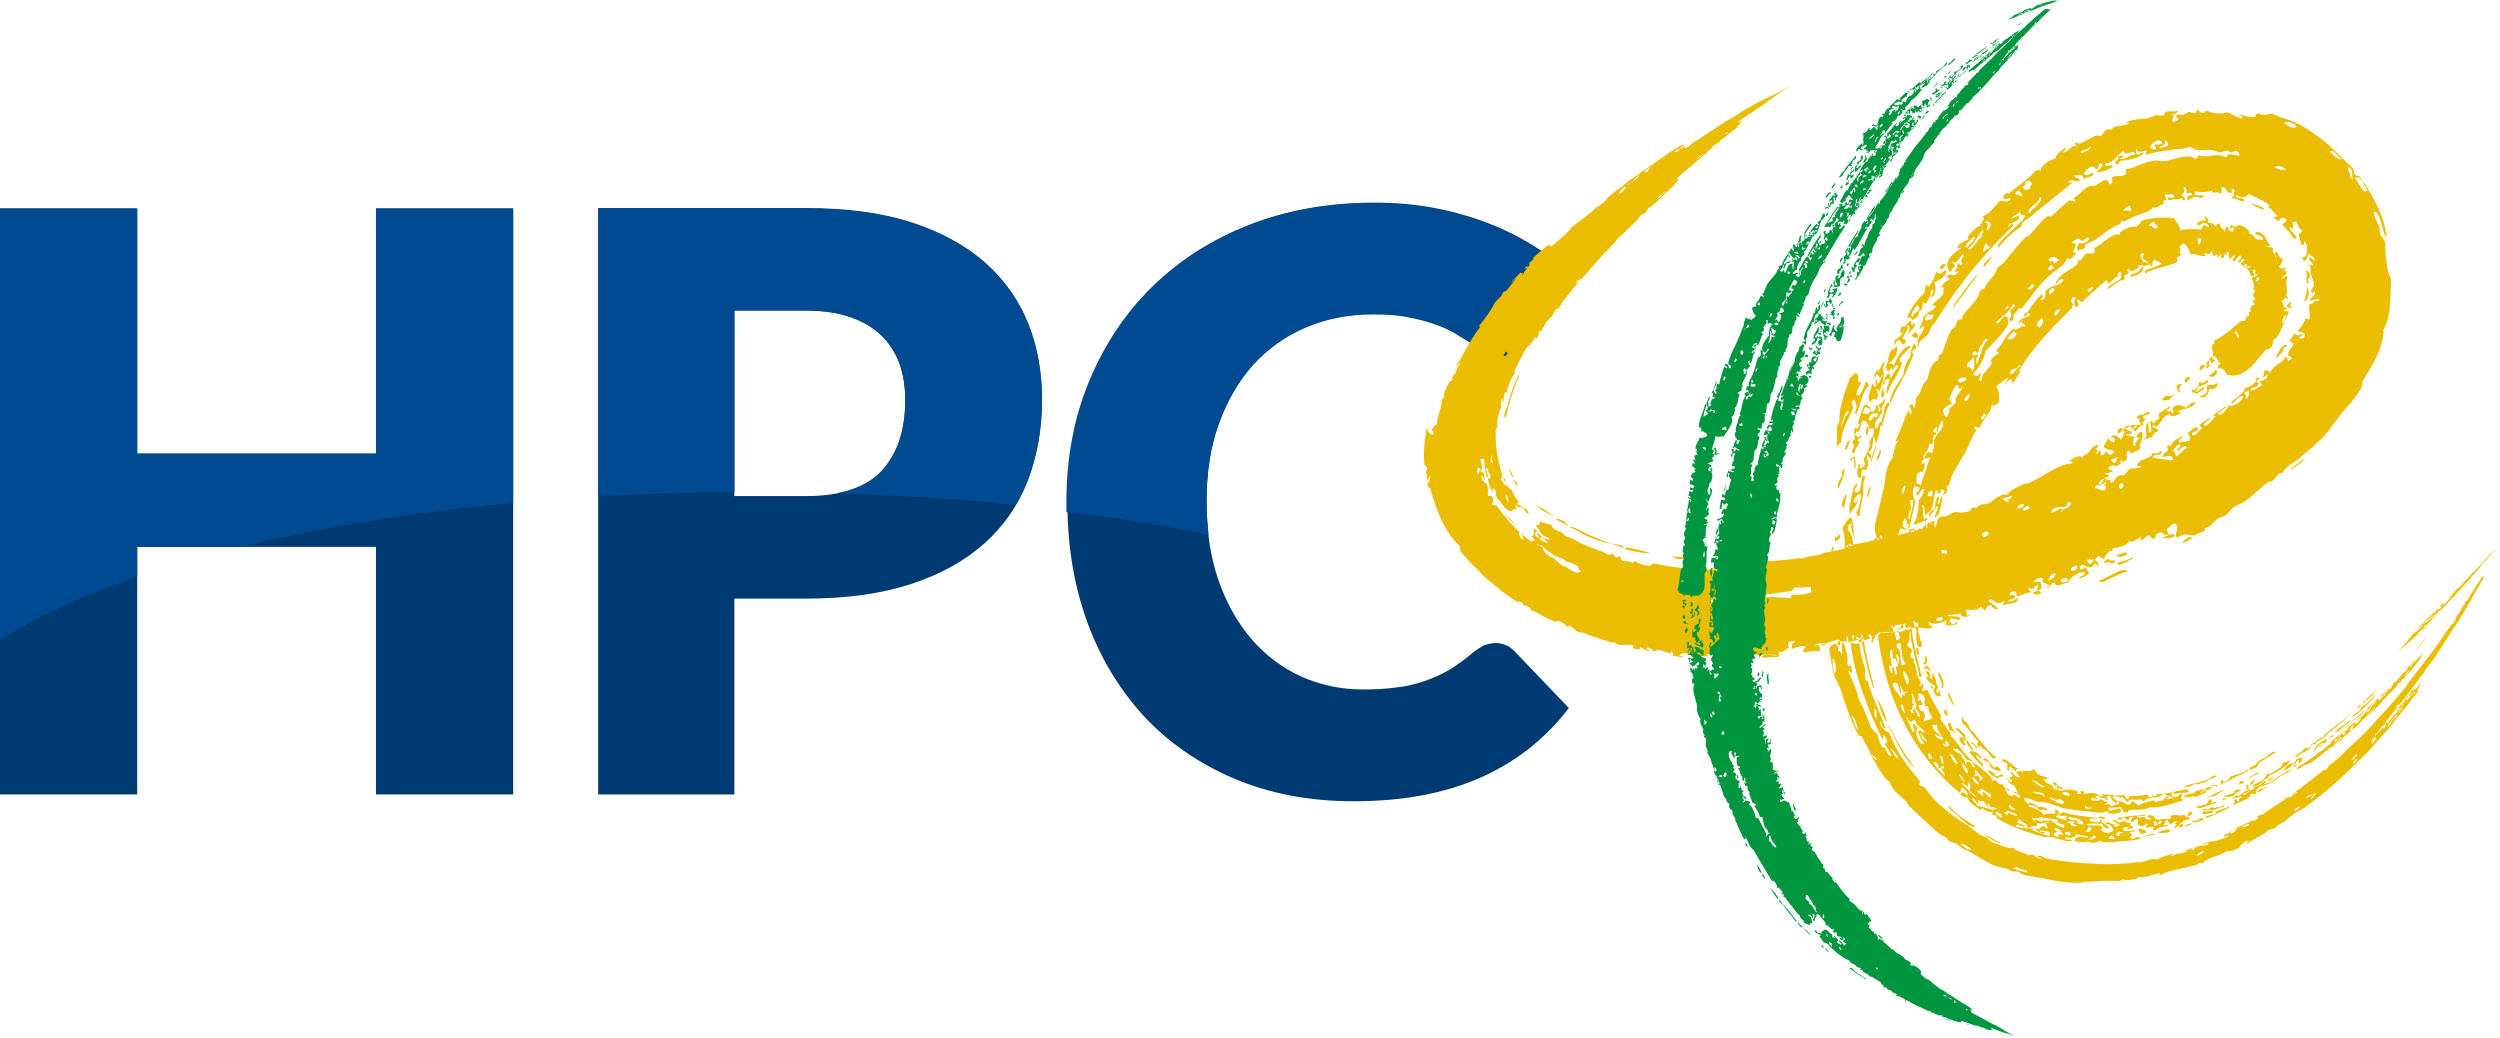 <svg xmlns="http://www.w3.org/2000/svg" viewBox="0 0 512 212.5" enable-background="new 0 0 512 212.5"><g><g><path fill="#003A72" d="M306.3 131.7c.7 0 1.3.1 2 .4.7.2 1.3.7 1.9 1.3l11.1 11.6c-4.8 6.3-10.9 11.1-18.2 14.3-7.3 3.2-15.9 4.8-25.9 4.8-9.1 0-17.3-1.6-24.6-4.7-7.2-3.1-13.4-7.4-18.4-12.8-5-5.5-8.9-11.9-11.6-19.4-2.7-7.5-4-15.6-4-24.4 0-8.9 1.5-17.2 4.6-24.7 3.1-7.5 7.4-14 12.9-19.4 5.5-5.4 12.2-9.7 19.9-12.7 7.7-3 16.2-4.5 25.5-4.5 4.5 0 8.8.4 12.8 1.2 4 .8 7.7 1.9 11.2 3.3 3.5 1.4 6.7 3.1 9.6 5 2.9 1.9 5.5 4.1 7.8 6.5l-9.6 12.5c-.6.8-1.3 1.5-2.1 2.1-.9.7-2.1 1-3.7.9-.9 0-1.8-.3-2.6-.7-.9-.4-1.8-1-2.8-1.6-1-.6-2.1-1.3-3.3-2.1-1.2-.7-2.6-1.4-4.2-2.1-1.6-.6-3.5-1.2-5.7-1.6-2.2-.4-4.7-.7-7.6-.7-5.1 0-9.7.9-13.9 2.7-4.2 1.8-7.8 4.3-10.8 7.7-3 3.3-5.3 7.3-7 12.1-1.7 4.7-2.5 10-2.5 15.9 0 6.1.8 11.6 2.5 16.4 1.7 4.8 4 8.8 6.9 12.1 2.9 3.3 6.3 5.8 10.1 7.5 3.9 1.7 8 2.6 12.4 2.6 2.5 0 4.8-.1 6.9-.4 2.1-.2 4-.7 5.8-1.3 1.8-.6 3.5-1.4 5.1-2.3 1.6-1 3.3-2.2 4.9-3.6.7-.5 1.4-1 2.1-1.4.9-.3 1.7-.5 2.5-.5z"/><path fill="#004A91" d="M247.5 109.5c-.2-2.2-.4-4.4-.4-6.7 0-5.9.8-11.2 2.5-15.9 1.7-4.7 4-8.7 7-12.1 3-3.3 6.6-5.9 10.8-7.7 4.2-1.8 8.8-2.7 13.9-2.7 2.9 0 5.5.2 7.6.7 2.2.4 4.1 1 5.7 1.6 1.6.6 3 1.3 4.2 2.1 1.2.7 2.3 1.4 3.3 2.1 1 .6 1.9 1.2 2.8 1.6.8.4 1.7.6 2.6.7 1.6 0 2.8-.3 3.7-.9.8-.6 1.5-1.3 2.1-2.1l9.4-12.6c-2.3-2.4-4.8-4.5-7.8-6.5-2.9-1.9-6.1-3.6-9.6-5s-7.2-2.5-11.2-3.3c-4-.8-8.2-1.2-12.8-1.2-9.3 0-17.8 1.5-25.5 4.5-7.7 3-14.3 7.2-19.9 12.7-5.5 5.4-9.8 11.9-12.9 19.4-3.1 7.5-4.6 15.7-4.6 24.7v2c10.3 1.1 20 2.7 29.1 4.6z"/><path fill="#003A72" d="M150.4 122.6v40.1h-27.9v-120h42.5c8.5 0 15.8 1 21.9 3 6.1 2 11.1 4.8 15 8.3 3.9 3.5 6.8 7.7 8.7 12.4 1.9 4.8 2.8 9.9 2.8 15.5 0 6-1 11.5-2.9 16.5s-4.9 9.3-8.8 12.8c-4 3.6-9 6.4-15.1 8.4s-13.3 3-21.6 3h-14.6zm0-21h14.5c7.3 0 12.5-1.7 15.7-5.2 3.2-3.5 4.8-8.3 4.8-14.5 0-2.7-.4-5.2-1.2-7.5-.8-2.3-2.1-4.2-3.8-5.8-1.7-1.6-3.8-2.9-6.4-3.7-2.6-.9-5.6-1.3-9.1-1.3h-14.5v38z"/><path fill="#004A91" d="M150.4 100.8v-37.2h14.5c3.5 0 6.6.4 9.1 1.3 2.6.9 4.7 2.1 6.4 3.7 1.7 1.6 2.9 3.6 3.8 5.8.8 2.3 1.2 4.7 1.2 7.5 0 6.2-1.6 11-4.8 14.5-2.1 2.3-5.2 3.8-9.1 4.6 12.6.4 24.9 1.2 36.5 2.4.9-1.6 1.8-3.3 2.5-5.1 1.9-5 2.9-10.5 2.9-16.5 0-5.5-.9-10.7-2.8-15.5-1.9-4.8-4.8-8.9-8.7-12.4-3.9-3.5-9-6.3-15-8.3-6.1-2-13.4-3-21.9-3h-42.5v58.9c9-.3 18.4-.7 27.9-.7z"/><path fill="#003A72" d="M105.1 162.7h-28.1v-50.7h-48.9v50.7h-28.1v-120h28.1v50.2h48.9v-50.2h28.1v120z"/><path fill="#004A91" d="M28.1 118.1v-6.1h21.1c16.5-4 35.4-7.1 55.9-9v-60.3h-28.1v50.2h-48.9v-50.2h-28.1v88.4c7.3-4.8 16.8-9.1 28.1-13z"/></g><g fill-rule="evenodd" clip-rule="evenodd" fill="#EBBD00"><path d="M377.1 90.6c-.1-2.4 1.4-4.4 2.4-7 0-.7-.8-1 .2-1.8.3.5.6 1 .5 1.8-.2.5-.5 1.1 0 1.2 1-2.3 1.2-4.8 2.7-5.9-.4-.1-.3-.6-.7-.8-.6 1.2-1.1 3.3-2 2.8.1-1.3.7-1.4.9-2.7-1.2.4 0-1.3-1-1.8-.4 0-.8.8-1.2.9-1.4 3.7-2.3 6.8-2.2 8.8 0 1-.4.4-.5 1.4-.1 1.3.2 2.8-.1 4.2.4-.6.6-1 1-1.1zm.2-4.2c.4-1.1.7-2.7 1.4-2-.3.2-.4.9-.8.8-.2 1-1.4 3.5-.6 1.2zM382.4 87.3c-.5 1-.1 1.5-.1 2.2.2-.8.7-1.9.1-2.2zM380.9 95.8c.1-.4.1-.8-.2-.8-.4 1.4-.6 2.7.3 3 .4-1.3 0-2.2 1.2-1.7.8-1.7 0-2 .2-3.1.6.2.1 1.4.8.3-.1-1-.5-.4-.7-1.4-.2 1.1-.6 1.4-.9 2.1.2.3.4.5.4.9-.4.4-.6.9-1.1.7zM398.5 54.3c-.4-.5-.9-.2-1.3.5.4.6.8.2 1.3-.5zM382.5 101.9c.2-1 1-1.7.3-2.3 0 .7-.7 2-.3 2.3zM384.2 91c-.2 1.2-1.3 3-1 3.8.2-1.2 1.2-2.9 1-3.8zM391.8 65.5c.1 0 .4-.3.5-.4.8-.3.6-1 .8-1.4.1-.2.3.1.5-.4s.1-1.1.3-1.4c0 0 .3.3.4.3.5-.1.7-1.5 1.1-1.6 0-.3-.2-1.4.5-1.2.3.4-.7 1.2-.2 1.5.8-.5.9-2.3.4-3.1.7-.2 2.8-1.2 2.5-2.6-.7.4-1.4 1.5-2 .3-.5 1.1-.5 2-1.7 3.3-.2-.2-.1-.4-.2-.6-.9.8-.1 1.2-.7 1.9-1.6 1.5-3 3.5-3.6 5.4.8-1.3 1 .2 1.4 0zm.8-3c1.4 1.1-.4 1.1-1 2.5-.5-.6.5-1.7 1-2.5zM390 70.5c.9-1.2-.5-.9-.3-1.4l1.1-1.9c-.1-.2-.4-.3-.2-.6 1 .3 0 1.3.3 1.8.4-.8 1.7-1.5 1.1-2.3-.7 1.2-.5-.1-.6-.4-1 .1-1.1 1.8-1.9 1-.5 1.2-.5 2.2.4 1.1-.8 1.8-2.2 1.2-1.9 2.9 1.2-2.3 1.1 0 2-.2zM391.5 68.9c.5 0 1 .8 1.4-.1-.3-.7-.8-1.2-1.4.1zM386.4 75.8c.5.6.8-.4 1-.5.2-.1.1.6.2.5.3-.1.5-1.5 1.2-.8-.5 1-1.1 1.2-1.5 2.5-.3-.4-.2-1.2-.8-.9-.4.6-1.5 2.9-.5 2-.4-.4.6-1.4 1-.9-.1.7-1 2.2-.5 3.1.3-1.9 2.8-4.6 3.1-6.8-.4.7-.7-.4-.4-.7.7-1.1 1.4-1.2 2.1-2.4-1.3-.5-3 2.7-3.5 4.1-.1-.8-.5-.4-1-.6 1.2-.7 2.1-2.3 1.6-3.6-.3.4-.5 1-.8.6-1.2 1.5-.6 2.3-1.4 3.7.1.3.3.4.2.7zM381.5 97.4c-.6 1.6-.1 2.8-1.1 3.5l-.6-.2c0-1 .5-.8.6-1.6-.7-.1-.9 1.3-1.2 2.5-.2.7-.3 1.8-.5 2.7l.2 1.1c.3-1.3 1.9-2 1.5-3.4 0 .9-.3 1.2-.8.8.3-1.1.8-1.6 1.5-1.7 0 1.2-.3 3.7-1.2 3.8.7 0 .3 1.3 1 .6 0-1.2.5-3 .7-4.6v-1.7c0-.7.8-1.9-.1-1.8zM385.4 81.7c.2-.4.4-.6.6-.8l-.4-1.4c-.5 1.1-.2 1.6-.2 2.2zM383.1 82.4c.3-.9.7-.9 1.2-.5.7-1.2 0-1.5 0-2.3.3.1.4.4.5.7 1-2.1 1.2-3.6.8-5 .2-.5.5-1 .1-1.2-.3.3-.9 2.3-1.1 2.1 0 .1.3-.9.1-.7-.6.8-.9.9-.7 1.9.6-1.5.4-.3 1.1-.1.2-.2.3-.6.5-.5-.4.4-.6 1.9-1.1 1.7-.3-.2.1-.6-.1-.9-.7.8 0 .9-.2 1.5-.6.3-.2-.2-.8-.5-.2 1.5-1.3 2.8-.3 3.8zM379 90.3c-.6-.3-.9.7-1.2 1.7.7.6.7-1.7 1.2-1.7zM383 138.8c.2.8.9 3 .8 1.9-.3-1.1-.5-2-.7-2.8-.2-.8-.4-1.5-.5-2.2-.2-.7-.3-1.4-.5-2.2-.1-.6-.2-1.4-.4-2.2-.1.1-.2.1-.4.2.5 2.4 1.1 5.3 1.7 7.3zM376.9 131.2c-.4 0-.6.5-.6 1 1 .2.2-.6.7-.8 0 0 0-.1-.1-.2zM392.5 129.4l.4-.1c-.1-.3-.1-.7-.1-1h-.6l.3 1.1zM385.2 145.5c.3.9.7 1.8 1.3 2.4-.1-.5-.4-1.5-.8-2.4-.4-.9-.8-1.9-1.2-2.2.2.5.4 1.3.7 2.2zM507.7 117.6c-.7 1-1.8 2.5-2.2 3.1.6-.9 1.8-2.5 2.2-3.1zM378.7 131.6v-.2c-.1 0-.2 0-.2-.1 0 .3.1.3.2.3zM392.5 131.3c.1.8.4 1.6 1.1 1.1 0-.8.1-.7-.2-1.1-.5-.6 0-1.8-.9-2 0 .2-.1 1.2 0 2zM469.1 96.4c.8-.9 2.7-1.7 2.9-2.6-.8.9-2.7 1.7-2.9 2.6zM377.7 104c0-.9.7-2.4.3-2.8-.4 1.1-1.4 2.3-.3 2.8zM377.2 97.7c-.3.3-1.2 1.6-.7 2.3.4-.9 1.4-2.7 1.2-4-.7.5-.4.9-.5 1.7zM379.8 96.1c.5-.6.1-2.2-.1-2.9 0 .9-1.2.4-.6 1.2.1-.4.4-.4.6-.5l.1 2.2zM379.9 89.1c.2-.6.8-1.5.1-1.5-.6.9 0 1.9-.1 2.2-.1.4-.5.3-.5.9 0 .1.3.3.3.5 0 .6-.7 1.3-.3 1.7.1-.2.3-.3.5-.2 0-1.1.9-1.6.9-2.2 0-.3-.5-.1-.3-.5.1-.3 1.1-.2.5-.9-.6 1.1-.4.1-1.1 0zM299.1 74.3c-.2-.3-.9.9-1.1 1.4-.3.6-.7 2-.5 2.2.8-1.8.7-2.3 1.6-3.6zM376.9 109.6c-.6-.3-.7 1.1-1.1.2l-.1 1.1c.5-.2 1.1-.2 1.2-1.3zM364.3 134.1c-.4.4-3.2-.4-3.6.5.4 0 .9 0 .9.2.4-.4 3.7 0 2.7-.7zM464.6 158.7c0-.1.2-.3.1-.4-.8.5-.6.8-1 1.2-.8.8-2 .9-2.6 1.6.6-.3.6.1 1.4-.3.9-.6 1.3-1.4 2.1-1.4 0-.1-.2-.3.1-.5 1.6-.9 4-2 4.3-3.2-.5.2-1.1.5-1.6.6.4.8-1.4 1.4-2.8 2.4zM451.5 166.2c.5-.8 1.1-.2 1.6-.3.8-.1 1.7-.6 2.4-.7.1-.5-.6 0-1.1.2 0-.4-.4 0-.8.1l-.3-.2c-.3 0-.7.3-1 .4-.1 0-1.1-.3-1.1.3 1-.1-.5.4-.4.6.3-.1.6 0 .6.2-.2.1-.5.2-.5.3 1-.7 1.1-.2 2.4-.8 0-.6-1.2 0-1.8-.1zM449.8 165.2c0 .5 1-.1.4.4 1.5-.3 2.6-1 3.7-1.1.1-.6-.9.1-1.2-.1 1.2-.4-.4-.4.3-.8-1 .3-.7.7-1.1 1.1l-2.1.5zM452.9 163.3c.6-.1 1.7-1 2.6-1.5-.8 0-1 .5-1.8.6.1.2-.6.4-1.1.6-.6.2-1 .3-.6.3 1.1-.3 1.7-.6.9 0zM449 168.6c-.7.1-1.3.2-1.6.7.7-.2 1.3-.3 1.6-.7zM456.4 165.1c-.7.7-3.2 1-2.5 1.4-1.1.6-2.2.4-2.3 1 .7 0 1.9-.6 2.9-1.1.7-.4 2.3-.9 1.9-1.3zM451.4 167.7c-.3.1-.3-.1-.4-.3-.5.2-.5.4-.7.5-.8.4-.9.1-1.4.2.2.7 1.9.1 2.5-.4zM474 152.1c-.5.3-.7.2-1 .6.4-.2.8-.3 1.1-.3.7-1 2.1-1.1 2.4-1.9-.6.5-1.1.5-1.7.9-.2.1-.3.4-.8.7zM457.7 162.8s0-.3.2-.4l1-.5c0-.4-1.1-.2-1.4.2.6.3-1.3.7-2 .9-.1.6 1-.2 1 .3-.8.4-.9.1-1.4.3.1.6 1-.1 1.6-.4.3-.1.7-.2 1-.4zM509.9 113.6c-.4.4-1.2 1.2-1.2 1.3.4-.4.1 0-.4.5l-.2.2-3.6 3.7.4-.4c-.4.4-.5.6-1 1.1 0 0 .1-.1.2-.3-.9 1-2.6 2.5-3 3.1.8-.8 1.3-1.4 1.5-1.3l-1 1c-.3.4.8-.7.3-.1-.6.6-.6.6-1.2 1.3-.3.1-.4.1-.2-.3l-2.8 2.7-2.7 2.7c.8-.6 1.3-1.2 1.7-1.5.3-.3.4-.3.7-.5-.1 0 .6-.6.6-.6l-.5.7c-.7.8-.6.5-1.3 1.1-.1.3-1.7 1.9-1.7 1.5.4-.3 1.1-.9.8-.8-.7.6-.8.9-1.6 1.6-.1.3.7-.4.1.2-.3.3-.2.1-.5.3 0 .4-1.2 1.6-2.3 2.6.8-.6 1.9-1.3 2.4-2 0 .1.3-.2.5-.3.4-.5 2.1-2 1.6-1.6l-.6.5c.5-.6 2.2-2 .9-.6l1-1c.1-.3-.7.4-.8.4l1.2-1.2c-1 1 0 .1-.3.5.9-1 1.7-1.6 2.4-2.5-.6.6-1.3 1.1-2 1.6.4-.5 1.5-1.4 1.7-1.5.5-.5.8-.9 1-1-.2.3-.4.5-.6.7 1-.9 1.9-1.9 2.9-3s2.2-2.3 3.6-3.9c.3-.4.5-.7.9-1.1.7-.7 1.4-1.6 1.7-2 .3-.4.8-.9 1-1.1.9-1 1-1.2 1.6-1.8-.6.5-.7.6-1.2 1.1zm-14.6 15.2c0-.2 1.6-1.7 1.7-1.5-.9.7-1.1 1-1.7 1.5zm3-3c-.3.3-.1.3-.8.9-.2-.1 1.4-1.6 1.8-1.8.3-.3-.6.2.5-.8-.1.4.1.2.8-.4-.6.8-1.4 1.3-2.3 2.1zm5.1-5.1l-1 1c-.4.3.7-.7 1-1 .3-.5.5-.8 1.3-1.6-.4.7-1.1 1.3-1.3 1.6zm1.8-1.8c-.4.4-.8.9-.8.8l.8-.8zm-.3.1c.2-.2.3-.4.8-.9v.1l-.8.8zm1.6-1.7c-.7.8-.4.3-.3.1.7-.6.6-.4.3-.1zm3.2-3.4l-.8.8.2-.2c-.1.1.7-.8.6-.6zM389.1 152.7c-.8-1.2-2.5-4.8-2.4-4 2.2 3.8 3.1 6.7 5.6 8.7-.5-.6-1-1.4-1.6-2.2-.3-.4-.6-.8-.8-1.2-.3-.5-.6-.9-.8-1.3zM489.4 141.1c-.3.3-1.4 1.9-2.2 2.4.1-.3.9-1 .9-1.2.1.1 1.4-1.3 1.3-1.5-.7.8-1.3 1.3-1.7 1.6.2.1-.1.5-.7 1v-.4c-.7.8-1.3 1.3-1.9 1.7-.1.5-.6 1.2-1.4 2-1.4 1-2.4 2.1-4.2 3.4 0 .3-.7.9-1.1 1.4 0 .2.4-.1.1.2-.9.7 0-.2-.2-.4-.6.8-.9.9-1.7 1.5-.3.3-.8.8-1.1 1-.1 0-.6.2-.8.4 0 0-.2.3-.4.4-.5.4-1.4 1-2.1 1.5-.5.4-1.8.9-1.8 1.4.4.1 1.1-.6 1.8-.9.5-.2.5-.1 1.1-.4 1.6-1 3.4-2.9 4.6-3.4.4-.6.9-1.3 1.5-1.9.5.1-.8.9-.9 1.3.3-.2.5-.4.7-.4 1.1-1.4 2.7-2.3 4.1-3.7.1-.1.2-.3.6-.7.9-.8 1.8-1.5 2.6-2.3.9-.9 1.7-1.8 2.6-2.8.6-.6 1.2-1.1 1.6-1.6l.5-.8c.1-.1.1.1.5-.3.2-.3.1-.3.3-.5.1.1.1 0 .5-.3 1.2-1.4 3.3-4 3.8-4.9-.3.3-.7.9-.8.9.4-.6.7-1 1-1.5-.4.5-2 2.5-2 2.1-.3.4-.4.7-.8 1.2 0 0-.2.1-.3.1.2-.3.7-.9.8-1.2-.4.5-1.4 1.5-1.5 1.8.2-.2.5-.4.3-.1l-.9.7c-.3.3-.8 1-1.3 1.6-.1 0-.3.2-.7.5-.1.3-.2.6-.6 1.1 0 .1-.1 0-.1 0zm-9 8.5c-.6.7.2.2-.2.8-.4.2-.4-.1-.7-.1.7-.6 1.2-1.3 1.4-1-.2.2-.4.4-.5.3zm1.5-.4c-.7.7-.5 0-1.2.8 0-.1.4-.4.4-.4.5-.5.2-.6.9-1.2.3.1-.5.8-.1.8zm.7-1c0-.2-.5.2-.4-.2.5-.4 1.2-1 1.4-.9-.6.6-.5.7-1 1.1zm2.2-1.8c-.5.2 1-.9 1.6-1.6.6-.4-1.3 1.4-1.6 1.6zm-.2-.3c0-.4 1.7-2.6 2.1-2.4-1.3 1.1-.9 1.3-2.1 2.4zm8.9-9c.1.1-.4.7-.8 1.3 0-.1-.1 0-.3.1.2-.3.6-.8 1.1-1.4zM448.1 167.2c.8-.2.8-.6.9-1l-.8.2c.2.4-.4.5-.1.8zM510.5 113.6l1.5-2.2c-.4.6-1.9 2.8-1.5 2.2zM496.8 130.7c-.6.7-2.5 2.7-2.1 2.4.8-.9 1.9-1.8 2.1-2.4zM460.9 162.7c.9-.7.3.5 1.1-.2.1-.5-.1-.6.7-1.3.8-.4 1.4-.9 1.3-1.3-1 .4-.7.7-1.4 1-.5.3-.4-.1-1.1.3 0 .2.2.3-.1.5-1.1.3-1 .7-1.9 1.2l-.1-.3c.7-.3 1.5-.7 1.4-1-1.3.4-1.1.7-2.4 1.4-.3-.2-1.3.3-1.5.7.4-.4 1.4-.3 1.6-.4-.1 0 0-.2.2-.2.4 0 .5.1.4.3 0-.2-.4.1-.5.2-.2.2.3.4-.4.6-.2-.2.1-.9-.7-.3.3.4.1.7-.2 1.1 1.2-.7 3.1-1.3 3.7-2-.2.1-.4-.1-.1-.3zM469.7 157.1l.5-.3c0 .1.2 0 .2-.2-.7.3-.2-.6.4-1 .3.2-.3.6.1.7 1-.8.3-.5.6-1.2-.7.4-.5-.1-1.1.4-.2.1-.1.4-.6.7-.6.3-.6 0-1.3.5-.3.4-.8.8-.7 1.1 1-.4 1.1-.7 2.1-1.5.4.2-.5.6-.2.8zM458.6 160.7c.3-.1.7-.3 1-.5 0-.3-.9-.4-1.1.1.4-.1 0 .3.1.4zM476.9 151.5c.1-.4 1.1-.7 1.3-1.2-.6.6-.4 0-1.2.8.5-.1-.9.9-.1.4zM478.1 150.1c.6-.3.6-.7.6-.1.4-.5 1.1-1 1.7-1.5.6-.5 1-.9.9-1.2-.9 1.3-2.7 1.8-3.2 2.8zM480.2 149.2c1.3-1.1 2.2-1.9 3.3-2.7-.2-.1 1.2-1 .7-1-.4.4-.4.5-.8.8-.6.6-3.7 3.1-3.2 2.9zM485 144.1c.8-.8 1.4-1.5 1.5-1.8-.7.4-.8.9-1.6 1.6-.6.7-.6.3-1.3 1-.1.7-1 1-1.9 1.8.4.3 2.3-1.5 3.3-2.6zM475.8 152.3c-.6.5-.6.2-1 .5.1.7 2.3-1.4 1.7-1.5-.6.5-.7.3-1.2.7-.9.6-1.5 1.6-1.5 2l1.3-1.6c.3-.1 1.2-.5.7-.1zM482.7 144.9c0 .3.5-.2.6-.1.9-1 1.4-1.3 1.9-1.7 0 0 0-.2.1-.3 0 0 .6-.3.7-.5-.3-.1.7-.8.7-1-1 .9-1.5 1.5-2.2 1.8 0 .2.3-.1.4.1-.3.2-1 .5-1.1.9.2-.2.3-.1.1.1l-.4.4c-.1-.1 0-.2.1-.4l-.9.7zM479 150.5c-.9.9-1.7 1.3-1.8 1.9.6-.6.9-.9 1.5-1.3-.1-.1.5-.5.3-.6zM464.6 160.1c.4-.3 1-.7 1.1-.9-.4 0-1.4.6-1.1.9zM476 150.5c-.3.2-.1.2.1.2 1.5-1.1 3.1-2.4 4.6-3.8.8-.6.7-.8 0-.1-1.6 1.3-3.8 2.9-4.7 3.7zM461.5 160.5c-.5-.2.6-.6.3-.8-1 .4-.7.6-1.1 1 .1.1.4 0 .8-.2zM460.8 159.4c0-.4 1.9-.8 1.8-1.2-.6.1-2.6 1.3-1.8 1.2zM464.1 155.1c-1.1.4-2 .9-2 1.4.9-.4 2.6-1.6 3.9-2.4-.1-.6-1.7.6-1.9 1zM472.8 152.7c-1 .6-1.2 1-1.7 1.5-.2-.1-1.3.8-1.1.9.2-.1.3-.1.3 0 1.1-1.1 2.5-1.2 3.2-2.3-.9.6-1.8.9-.7-.1zM466.7 159.2c1.1-.7 2.3-1 2.9-1.8-.5.4-.9.6-1 .4-.5.5-1.2.8-1.9 1.2-.8.5-1.7 1.2-1.9 1.3.2-.1-1.8.4-1.5.8.5-.3 1.1-.4 1.5-.7.7-.2 1.2-.7 1.9-1.2zM459.9 161.1c.8-.3-.2.5.2.6 1.1-.4-.2-.6.5-.9-.1-.3-.7 0-.7.3zM463.9 161.2c-.4.5-.8.3-1.5.7-.3 1 2.4-1 1.5-.7zM407.3 157.6c-.3.9 1 1.3 1.8 1.9.3-.6.9-.3 1.3-.6-1.2-1-.7.8-2-.2.9-.2-.6-.4-1.1-1.1zM345.4 114.5c1 0 2.7.5 3.4 0-.6-.1-3.4-.7-3.4 0zM359.1 114.4c-.7.1-1.4.2-1.8.5.6-.2 2 .3 1.8-.5zM342.4 114c.8.4 1.8.8 2.5.3-.6-.4-2-.3-2.5-.3zM507.8 118.9c-.1.1-.2.4-.4.8l-.3.5-.4.8c.1-.2-.2.2.1-.3l1.2-2 .1-.3c-1.9 3-2.1 3.5-4.1 6.5-.3.7-.9 1.3-1.3 2-.2.3-.3.5-.6 1s-.4.5-.7.9c-1.2 1.8-2.5 3.7-3.9 5.5l-3.4 4.4c-.6.7-1 1.4-1.6 2.2-1 1.2-2.2 2.7-3.4 4-1.2 1.3-2.4 2.6-3.2 3.5l-1.2 1.3c-1.6 1.7-3.4 3.1-4.9 4.7-.9.9-1.9 1.7-2.9 2.5l-.5.8c-.1-.1-.4.1-.4-.1-.8.6-1.8 1.5-3 2.4l-3.6 2.7c0 .7.7-.8 1-.5-.3.5-2.2 1.7-1.5.8-.9.7-1.9 1.4-2.9 2-1 .7-2 1.3-2.7 1.9-.1-.2-.5 0-1.1.4.8-.1-.2.9-.9.9.3-.2.7-.4.7-.5-1.1.6-2.2 1-3.2 1.5-1.7.7-1.8 1.3-3.4 1.9-.1.6 1-.2 1.2 0-1.9 1-3.1 1.2-4.2 1.3-1.6.7-4 1.3-5.1 2 .2 0 .6-.2.6 0-1.1.4-1.8.5-2.4.4.5.3-1.2.7-1.1.5.2 0 1-.4.9-.4-.6-.1-3.3.8-3.5 1.2-.7-.5-2.1.2-3.3.5-.6.1-.7-.1-1.2 0s-1 .2-1.6.2l-1.7.1c-1.1.1-2.1.1-2.8.1-4.7-.2-8.2-.4-12.1-1.2-.7-.2-1.4-.9-1.9-.3.4.1.9.2.9.4-1.2-.1-1.1-.7-2-.9-.7.4-.9-.1-1.9-.4-1.1-.4-1.4-.4-2-1-.4-.1-.4.2-.7.1-.8-.2-3.3-1.1-3.7-1.3-.5-.3-.6-.7-1-.9-.5-.2-1.1-.4-1.5-.7-.8-.5-1.3-1-2.1-1.6-.5-.3-1.1-.7-1.7-1.1l-1.7-1.2c-1-.7-2-1.6-3-2.5-1-1-1.9-2.1-2.7-3.2-.4-.3-.6.2-1.2-.8.8.2.1-.2.2-.6-2.7-3.1-4.6-5.7-6.2-9.7-.6-.3-2-1.1-1.9-2.5.4.6.6 2 1.1 1.4-.8-2.5-2.7-6.2-3.5-9.3-.1-.4-.4-.2-.6-.5-.1-.9.1-1.5-.1-2.5-.3-1-.6-2-.8-2.9l-.3-2.1-.3.1c-.5.1-1 0-1.5-.2v.1c.5 4.1 1.4 7 2.4 9.9.3.7.5 1.4.8 2.2.3.7.6 1.5.9 2.3.3.8.7 1.6 1.1 2.5.4.9.8 1.8 1.3 2.8.4-.1.1-.6.2-.9.2.3.3.3.5.5.5.8.3 1.1-.2 1.3.3.8 1.5 2.1 1.3 2.5-.6.2-.9-1-1.3-1.7-.2.1-.4.1-.7-.4-.4-.8-.7-1.6-.7-2.1l-1.5-1.7c-.1-.5-.3-1-.5-1.5l-.7-1.7c-.5-1.1-1-2.1-1.2-2.7.1.3.2.7.1.7-.6-2.7-1.3-4.1-2.4-6.4.2-.1 1 1 .9.2l-.3-1.4c-.2.5-.4.5-.7-.2.2-1 0-1.9-.3-2.8 0-.7-.3-1.2-.6-1.5h-.2c0 .8.1 1.7.1 2.3-.2.2-.8-1.3-.7-.3-.1-.1-.2-.7-.1-1.3-.9.2-.2-.3-.3-.4-.2-.2-1.2.2-1.6.8.3 1.9.5 3.9 1.1 5.7.2.8.7 1.3 1 2.1 1.1 3 2 6.5 3.8 9.9.3.6.7 0 1 .8.5 1.2 1.6 2.6 1.6 3.4.4.1.8.2 1.3 1-.3.3-.7-.8-1.1-.6.8 1.1 1.3 2.2 1.9 3.1.6.9 1.1 1.6 1.8 2.1.8 2.1 2.5 3 3.4 3.9.3.3.2.5.6 1 .9.9 1.9 1.8 3 2.8 1.1 1 2.1 2 3.2 2.9l1.3.7c.3.3.6.7.8.8l1.4.5 1.4 1.1c.4.2.5.1 1 .4.9.5 1.8 1 2.6 1.5.9.5 1.7 1 2.6 1.4.8.3 2 .5 2.7.7.4.1.4.3.9.5.6.2.9 0 1.4.1 1.1 1 3.3 1 5.3 1.4 2 .5 4.5.9 7 .9.6 0 1.3-.2 2-.2.5 0 2.1-.1 2.9-.2h2c.6 0 1.2 0 1.5.1.5-.1.3-.4 1-.4.7.4 1.4-.1 2.5 0 .1-.1 0-.3.3-.4 1.3 0 2.7-.3 4.4-.9.1.2 0 .4.4.4 0-.2 1.1-.6 1.5-.7 1.8-.5 4.2-.9 5.5-1.3.4-.1.6-.4.8-.5.2-.1.4.3.9-.1.5-.6 1.4-.8 2.3-1.2.9-.3 1.9-.6 2.4-1.2.3.5 1.6-.2 2.7-.6-.3-.1.9-1.4 2.1-1.6-.6.2-.9 1-.4.7 1.4-1.1 3-1.6 4.2-2.7.6-.4.6.1 1.4-.5.8-.8 1.2-.8 2-1.4 1-.8 1.8-1.5 2.7-2 .4-.2.7-.3 1.1-.6 4.1-2.8 8.1-6.5 11.7-10.1.6-.6 1.1-1 1.7-1.7l4.6-5.2c.3-.3.3-.5.7-1 1-1.2 2-2.4 2.9-3.5.3-.4.5-.8.7-1 .4-.6 1-1.1 1.2-1.7.2-.6-.8.7-.4 0 .4-.2.9-1.2.8-1.4-.7 1.1-1 1.2-1.4 1.5-.2 0 .3-.8-.4 0 0 .3-.9 1.3-.5 1.2.3-.1.9-1.3 1-1-.7.9-1.1 1.6-1.9 2.3.4-.6.1-.4.2-.7.1-.2.8-.9.5-.8-.8.6-.6.9-.8 1.3-.2.3-.5.6-.5.8 0 0 .7-.6.3-.1-.3.3-.6.6-.9.8.5-.6.8-1.2 1-1.6-1.1 1.3-1.4 2-1.9 2.8-.7.5-.7 1-1.5 1.9v-.5c-.8 1.1 0 .8-.7 1.5l-.2-.3c-.6.8-.8.8-1.4 1.5-.4.7.1.4-.1.9-.3.2-.6.2-1 .5.3-.6 1.4-1.2.8-1.4.7-.4 1-1.1 1.4-1.6.2-.3.5-.2.8-.8.5-.9 1.2-1.6 2.6-3.4-.1-.2-.9.7-.2-.3 0 .2.4-.3.4 0 1.4-1.7 3-3.8 4.2-5.5.3-.4.6-.8.9-1.1.2-.3.5-.8.6-1 .3-.5.8-1 1.1-1.4 1.7-2.4 3.2-5 4.9-7.5 0-.1.3-.3.5-.7 1.1-1.8 2.1-3.5 3-5.1.6-1.1 1.2-2.1 1.8-3.1v-.1c.3-.6.6-1 .6-1-.6.3-.7.3-1.1 1zm-124 26.2c.9.4.3 1.4.6 2-.9-.4-.3-1.4-.6-2zm-8.1-7.3c-.5-1.4-.4-2.2-.3-3 .5.4.9 2.9.3 3zm3.4 8.8c.7-.1 1.3 2.2 1.5 3-.9-.8-.7-1.9-1.5-3zm8 6.9c-.2-.7 1.7 1.2 1.6 1.8-.5.2-1.1-1.8-1.6-1.8zm14.4 19.3c.8.1 1.5.5 2.2 1.1-.5.5-1.6-.6-2.2-1.1zm13.6 5.9c-1-.3-2-.5-2.9-.9.2-.1 1.1-.4 1.1 0 .6.3 2.3.4 1.8.9zm34.8-3.4c.2-.3.4-.7 1.3-1 .2.4-.6.7-1.3 1zm-.4-1.6c-.4.4.3.2-.8.4.2-.8 2.6-1 3.6-1.5.2.9-2 .3-2.8 1.1zm7.3-2.9c-.2-.4.9-1.1 1.5-1.2-.4.4-.5.7-1.5 1.2zm2.1-1.2c.2-.4 1.8-1.2 1.7-.6-.8.4-1 .1-1.7.6zm11-3.8l1-.7c.4.1-1.2 1.5-1 .7zm3.5-2.2c-.5-.1.7-.7.3-.8-.5.1-1.3.8-1.4.5 1.1-1 .9 0 2.1-1.1-.3.4-.2.7-1 1.4zm9.3-9.3c.1.2-.1.6-.7 1.2-.1 0-.3.1-.5.3.2-.4.6-.9 1.2-1.5zm-.7 2.1c-.4-.1.8-1.3.8-.9l-.8.9zm11.3-13.5l.4-.4.1.1c.3-.2 1-1.3.9-.8-.7.7-1 .8-1.4 1.1-.3.5-.8 1.3-.8.9l.8-.9zm-1.2 1.9c.4-.2-1.1 1.7-.9 1.2l.9-1.2zm0-.6c.1.1-.6.8-.4.9-.5.2-1.1 1.5-1.5 1.4.9-.9 1.1-1.5 1.9-2.3zm-1.3 2.2c.3.2-.7 1-.9 1.2-.4.5-.3.8-.9 1.3-.2-.2 1.4-2.1 1.8-2.5zm-4.2 4.7c.2.2-.4.8-.8 1.4-.2-.2.3-.9.8-1.4zm15.8-23.4c-.3.2-.2.1 0-.4.4-.7.5-.6.6-.6-.3.5-.1.4-.6 1zm2.4-4.2c-.4.6-1 1.6-1 1.4.6-.9.8-1.1 1.1-1.7.3-.3.1.1-.1.3.1-.1.2-.2.3-.5 0 .3-.3.7-.3.5zM472.4 57.1c0 .7 0 1.2.6.8-.3 0-.3-.4-.3-.7.8-.7.2-1.6-.5-2 .2.3.2 1.2.2 1.9zM460.9 41.8c1.3.5 2.1 1.1 2.9 1.2-.5-.8-2-1.2-2.9-1.2zM472.8 60.4c.1-.7-.1-1.4-.4-1.7.1.6 0 1.1-.1 1.6l-.4 1.4c.5 0 .8-.6.9-1.3zM332.9 112.1c0 .2-.1.5.4.5 1.7.4 3.4.8 4.8.7-1-.2-1.8-.6-2.7-.7-.8-.3-1.6-.4-2.5-.5zM404.7 56.7c.8-1.1.4-.7-.3.1-.7.8-1.7 2.1-2.1 2.7-1 1.4-2.1 2.5-2.3 3.7.6-1 1.5-2.1 2.4-3.3.8-1.2 1.7-2.4 2.3-3.2zM385 92.1c-.1.7-.9 1.9-.5 2.2.3-.6 1.1-1.7.5-2.2zM309 96c.3.6.6 1.8 1 1.9-.2-.4-.3-.8-.4-1.1-.2-.3-.3-.5-.6-.8zM310 98.4c.3.3.5 1.2.8 1 0-.3-.4-1.2-.8-1zM469.4 62.9c-1.1-.3.4-.9-.3-1.1-.2.4-.7.4-.8.9.2.1.9.7 1.1.2zM311.1 76.6c-1.4 2.8-1.9 4.8-2.4 6.6-.2.6-1 1.8-.3 2.4.4-2.1 1.3-5.2 2.2-7.4.2-.6.7-1.1.5-1.6zM329.8 111.3c-1-.3-1.9-.7-2.8-1.1l-1.4-.6-1.5-.7c-.8-.4-1.9-1.2-2.6-.9.9.4 1.8.8 2.6 1.3l1.2.6 1.2.5c1 .4 2 .7 3.1.9 1 .2 2 .5 2.9 1-.2-1-1.7-.7-2.7-1zM318.7 106.3c1 .8 1.8.9 2.3 1.4.4-.3-1.8-1.8-2.3-1.4zM314.6 103.4c.4.5 1.1 1 1.8 1.4.7.4 1.3.8 2 1-.6-.3-1.2-.8-1.9-1.3-.7-.4-1.4-.8-1.9-1.1zM446.6 80.3c-.8-.8.2-1.1.2-1.7-.3.1-.6 0-1 .4-.1.2.2 1.6.8 1.3zM407.7 52.7c-.8 1-1.7 1-1.4 2.1.3-.6 2.2-2.4 1.4-2.1zM440 88.5c.3-.7-.3-1.6.1-2.2-1.2.9-.2 2.4-.7 3.4-.2.2-.5.3-.4.5.6-.6 1.1-.3 1.5-.6.6-.4.5-1.2 1.5-1.2-.1-1.1-.9-.4-1.2-1.1.2-.5.8.2.7.2 1.1-.6 1.3-2.4 2.8-2.7.5.9 1.4.2 2.3-.2-.2-.5-.5-.2-.8-.4 1.2-.4 3.2-.6 3.9-1.7-.7-.2-1.4.2-1.9 1-.9-.2-1.6-1.1-2.8 0-.2.3.4.9 0 1.2-.3-.8-.9-.2-1.3-.7.3-.1 1.4-.9.6-.7l-2.2 1.4c-.2.3.4.9 0 1.2-.8.2-.6.3-1 .9-.2-.4-.4-.8-.8-.4.3 1.1.2 1.2.3 1.9 0 .1-.4.4-.6.2zM450.1 80.7c.5-.9 1.2-.5 1.4-1.3-.5-.3-1.5 1.2-2 .8.6-.1.8-1.1.2-.8.3.8-.6.1-.9.6.3.8 1 .2 1.3.7zM448.4 77.2c-.5-.1-1.4.5-.8 1.2.5-.3 1-.7.8-1.2zM444.2 82c.2-.6 2.4-2 .4-.9-.5.2-.8-.4-1.4.3l-.4.3c.3.6.9.1 1.4.3zM437.6 85.4c.2.5.5.3.8.4-1.1.6.7.7-.2 1.3-.2-.5-.9.4-1.3.4.2.3.1.6.1.8 1 0 .7-1.2 2.1-1.2-.8-.7.3-.8.2-1.3 0 .1-.8-.4-.3-.7.4 0 .8-.1 1.3-.4-.2-.9-.9.1-1.4.2-.5.2-.9 0-1.3.5zM434.7 87.7c-.5-.2-1.3.4-.9 1.1.5-.3 1.1-.6.9-1.1zM438.2 56c.5-.3.8-.7.8-1.4-.6.2-.7.8-1.3 1.2-.5.3-1.6.2-1.4 1 .8-.3 1.5-.5 1.9-.8zM451.9 75.5c.3-.3.8-.5.7-.9-.7.3.1-.6-.2-.8l-.6.5c.5.5-.2.8.1 1.2zM453.6 73.9c-.4-.6-.6-.2-.6-.9l-.6.5.6.9.6-.5zM452.3 78.2c-.3-.9-.9.3-1.3.3-.2 0-.4-.7-.7-.1.2.3-.2.5-.2.8.7-.1 1.4-.3 2.2-1zM451.9 79.1c0 .5.3 1-.1 1.4-.4.6-1.9.7-1.1.8 1 .4 1.7-.8 1.8-1.7.9.3 1.6-.1 1.7-1.3-.8 1-1.4.1-2.3.8zM452.4 76.8c.4 1.1 2.3-.4 1.4-1.1-.4.6-.7.9-1.4 1.1zM467.7 71.2c.2-.3 1.3 0 .4-.6-.5.1-.9.6-1.3 1.2-.4.5-.6 1.2-.7 1.6.5-.5 1.6-1.3 1.6-2.2zM451.6 75.1c-.4-1-1.5.1-1 .8l1-.8zM390.1 128.9c0 .3-.5.5-1.3.5.1.5.2 1 .4 1.2-.2.3-.5.5-.9.5 0-.7-.2-1.1-.3-1.6-1.1-.1-1.8.3-2.6 0-.1 0-.2 0-.3.1-.1.2-.2.4-.5.5 0 0 .8 7.4 3.7 14.4 2.9 7 7.4 13.3 13.1 17.9.3-.3 0-.8.5-1.1.6.6 1.4 1.2 1 1.6-.7-.8-1.2-.8-1.4-.2.8.9 1 .2 1.6.9 0 .7 1.5 1.6 2.5 2.3.2-.2.2-.5.5-.3 1.1 1.1 2.9.4 1.8 1.1.2.4.9.2 1.1.4l-.2.3c1.2.9 3.5 2 5.6 2.7 1.2.5 3 1 4.2 1.3.4.1.9-.1 1.2 0 .8.1 1.6.4 2.4.6.8.2 1.5.4 2.2.2-.3-.5-1.4-.1-1.4-.4-.2-.6.7-.2 1.2-.1 0-.3.3-.4.9-.2 0-.4-.5-.6.4-.6 1 .2 2.1.2 2.2.7-1.4-.4-2.6-.3-2.9.5.6.5 1.9.3 2.8.3.5 0 .7.3 1.1.2.6 0 1-.4 1.5-.4 0 0 .4.3.8.3.7 0 .8-.5 1.7-.2-.3-.1-1.2 0-1.1.2.9.2 1.6-.2 2.6-.2 1.7-.1 4.1-.2 4.2-.8-.8-.3-1 .2-1.7.3 0-.2-.5-.1-.6-.3.8-.4.5-.7 0-1.1.5-.1 1.4 0 1.1-.4-1 .2-2.3.5-2.5-.3.2-.2.7-.4 1.3-.4l-.5.5c.6 0 1-.1 1.4-.3.1-.3-.5-.3-.6-.4v-.5c-.2-.2-1.2 0-.8-.4-.9-.2-1.4.6-1.6.2.7-.2.6-.6.8-.8 1-.3.6.4 1.1.4.4-.2 0-.8 1-.7l-.5 1c1 .1.8-.4 1.3-.6.5.3.2.9.1 1.2.3 0 .6 0 .6.3.9 0 1-.3 1.3-.5.8.2-.7.5.1.8 1.4-.4 1.6 0 1.2.6 1-.1 1.2-.5 1.6-.8 0 .3 1-.1 1.4-.1.2-.5-.9 0-.9-.4.8-.2.1-.8 1-.9-.1.5.3.6.4.9.7-.1 1.1-.9 1.6-.6-.5.2-.7.8-.1.9-.8.2-.9.3-.5.4.2.4.4-.3.8-.4 0 .3.3.4.9.2-.1-.2 0-.4.2-.6-.4.1-1 .3-1.1.2.5-.4 1.3-1.2 2.3-1.1.1-.7-1.1-.3-1.1-1-1.5.6-1.4-.2-2.7.2-.3.2.1.6-.4.7-.7 0-1.5 0-2.4.2-.8-.1-.5-1.2-2-.9-.4.6 1.2.5.4.9-.5-.1-1.1-.2-1.1-.6-.7.1-1.5.3-1.6-.1 1.1-.1 1.5.1 2.1-.4-1.4.3-3 .2-4.2.4l-1 .3s-1-.2-.8.2c.2.2 1 0 .8.5-.3 0-.3.1-.5.2-.6 0-.5-.5-1.3-.5-.1.6.8.5 1.1.8-.7.3-1.4.1-1.9-.3-.5-.6.1 0-.5.1-.5.1-1.4-.1-.8-.5-.8-.2-.4.5-1.1.4-.7-.1-1.6-.1-1.5-.5-.3-.6 2.2.1 1.4-.4-2.9-.3-5.1-.6-6.9-1.2-.2.3-.6.3-.9.4.4.8 1.7.1 1.8.5-.7.1.1.9-.4.8-.7-.3-1.8-.6-2-.7.4-.3 1.4-1.2-.2-1.5-.2.4.4.5 0 .9-1-.1-1.9-.2-2.3.3 0-.4-.5-.8-1.1-1.1-.6-.3-1.3-.6-1.9-.7.2-.6-1.1-1.1-1-1.7.7-.2 1.6.3 2.5.6.4.1.8.2 1.2.2.4 0 .8 0 1.1.1.6.2 1.3.5 2.1.7.7.3 1.5.5 2.3.6 2.2.4 5.4.6 6.9.8-.2-.3 1.2-.3 1.3-.3 0 0-.2.3-.3.3 1.3.4 3.9-.1 2.3-1-.4.4-1.4.3-1.8.6-.1-.2-.4-.3-.2-.7 1.6 0 1.3 0 2.5-.1.2.4.2.7.8 1.1.8.1.5-.4 1-.5.7-.1 1.6-.1 2.3-.1.7-.1 1.4-.2 1.8-.5 1.3.2 2.6-.2 3.9-.5 1.3-.4 2.5-.8 3.5-1.1-1.6.3-.8-.6-.8-1.2-.9.2-.5.7-1.7.8-.4-.4-.9-.8 0-1.2 0 .2-.1.3-.2.5 1.9-.2 3.5-.5 4.7-.3-.7.4-2.2.1-2.4 1.1 1.3-.5.7 0 1.1 0-.1 0 .3-.2.5-.3.3-.1.6.1.8.1.7-.2 1.6-.7 2.4-1.1-.3.1-.7 0-.3-.2 1-.3 1.9-.7 2.7-1.1l2.3-1.1c.7-.4 1.5-.8 2.4-1.2.9-.5 1.8-.9 3-1.4l.5-.9c-1.3.5-1.4 1.1-1.9.9-.3.3.3.5-.5.8 0-.1.3-.5-.1-.3-.2.4-1.5.8-2.1 1.1.5-.6-.7.3-1.5.4.4.4-.7.7-.8 1-1.1.3 0-.6-.9-.3-.3.5.5.5-.5 1-.6.2-1.3-.5-1.6.3.6-.4 1.3-.1.9.1-.9.4-.7-.2-1.6.1-.6.3-.8 1.2-1.6 1.1.5-.2.8-.5.9-.8-1.2.2-1.7.6-3 .7-.1-.3-.5-.3-.4-.7-1.6.3-3.1.6-3.9.8-1.2.3-2.3 0-2.7.5l2.2-.3c-.4.5.1.2.8.4l.6.3c-.1.1-1.1.6-1.3.2.3-.1.5-.3.7-.4-1.3 0-.9.7-1.7.9-.5 0-1.7.5-1.5-.1-1.2.3-2.8.5-3.2 1.1-.5-.3-.7-.7-1.3-.9-.3.2-.2.7-1 .7-.6-.2-.8-.7-1.8-.7 0 .2.1.6-.2.6-.6 0-.8.3-1.3.3-.3 0-.4-.3-.7-.4-.1 0-.4.5-.5.1 0-.3.6-.1.5-.5-1 .1-.7-.5-1.7-.5 0 .6-1.1.1-1.5.3 0-.2-.3-.3-.2-.5.4-.4 1.1.5 1.5 0-.6.2-.7-.7-.2-.5.5.2.8.6 1.7.5-.1.3.3.5.5.2-.6-.3-.5-.8.5-.6 0 .7.5 1.1 1.2 1.4.4-.4.1-.5-.2-.7-.3-.2-.7-.4-.5-.8 1.1-.1 1.2.7 1.9.2.4.3.4.8 1 1l.7-.5c.4.3 3-.3 2.3.4.8 0 .6-.5 1.2-.6 1.3-.3 2.2 0 2.9-.7-.7-.3-1.2.3-1.7.3-.1 0-.1-.5-.5-.3 0 .3.4.3.5.4-.9.2-1.2-.1-1.3-.5-1.1.3-2.5.3-3.9.4-.1.3.4.4 0 .5-.8 0-.5-.6-1-.8-1.5.4-4.1-.4-4.8 0 .3.1.7.1.7.3-1 .1-1-.4-1.6-.6-1.1-.2-1.7 0-2.4.1 0-.3.1-.6-.4-.6-.9 0 .2.5-.3.6h-.5c-.2-.2 0-.6-.6-.7-1.6-.5-2.2.1-3.4 0 0-.5-.9-1.1-.1-1.3-.3 0-1-.7-1.1-.3.3.4 1.1 1.5.1 1.3.1-.6-.3-.8-.8-1-.5-.2-1.1-.5-1.2-1.1.4.3.7.2.8-.2-.8-.5-1.3-.2-2.1-.9-.4-.3-.2-.7-.8-.9-.5.7-1.4.4-2.2.3.1.1.2.3 0 .4-.8-.8-.8.3-1.4-.3.1-.7.5-.2.7-.4-1.5-.6-2.3-2.2-3.5-2 .1.6.7.6 1.1.9.1.5-.2 1 .2 1.5.5-.2-.2-1.1.5-.8 1 .6 1.2 1.4 1.9 2-.7.7-1.6-1.5-2.1-.8 1.6 1-.4.5.1 1.4.1-.2.5.1.4.3-.6.7-.8-.9-1.1-.6.4.7.4 1.1 1.5 1.5l.9 1.6c-.4-.2-1-.5-1.3-.4.6.6 1.6.4 1.6 1-.1.7-1.1-.3-1.2-.5-.1.6-.7.4-1.3.1-.1-.4-.6-.8-.5-1.2.5.4.9.5 1.1.3l-1.5-.6c.1-.2.2-.4-.3-.6-.8.2-.8-.6-1.4-.8-.1-.1-.4.2-.6 0 0 0-.2-.6-.4-.8-.4-.5-1-.9-1.6-1.4-.6-.6-1.7-1.5-2.3-1.5.3.4 1.1.8.5 1.1-.5-.4-.2-.7-.8-1.1-.8-.4-.6.6-1.1.4.7-.4-.7-1.2-.6-1.8-.5-.7-1.8-.6-1.8-1.7.4.8.7.1 1.1.5.8.7 1.2 1.2 1.8 2.1.3-.2.8.7 1.1.1-1.8-1.1-3.1-4.1-4.4-4.9.2-.2-.2-.6-.1-.9-.4 0-.7-.8-1-1.3-.3-.4-.9-1.1-1-1.3-.1-.1.2-.4.1-.7-.4-.8-.9-1.7-1.4-2.6-.5-.9-1-1.8-1.4-2.8-.3 0-.8.7-1 .1 0-.5.4-.6.1-1.3-.4-.1-.3 1.1-.7.3.2-.1.4-.3.2-.7-.8-1.2-.8-2.3-1.1-3.6 0-.1-.3-.1-.3-.5 0-.2.1-.5 0-.6 0-.1-.8 0-.6-.7-.1-.5.4-.3.2-.9 0-1.1-.8-.3-.9-1.3.6-.5.3-1.9.6-2.8.2 2.5 1.1 6.1 1.8 8.4.1.5-.3 1.3.5 1-.2-1.5-.8-3.5-1.3-5.7-.3-1.4-.6-2.9-.7-4.2-.1-.1-.2-.3-.4-.3-1.1.3-1.1.5-1 .5zm51.6 39.9c.5-.2.1-.6 1-.7.2.6-.9.7-1.5 1.1l-.1-1c.5-.1.6.2.6.6zm-14.5 1.6c0-.4.5-.4.4-1l.8.1c-.3.4-.2 1-1.2.9zm.1 1.7c1.2-.3.9-.6 1.5-1 1.3.4-.5 1-1.5 1zm7.6-1.7c-.2.3-1.1.2-.8.8-1.5 0-.3-.5-.3-.9.5 0 .6.2 1.1.1zm-1.9-1.7c.6-.1.7.1 1.1.1-.1.2-.5.3-.5.5-.5 0-.7-.2-.6-.6zm0 3.2c-.2-.1-.6-.1-1.1-.1-.1-.3.2-.4.3-.6.8-.1.8.3.8.7zm-2.4-3.2c-.1.6.4.8 1 1 .6-.1 0-.6-.2-.8-.2-.1-.7 0-.5-.3 1.3.2 1.8.7 1.9 1.5-.4.2-.5.4-1.1.5-1 0-1-.5-1.6-.7l.6-.3c-.1-.2-.5-.3-.5-.5-1.2-.2-2.2.2-2.9-.2.7-.4 1.9-.2 3.3-.2zm-7-1.4c.8.1 3.4.5 3 1.6-1-.2-1.5-.3-1-.8-.3-.1-.9-.1-1.4-.2-.4-.2-.8-.3-.6-.6zm1.4 1c-.7.3-.6.5.4.7-.2.2-.6.2-1.1.2-.2-.3-.1-.7-1-.7-.3-.2 1-.4 1.7-.2zm-2 2.1c.2.1.3 0 .3-.1.7.1.9.4.7.8-.8 0-1.2-.2-1-.7zm4-5.4c.7.3.5.5 1.5.4-.3.3-.8.3-1.5.1v-.5zm-3.1-2.3c.1.7-1.5-.1-1.6-.3 0-.5 1.5-.1 1.6.3zm-2.7 1.1c.5-.3 1.8 0 1.4.8-1.2.2-1.9-.8-3-1.2.5-.3.6.2 1.6.4zm-4.9-1.7c.8.1 2.4.1 2.5 1.1-.6-.9-2-.3-2.5-1.1zm2.6-1c-1 .5-1.8-.8-2.8-1.3.9-.1 1.6 1.1 2.8 1.3zm2.7 10.3c-1-.1-1-.4-1-.6 0-.3.7-.3.7-.4 0-.3-.8-.5-.4-.8 1.4.2 1 .9 1.7 1.3-.5.2-1.1-.5-1 .5zm-4.9-3.8c.5 0 1.1.1 1.1-.3 1.3.4 2.4.3 3.8.6-.7.5 0 .8 1.2 1l-.1.7c-1.2-.4-1.9-1-2.7-1.6-.5 0-.8.3-1.7-.2.5 1.4-1.5-.7-1.6.4-.8-.7-.5-.7 0-.6zm-3.2 0c0 .7 2.1 1.1 1.7 1.9.4.1 1.3-.2.8-.4.4.1 1.6.4 1.1-.6 1.3.5 1.4-.2 2.4-.1.7.3-.5.1-.6.2l.6 1.1c-.5-.1-.5-.3-1-.5-1 0-.1.8-1.7.5.3.4 1.2 1.2 2.1 1-.3-.5-.7-.1-1.3-.6.4-.2 1.5.3 2 .2.2.3.3.5.1.9-1.5-.3-2.9-.9-3.8-1.5-.9-.1-1.8-.1-3-.4-.1-.9 1.1-.1 1.8.2.1-.4-.8-.7-1.5-1l.3-.9zm-1.9-2.7c.6.3.4.6 1.2.8-.1.2-.5.2-.9 0s-.7-.6-.3-.8zm-.4 1c.3.5 1.1.4 2 1-.2.4-1-.1-1.7-.4-.5-.2.1.8-1 .1.1-.5.7-.2.7-.7zm-1.2 1c-.1.2-.1.3.1.5-.5.3-1.1-.7-1.5-.9.2-.4.8 0 1.4.4zm-1.1-1.3c.3.2.5.3-.2.1-.3-.2-.4.2-.5.3-1.3-.7-2.1-.6-3.2-1l-1.2-1.4c.7-.4.7.6 1.4 1.1l-.1-1c.6.7.7.2 1.1.4l.8 1c.4.2.2-.3-.1-.5.5-.3.5.6.9.8.2-.2.7 0 1.1.2zm-1.1-2.9c-.3.4.2.6-.4.6-.5-.4-.5-.8-1.3-1.2l.1 1c-.6-.4-1.1-.8-1.3-1.2.2-.1 1.6.5.5-.3.6-.3 1.6.8 2.4 1.1zm-3.2-5c.6.6.7 1 1.5 1.6l-.4.6c-.5-.3-.1-.5-.4-.8-.5-.8-.5.3-1-.4.7 0-.2-.6.3-1zm.8 3c-.5.1-1.6-1.1-1.4-1.4-.3-.8 1.2 1 1.4 1.4zm-2 1.3l1.1.9c.3.4.1.3-.2.1-.3-.2-.7-.6-.8-.7-.5-.6-.9-1.1-1.7-1.7.1-.6.7.2 1.1.5.3-.3.4-.6 0-1 1 .2.5 1.5.5 1.9zm-.5-3.6c-.8-.7-.8-1.3-1.2-2 .7.1 1.7 1.6 1.2 2zm-1.5.1l1 1.5c.4.7-1.7-1.3-1-1.5zm-.4-2.1c-.4.2-.7-.2-1-.6l-.7-1.3c.5-.4 1.3 1.3 1.7 1.9zm-13.7-18.6c-.4-.9-.3-.5-.4-1.5l.5.2c.1-1-.8-3.1 0-3.5.2.7.3 1.4.2 1.8.2.3.7-.4.9 1 .4-.2-.2-1.3-.2-1.8.5-.1.6.9.6 1.1.2.7-.2.6-.2 1v.5c.1.2 0 .3 0 0 0-.1-.1-.3-.3-.1-.5.3.7 1.7-.2 1.6l-.4-1.5c-.8-.1.3 1.4-.5 1.2zm2.3 6.5c.5.8.3 1.1.6 1.8-.3.1-1.4-2-.6-1.8zm.6-1.7c-.1 0-.6-.4-.6-.4-.2.1.1.8-.3.8-.5-1.4-1.4-1.1-1.7-3 .4-.3.7-.2 1 0 .2.7.4 1.4.7 2 .2-.4-.1-1-.2-1.6.5 0 .6 2.1 1.2 1.1.4.8-.1.2-.3.4.1.1.1.8.2.7zm3.2 8c-.3-.6-.4-.9.5.3.3.4.5.4.8.9-.3.3-1-.5-1.3-1.2zm1.7 4.8c-.1-.5-.4-1 0-1.2l.7 1c-.2.4-.5.1-.7.2zm3.1 3.5c-.8-.9-2.1-2.1-2.2-2.9.6 0 1.1.6 1 1.2.4.5.6-.4.9-.4.5.4.2.8-.1.5-.3.2 0 .5.3.9.1.2.4.5.1.7zm-1-4.1c.8-.2.8 1.1.8 1.6-.6.1-.3-1.1-.8-1.6zm1.2-2.2c.3-.2-.3-.8.3-.9l.6.9c-.4.1-.9.7-1.4-.3.2-.1.4.2.5.3zm-1.7-4.3c-.1 1.2.7 1.8 1.3 3.2-.6-.1-1.6-.2-1.7-1.2.4.1.8.8 1.2.5-.6-.8-1.3-.7-1.8-2.2.4-.4.7.2 1-.3zm-2.9-6c.7 1 .1 1.2.4 2 .1.5.4.4.6.3.3 1.1.2 1.4 1 2.4-.6.6-1.2.3-1.8.8-.2-.8.7-1-.2-2.2-.2-.3-.2 0-.2.1-.3 0-.5-.6-.7-1 .1-.7.4 0 .9-.5-.2-.5-.6-.5-.3-.8-.4-.5-.1.5-.6 0-.2-.5.3-.6-.1-1.2.4-.5.6.1 1 .1zm-1.7 2.1c-.8-.6-.4-.2-.4-1.4 0-.4-.5-1 0-1 .2 1.2 1 1.9.6 3 .3.6 1 1.2.9 1.9-.4.1-.7-1.2-1.1-1.8l-.3.2c-.2.2.1.6.2.5.3.4-.7.4-.8-.3.7-.2.2-1.1.9-1.1zm-.8 3.5l.8-.5c.6 1.6 1.4 1.4 2.1 2.6-.5.4-.9-1.2-1.4-.1.2.4.6 1.4 1.3 2.5-1.2.3-2.2-2.8-1.3-3.2-.3-.5-.5-.4-.7-1-.5.1-.3.5-.2.9.2.4.3.8-.2.8-.3-.8-.7-1.8-1.3-2.9-.3-1 .6 1 .9.9zm-.8-7.7c-.2-1-.9-2.2-.7-2.9.7.7 1.7 2.3.7 2.9zm-.2-4.2c-.3.1-.8.1-.7.5-.2-.4-.3-1-.4-1.6 0-.6 0-1.3-.2-1.9-.1-.5-.5.5-.6-1.1l.8-.2c.4 2 .2 3.1 1.1 4.3zM380.7 131c0 .2 0 .4.1.6l.6-.3-.1-.5c-.2.2-.4.2-.6.2zM388.4 129.5l.2-.1h-.7v.1h.5zM395.6 137.4l-.9-1.1c-.4.1-.7.3-.6.8.7-.6.9.4 1.5.3zM388.8 129.4c0-.1 0-.3-.1-.4 0 .1-.1.3-.2.4h.3zM393.1 134l-.3-1.3c-.7-.3-.3 1.9.3 1.3zM393.8 135.5c.5 1.5 1.1-.1.8-1.1-.7 0 .1 1.8-.8 1.1zM398 140.8c.3-.9-.6-3.1-1.1-3.1 0 .7.6 1.7.8 2.4.1.3-.3 1.2.3.7zM429.6 167.5c.6.1 1.4.4 1.6-.1-.5-.1-1.3-.3-1.6.1zM397.5 142.5c-.2-.4-.3-.8-.2-1.1-.4-.1-.3 1-.7.4-.2-.5.3-.7.4-1.1-.8-.8-.4-2.6-1.4-2.8.3.6.3 1.1-.2 1.2-.4-.7 0-.9-.3-1.6-.3.2-.5-.1-.8 0 .3.6 1.2 1.4.1 1.1.5 1.3 1.3 1.3 2 2-.2.1-.1.4-.4.5-.2-.4-.3-.9-.6-.6.1.8.6.3.7.8-.3.4.5 1.4.8 1.4-.3-.6.3.2.6-.2zM410 172.7c-1.1-.4-2.8-1.7-3.8-1.7 1.2.5 2.9 1.8 3.8 1.7zM415.7 164.3c-.1.2-.3.3-.4.4.5.5 1.9-.1 2.1 1.1.8.3.9-.3 1.8.3.3-.9-1.3-.8-1.9-.9 0-.4-1.2-.6-1.6-.9zM381.6 130.7v-.3l-.4.2c0 .1 0 .2.1.3.1 0 .2-.1.3-.2zM406.1 157.1c.3-1-1.2-1.3-1.4-2.4.3-.4.9 1.2 1.1.3-1-.9-1.8-1.5-2.5-1 1 1.4 1.7 1.8 2.8 3.1zM379.8 131.3c.2-.2.5-.2.9-.3-.3.1-.6-.3-.7-.8h-.3c0 .6-.5.8.1 1.1zM437.9 169.7c.1.5.3.8.6 1.1l1.1-.3c-.1-.6-.8-.7-1.7-.8zM438.6 171.4l2.8-.5c-.2-.5-2.3.4-2.8.5zM444.1 169.8c-1 .2-1.7.4-2.2.8 1.1 0 1.8.1 2.8-.5-.4 0-.6-.1-.6-.3zM399.1 165c-.3.7 1.1 1.3 1.8 2 1 .9 2.7 2.8 3.7 2.2-.8-.4-1.7-1-2.7-1.7-1.1-.8-2.1-1.6-2.8-2.5zM447 111.3c.6-.3 1.2-.7 1.9-1-.3-1-2 .6-1.9 1zM433.2 115.2c-.1-1-1.2.1-1.3-.8-.6.2-1 .5-.9 1 .9-.6 1.3.2 2.2-.2zM436.9 114.1c-1.3.8-2.2.7-3.3 1.2.2 1.1 1.7-.6 2.2-.1-.5-.6 1.4-.5 1.1-1.1zM435.7 113.5c-.3-.9-1.6.3-2.2.1.3.9 1.3.3 2.2-.1zM421.2 161.8c0-1.1 1.1.5 1.3-.5-.7 0-.6-.3-1.5-.5 0 .4-.6.9.2 1zM442.7 110.3c1-.3 1.5.2 2.7-.5-.2-1.2-2.7.5-2.7.5zM450.9 160.3c.1 0 .2.1.5 0 .4-.1.7-.5 1.1-.7.5-.3 1.6-.4 1.4-.8-.8 0-1.3.7-2.4 1.1-1.4.5-3.2.6-4.4 1.3 1.3-.1 1.3-.1 2.5-.7.5.4 1.1-.1 1.3-.2zM416.4 121.3c.2.7.9.5 1.6.2-.1-.7-.9-.5-1.6-.2zM432.7 118.2c1.1-.4 2.3-1.2 3.1-1.1-1.1-1.3-4.1 1.4-6 1.8.5.8 1.8-.2 2.9-.7zM398.1 146.1l1 .6-.6-1.5c-.3.2-.4.5-.4.9zM405.2 151.9c-.4.2-.2 1.3.3 1.2-.2-.2 0-.5.2-.3.2.7.8.6 1.3 1.1.4.4 1.1 2 1.8 1.2-.9-.7-1.8-1.6-2.5-2.5-.7-.9-1.5-1.7-2-2.5-.3-.4-.5-.3-.7-.6-.3-.4-.2-.6-.4-.9-.3-.4-.6-.7-.9-1-.3-.3-.4-.7-.4-1-.3.4-.1 1 0 1.5 1.2.9 1.8 2.4 3.3 3.8zM403.7 152.4c.7-.3.8 1 1.2.9.1-.6-1.4-1.8-1.2-.9zM400.6 150.1c-1-.9-.9-1.7-1.4-2.2-.6.3 0 1.2.2 1.8.4-.5.8.6 1.2.4zM409 156.9c-.8 1.2-1.7-1.8-2.7-1.7.1.1.2.2.1.3-.1-.1-.2-.2-.3 0 .4.4.9.5 1.3.7 0 1.4 2.2 1.9 2.5 1.6l-.9-.9zM401.2 151.3c.3.6.9 1.7 1.4 1.2l-.6-.8c.8.3.5-1 .4-1.4-.6 0-1.2-1.6-1.9-1.1l1.8 1.9c-.4.1-.8-.4-1.1.2zM400.4 144.6c-.6-.8-.9-2.5-1.5-2.8.1 1 .6 2 1.5 2.8zM404.3 153.6c-.8-.7-.7-1.3-1.5-2.1-.4.5.6 1.4.9 2l.6.1zM376.3 131c.2 0 .4.1.6.2.1.1.2.1.2.2.5-.1.9 0 1.2 0-.1-.2-.2-.6-.2-1l.3-.1c0 .4.1.7.2 1.1.1 0 .2 0 .3.1.2-.4.3-.1.6 0-.1-.5-.2-.9-.2-1.3l.6-.1v.2c.6.1.8.5 1.3.4l-.1-.7c.3-.2.4.2.5.5 0 0 .1 0 .1-.1 0 .2 0 .3-.1.3l.1.5c.4-.2.7-.3 1.2-.3.3-.6-.9-.8-.1-.9 1.1.1.3.9.5 1.6.5-.1.6-.3.2-.5.5-.2.4-.8.7-1.1h.2c0-.2.2-.4.5-.5l.1-.1c.1 0 .1 0 .2.1.7-.1 1.7-.1 2.6-.1-.1-.3-.2-.6-.2-1-.1.1-.4 0-.5-.1l.5-.1c.1.2.1.4.4.2 0-.1 0-.2.1-.3l1.4-.3c-.1.4-.2.9-.8.9v.4c.1-.2.2-.4.7-.4.2-.1.4-.1.5-.1-.1-.2-.1-.5-.2-.8l.5-.1.1 1.2c.1.1.3.2.6.1.4-.3.9-.4 1.3-.5-.1-.4-.2-.8-.4-1.2l.4-.1c0 .5.4.6.4.2.4.2.3.7.2 1.1 1.1.1 2.1.5 3.1-.1-.4-.3-1.3-.5-.8-1.1.6.8 2.5.4 3.5-.3.2.4-.2.6-.1 1 .6.3 2.9-.1 2.3-.6-.4.2-.5.5-1.1.5 0-.5-.4-.4-.5-.9.3-.1.3-.3.5-.4l1.6.4c.5-1.1-1.8-.6-2.6-.9 1.1-.4 1.7 0 2.9-.5-.2 1 1.7.8 1.9.3l-.8.2c.6-.7-.7-.9.3-1.4.1.3.8.2 1.2.2 1.4-.1.8-.3 1.6-.7.1.4.4.7.8.8.2-.5.3-1 1.2-1.1.2.7.8.9 1.4.9-.4-.9-1.3-1.1-2-1.7.3-.1.3-.3.5-.4.8.3 1.1 1.4 2.8.4 0 .4-.3.5-.4.9 1.4-.6 3.1-.1 3.2-1.5-.8.2-1.5 1.2-2 .4.5-.3 1.8-.2 1.3-.9-.1-.4-.8.1-1-.2 0-.3.2-.6.7-.7 1.1-.1.3.8.9 1 1-.2 2.2-1 2.8-.7.1-.5-1.1-.5-.3-1 .7.6.7-.2 1.6-.6.5.5-1 1.4.3 1 1.2-.5 0-1.2.4-1.7-.5 0-1.2.3-1.5 0 .3-.5 1.4-.9 1.9-.7-.6 1.3 1.1.9 1.4 1.6-.4.1-1 .4-.5.4.9-.2.4-1 1.5-1.1.2 1.2 1.8.1 2.8 0 .2-.9 2.1-2.3 3.3-2.1.4.7-1.2.7-1.1 1.3 1-.3 1.5-.7 2.1-1.1-.4-.3-.5-1.2-1.1-1.2.1.3-.6.6-.8.3 0-1.7 1.3-.2 2.1-.3.7-.1.4-.7 1.3-.8.1.3-.2.7.4.4-.1-.8-.6-.8-.8-1.3.4-.1.5-.4.7-.6.5 0 .7.5 1.2.6.2-.6.6-1.2 1.2-1.7.8.2.3-.2.7-.6.8.2 2.6-.6 3.3-1.2-.1.1-.4-.1-.1-.2.8.4 1.6-.3 2.5-.9.1.3-.2.5 0 .8.9-.3.8-.9 1.7-1.1.1.5.5.4.7.8.9-.3.3-1 1.4-1.3.8-.3.8.9 1.7.3.1-.8-.5-.7-.2-1.1.5-.2 1.2-1.4 1.8-1 .9 1.1-.6 2.3.3 2.8 1.5-1 2.4-.5 3.5-.4.9-.6 1.5-.7 2.2-1 0-.2-.2-.5 0-.6 1.1-.1 1.7-1.2 2.5-1.8.6-.4 1.4-.5 1.9-.9s.8-1.1 1.3-1.4c.8-.6 1.8-.8 2.7-1.5 1.7-1.2 3.2-2.9 4.6-3.8.3-.2.5 0 .9-.3.8-.6.9-1.7 2-1.5.5-1.5 2.3-2 3.6-3.2.6-.6 1.4-1.2 2.1-1.8.4-.3.8-.6 1.1-1l1.3-1.2c.6-.6 1.2-1.3 1.8-2.2l.9-1.2 1.1-1.5c1.1-1.2 2.3-2.6 3.1-3.7.9-1.2 1.5-2.3 1.3-3 .9-1.4 2.1-3.3 3-5.2.9-1.9 1.4-3.9 1.3-5.4 1.6-2.6 1.4-6.2 1.6-10.5-.5-.7-.8-1.8-.9-3.1-.2-1.3-.3-2.7-.3-4-.1-.8-.7-1.1-1.1-2.2 0 .1 0-.9-.2-1.4-.4-1.1-1.7-3.1-.6-2.9.7.8 1 1.8 1.2 2.7.3 1 .4 1.9 1 2.6-.4-4-2.3-7.8-5.4-12.4-.5-.6-.7.1-1.3-.8.3-1.1-1.3-1.9-2-2.7-1.8-1.9-4-4-6.3-5.5-2.2-1.6-4.5-2.7-6.2-3.1-.8-.2-1.8-.8-2.2-.9-.8-.2-1.6.7-2.9-.1-.7 0-.4 1-1.1.8-1.5 0-2.2-.7-2.9-.4.5.1.9.3.7.7-1.3-.3-2-.9-2.9-1.3-1.8.5-3 .2-4.6-.4-.1.3-.1.6-.8.5-.6 0-.3-.7-1.1-.5.2 1.1-1.3.3-1.5.3l-1.1.6c-.7.2-1.2-.3-1.5.1-.3.5 1.1.8.1 1.1-.4 0-.4.3-.7.3-.9-.5 1-1.3-.5-1.6.8 0 1.4-.2 1.4-.7-.7.3-1.9-.1-2.6.3-.3.2.2.5-.3.6-.6.2-1.3-.1-1.5 0-.6.1-1.2.5-1.7.6-1.5.3-3.3.1-4.7 1 .4-.1 1-.1.9 0-.8.6-1.8.4-3.1.8l-.6.5c-.4.2-.6-.2-1.1.1-.5.3-.7 1.1-1 1.3 0 0-.7-.2-1.1-.1-.5.2-1.1.5-1.6.8l-1.6.8c-.5.2-1.1-.8-1 .3.2-.1.4 0 .1.2-1.1-.1-1.7 1.6-2.8 1.3.5-.3 1-.6.7-1-.7.7-2 1.3-2 2.2-1.6.5-3.2 1.7-3.1 2.8-.2-.5-.6-.5-1.2-.1-.5.8-1.5 1.5-2.5 2.3-1 .8-2.1 1.6-2.9 2.4-.2-.4-.6-.3-1 .3-.3 1.6 1.7-.2 1.4.8-.9.8-1.4 0-2.2.3-1.3 1.4-2.1 2.7-3.5 3.1.8.5-.4 1.3-.5 2-.8.1-2.3 1.7-2.6 2.5.1-.1.4-.1.2.2-.6.5-2.2.6-2.2 1.9.3-.2.8-.3.6.1-2 .9-3.6 3.2-2.1 4.7l1-1.3c-.2-.3-.7-.5-.5-.9.7 1.2 1.6-1.5 2.3-1.4l-.7 1.6c.3-.5.4.4.2.6-.3.2-.6-.5-.5-.5-.7.4 0 1.1-1 1.7.3.4.6 0 .9 0-.8 1.7-1.5.2-2.3 1-.2.8.7.1.4.8-.7.3-1.4.8-1.7 1.9.2-.3.5-.6.7-.2-.4.5-.1.7-.2 1.1-.7 1.3-1.4 1.2-2.2 2.3.2.4.7 0 .6.5-.8 1-1.7.9-2.5 2.1.1.7-.8 1.8-.8 2.6.3-.5.7-.8 1-.8 0 .8-.9 1.9-1.4 2.8-.1.5.4.8-.1 1.5l-.6-.8c-.6 1.1-.6 1.9-.8 2.9-.7.6-1.3 2.2-1.4 3.6-.6 1-1.4 2-1.9 3s-.9 2-.9 2.8c-.5-.4-.8.3-1.1.9.2 1.2-.6 1.8-.6 3.3-.3-1.6-.6 1.6-1.3.8-.3-1.4 1.1-2.2 1.5-3.3-.7-.9 1-1.8.4-2.7-.3 1.2-.9.6-1.2 1.6.5.2.5.6.2 1.2-.4-.2 0-1.9-.8-1.2.4.3-.6 1.5-.9 1 .2-.8-.9-1.5-1.5-1.2-.4 1.4-1 2.6-1.2 3.6 0 .2.4.2.3.5-.1.3-1 1.3-.3 1.4.7-.5.4-2.2 1.3-2.4.3.2 1.1.8 1 2 .2-.5.6-.5 1-.2-.1.3 0 .4 0 .7-.2 1.1-.7 1-1 2.1.8.6-.8 1.4.1 1.8.8-.5.5-2.2.9-3.2l.4 1.6c.6-1.5.8-2.7.9-3.9.2.1.1.6.4.2.2-1.1.6-2.3 1.1-3.6.5-1.2 1.2-2.4 1.8-3.7.7-1.2 1.4-2.5 2-3.8.6-1.3 1.2-2.6 1.6-3.9-.2.3-.5.1-.4-.3.5-.1.9-1.2 1.4-.9-.3-1.2 1.2-1.7 1.8-2.5.4-.5.5-1.1.8-1.7.3-.4.8-.7 1-1.2 2-3.3 4.6-6.9 7.3-10.3 2.8-3.4 5.8-6.6 8.4-9.1-.2-1-.9.6-1.1.1.8-1 2.6-.7 2.3-2.2-.8.4-1.1.5-1.5.7.1-.7.9-.5 1.7-1.5.1 1.1.5.4 1.1 1-.8 1.2-2.2 2.2-3.5 3.6-.9.9-2.3 1.9-2.1 2.9.9-1.1 3.2-3.6 4.8-4.4-.2-1 1.2-1.4 1.5-1.7 3-2.7 6.7-5.3 9-7.4-.2-.1-1.5.5-.8-.1.9-.7 1.3.2 2.1-.1.4-1-.8-.2-1-1.2.8.1 2-.5 1.8.8.8-.5 2.3-.4 2.1-1.4-.8.5-1.4.7-1.9.4.1-.8 2-2.5 2.4-1 1-.2.3-.9.9-1.3 1.3.4-.3 1.2-.7 1.8.9.2 2-.3 3.3-1-.1-1-1.6.5-1.6-.7 2.2-.3 2.3-1.7 3.9-2.7-.1.8.5.7 1.1.5.6-.2 1.2-.3 1.1.4-1.2-.1-1.9 1.1-3.1.8.3-.2.9-.3.8-.6h-.7c-.7.2-.2.4-.4.7-.4.5-1.1.7-.3 1 .5.6.2-.8 1.1-.7 1.6-.2 3.8-.5 4.5-1.7-.5 0-1.5.8-1.6.2 0-.3-.2-.7.1-.9 0 1 1.1.5 2 .3.1.3-.3.5-.1.9 1.7-.5 3.2-.8 4.4-.9 1.3-.1 1.5-.3 2.5-.3.8 0 1.9-.5 2.2-.4.1 0 .6.4 1 .5 1.4.3 2.4 0 3.2.1.8.1 1.2.4 1.9.5.4 0 .9-.3 1.4-.4.4 0 .4.4.9.4.4 0 .7-.5 1.1-.3.1 0 .7.7.5 1-1.4-.1-2-.8-2.7.3-1.1-.5-2.1-.5-2.9-.3-.9.1-1.7.2-2.7-.1-.2.3-.3.6-.6.8-.6-.6-1.8-.7-3-.4-1.2.2-2.5.7-3.4.8-.7.1-1.6-.2-2.2-.1-2.2.3-4 1.6-5.6 1.7-.4.3.3 1-.3 1.2-1.1.6-1.5-.2-2.7.6-.3.6.8.8-.5 1.4-.1-.9-.6-.8-1-1-1.1.8-1.2.7-2.1 1.3-.9-.2-1.5.2-2.1.7-.6.5-1.2 1.3-2.1 1.7.1.3.4.6.1.9-.2-.5-.6-.2-.9-.4-1.5 1-2.5 2.2-3.7 3.3-.5.1-.5-.2-1 .1-1.1.7-2.2 2.3-3.6 3.8l-.8.4c-.8.8-1.6 1.8-2.4 2.7-.8.9-1.5 1.9-2.2 2.7l-1 .7c-.4.5-.6 1.5-1.1 2-.6.7-1.5 1.5-1.6 2.3-.3.2-.6.4-.9.4-.3.5-.3 1.1-.6 1.5-.6 1.1-2.1 2.5-2.9 3.5-.2.3-.2.8-.3.9-.2.2-.5-.1-.9.4l-.5 1.2c-.1.1-.6.4-.9.9-.7 1.2-1.4 3.7-1.8 4.7-1 .1-.5.9-.8 1.3-.1.1-.6.2-.8.5-1.1 1.3-1.1 2.7-1.4 3.4-.2.4-.7.7-.9 1.2-.5 1.1-.5 1.8-1.3 2.4-.3.8-.1 1.4-.4 2.3 0-.2-.6-1.2-1-.6-.2.8.9.9.1 1.9-.3-.2-.1-.6-.3-.9-.7 1.2-1 2.3-1.4 3.3-.4 1-.8 1.9-1.3 3 .4.3.6-.2.8-.3-.9.9-1.1 2.2-1.4 3.8-1.4 1.6-1.3 3.6-1.6 5-.2 1.2-.6 2.9-1 4.5s-.7 3-.9 3.7c-.3 1-.1 3.9 1.1 3.3 0-.2-.1-.3-.3-.3 0-.6.6-.3.6.1l.1.2h-.1v-.2c-.1.1-.2.2-.3.2v.1l-.9.2c.1-.1.2-.3.1-.5-.5 0-.4.5-.7.6h-.1l-2.2.5c-.8.1-1.5.3-1.9.3v.2l-.7.2c0-.1 0-.2-.1-.4-.1.1-.2.3-.3.5l-.6.2c.6-.5 1.2-1.4 1.5-.5h.2c.1-1.3-.5-2.9-1.1-3.2.1-.9.3-1.4.8-1.2-.2 1.2.2 1.9.5 2.5-.1-1.4-.1-3.1-.7-3.9-.6.6-1.1 1.2-1.6 2.1.2 1.6.5 1.9.4 3.6l-.1.8-1 .2h-.2l-.2.1-.9.2c0-.4.1-.8.3-1-.4 0-.6.5-.7 1.1l-.6.1c-.7 0-1.1.2-1.4.4l-1.7.4h-.5c-.7.1-1.3.4-1.8.5-.3 0-.4-.2-.8-.1-2.2.5-8.4.8-7.6.7-1.4.1-1.9.6-.5.7-1.4.5-3 .1-4.7.4-.8.1-1.4.4-2.1.4-2.4.2-5.4.1-8.2-.1-1.4-.2-2.7-.3-3.8-.5-1.1-.2-2.1-.4-2.8-.5-.2.2-.4.4-.6.5-1.4-.1-2.5-.5-3.2-1.1-.1.2-.1.6-.4.5-.5-.6-1.1-.1-2-.5-.7-.1 0-.8-.8-.9-.1.2-.2.4-.6.2-.5-.2-.2-.6-.9-.7-.5.6-1.1-.1-1.5-.3-1.6-.6-4.6-1.6-5.9-2.5-.6-.4-1.3-.5-2.1-.9-.3-.2-.2-.4-.6-.6-.6-.4-1.3-.4-1.8-.9-.4-.3 0-.6-.7-.8-.7-.1-1.5-.4-2.3-.7.7.7-.2.9-.6.8.5.6.7 1.4 1.5 2.1.5.4 1.1.3 1.4.9-.9-.1-1.8-.3-2.3-1.4-.7.3.4.7-.1 1.1-.8-.7-.7-1.2-.1-1.4l-.4-.3-.4-.3c-.1.5.4 1.6-.5 1.6.4.3.7.7.7 1-.4-.3-.5.4-1-.1-2.8-2-5.1-4.8-6.7-7-.3-.4-.7-.1-1-.4.1-.4.3-.7.2-1.2-.4-1-.7-.2-1.1-.7 0-.7.2-1.2-.2-2.2-.3-.4-1.5-1.2-.9-1.9.1.4.3 1.1.5 1.1-.2-.7 0-.9-.3-1.7-.2 0-.5.2-.6-.5-.4-.2-.1 1.5-.7.5 0-.5.1-.8.3-1 .2.4.4.5.7.5.2-.7-.3-1.4-.3-2.3.3.5.6-.5.8.5 0 .4 0 1 .1 1.6l.4 1.8c.7.1-.5-1.8 0-2 .1.2.2.3.3.2-.2.8.3.9.5 1.5-.2.5-.1.6-.6.5.1.7.6 2.7 1.3 3.1-.4-.5-.4-1-.2-1.1l.7.8c-.4.1-.1.7.1 1.2.5.5.9 1.1 1.3 1.6s.8.9 1.4 1.1c.5.1.7-.8 1.5-.3-.3-.4-.5-.7-.4-1 .6.8 1 .3 1.5.6.3.3.7 1.3 1.2 1.2-.2-1.1-1.7-1.5-2.5-2l.5-.4c-.4-.4-.6-.8-.9-1.2l-.6-1.2c-.4-.3-.8-.7-1.2-1.1-.7-1.8-1.2-3.5-1.6-5.4-.4-1.8-.5-3.8-.5-5.7l.4-1c-.1-.5-.1-1.2.1-1.8.1-.7.3-1.3.6-1.9 0-.6-.1-1.1.2-2 .2 0 0 1.2.4.5-.2-.3.1-1.1.2-1.7l.3.2c.4-1.3.9-3.3 1.8-4-.1-.2-.1-.4-.1-.7.7-1.1 1.5-3.3 2.7-4.9 0 0 .4-.2.5-.3.5-.6.8-1.4 1.2-1.6l-.1.6c.8-1 .6-1.3.8-1.9.2.2.4.1.7-.5l.7-1.3 1.2-1.2c.4-.6.2-.6.7-1.3.1 0 .2-.1.4-.4.1.1-.1.6.2.2 1.5-2.8 5.2-6.5 7.9-9.7 1-1.2 2.5-2.7 3.7-3.9 0-.3 1.9-2.3 1-1 1-1.3 2.2-2.2 3.6-3.6 0-.2.4-.7.9-1.2 0 .1.2-.1.3-.1.1.1-.5.6-.5.7 1-.9 1.2-1.3 1.5-1.8.7-.1 3-2.7 4.5-3.9.3-.2 1.3-1.2.6-.6-.4.3-1 1-.9.7 1.2-1 1.1-1 2-2 .1-.3-.3 0-.4-.1l.6-.7 6.7-5.7c.1-.4-1.1.8-1.2.8.2-.3.9-.7 1.7-1.5l.1.1.9-.7c.5-.4-.4.2.4-.5.5-.3.8-.5.9-.6 1-.8 1.2-1 2.4-1.9.1-.2-.3.1-.3 0l.9-.7c.6-.5-1.1.6.4-.6-.2 0-1.1.6-1 .3l1.8-1.3c.9-.5 3.1-2.1 4.2-2.8l.2-.2c.7-.5.8-.6 1.6-1.1.3-.2.5-.4.9-.7l.5-.3.2-.2.5-.3.5-.3-.5.3c.4-.2.3-.2.7-.5l-1 .6.7-.4c-.1 0-1.6.9-.7.4l-.7.4c-1.2.7-1.3.7-2.7 1.4-.1 0-.9.4-.8.3-1.3.7-2.8 1.5-4.2 2.3l-1.2.8c-1.6 1-4.1 2.4-4.6 2.9-.9.5-1.3.8-2.2 1.4-1 .6-2.1 1.4-2.6 1.7l-.7.6c-1.1.6-1 .2-.5-.3-.7.4-1.2.9-1.5.9.7-.4.2-.4 1.1-.9 0-.1-.5.1-.4-.1l-2.7 1.7-2.1 1.5c-1.3.9-2.8 1.9-3.6 2.5-1 .7-2.2 1.5-3.1 2.2-.2.1-.4.4-.6.6-.4.3-1 .6-1.5 1l-1.8 1.5c.2.3-1.4 1.4-2.5 2.1-.8 1.1-3.2 2.5-5 4.1 0 .1.1.1-.1.3-.9.9-3.1 2.9-4 3.5.4-.6-.3-.1-.4-.5-1 .9-2 1.6-3.2 2.8.5 0-.6.8-.7 1-.1.2.2.3-.2.7-.6.4.2-.7-.6.2-.5.6.4-.2.3.3-.8.5-.6 1.2-1 1.2.7-1-.5.1-.2-.6-.5.6-2.5 2.5-1.8 2.1.3-.3.8-.8.9-.8-.6.6-.8 1-1.2 1.4-.1.1-.8 1.1-1 1.2-.1.1-.3 0-.6.3-.1.1-.1.4-.5.9-.4.4-.7.6-1.1 1.1-.7 1.4-2.2 3.6-3.3 4.8.1.1.3.2.1.5-1 1.1-2.6 3.9-3.8 6.2-.3.6-.5.6-.8 1.1-.1.3-.1.6-.4 1.4 0 .1-.4.7-.6 1.3-.7 2.1.6-1.4.6-.5-.4 1.2-.7 1.4-1.1 1.4-.4 1-.7 1.1-1.1 2.3-.2.5.1.4 0 .8-.2.6-.4.1-.6 1 .2 1.1-.8 2.6-.9 4.6-.4.4-.8.3-1.1 1.4.2.1.5 0 .3.9-.8-.3-.9-.3-1.3-1.5-.1.8-.2 1.5-.3 2.1-.1.6-.2 1.2-.2 1.7-.1 1.1-.1 2.1 0 3.8.3.1.5.3.6.9-.3.1-.2 1.2 0 2.3l.6-1c-.1.8-.1 1.6-.6 1.5.1 1.5.6.5.8 1.7 1.1 4.3 3 8.6 5.9 11.3 0 .3 0 .6.1 1 .8 1.1 1.8 2 2.7 3 .5.4 1 .9 1.4 1.4l.7.7.7.6c.9.8 1.9 1.6 2.9 2.4 1 .8 2 1.5 3.1 2.2l1.1.1c.3 1 .5.4 1.4 1 .4.3.3.6.7.8-.1-.1.9.3 1.2.5 1.7 1 2.4 1.3 3.6 1.8.7-.8 2.3.9 2.4 1l.4-.2c.5.1 1 .6 1.1.7.5.7 1.3.5 2.1.8.6.2 1.5.7 2.1.8 1.3.4 2.6.8 3.3 1.1.1 0 .3-.2.7 0l.6.4c1.2.3 2.2-.2 3.2.2 0 .3-.2.7.5.7 1.3.4.5-.4 1-.4.3.3 1.7 1.1 2.1.7-.5-.1-1.1-.2-.8-.6 1.2.1.8.7 1.7.8.5-1 2.6.8 3.4.2-.2 0-.3-.2 0-.2.1.3.4.5.2.9.6 0 2 .5 2.1.1-2.1 0 1-1.2 1.3-.5l-.9.3c1.6-.1 2.8-.2 4.5.3.1-.2 0-.6.3-.6.4.7 1.2-.2 2.1.1 0 .3-.4.3-.3.6 1.7-.7 1 1.1 2.4.6l-.6-.9c.4 0 .3-.4.6-.4.3.2 1.2-.1 1.5 0 0 0-.1.4 0 .4.8.2 1.7-.1 3 .1.1-.2 0-.4.3-.4 1.6.3 3.4-.1 5.4.2 0-.3-.1-.6.3-.7 1.1.1.8-.7 1.7-.7.1-.4-.4-1.3.2-1.4.4 0 1.1-.2 1.2.1-1 .4-.6.6-.8 1.4 1.1-.3 2.4-.9 2.9-.4-.2.4-.9.7-.2 1.2.9-.4 2.3-.5 3.2-.3v-.1l-.2-1.1 3.7-1.2zm107.5-93.9c.3.6.6 1.4 1.2 2-.3-.1-.7-.3-.4.3-1.2-.6-1.1-1.4-2.3-3 .8-.3 1.2.2 1.5.7zm-2.6-2.9c.9 1.1.3 1.6.7 2.5-.3.1-.8-.6-.6-.7.3-.5-1-1.5-.1-1.8zm-1.6-1.7c-.5.5-2.1-.9-2.4-1.5 1.1-.4 1.1.9 2.4 1.5zm-98.1 52.1l.5-1.3 1.2.6c-.4 1.1-1 1-1.7.7zm1.2 1.3c.4-1.6 1.2-1.2 2-1.2l-.4.9c-.8-1-.9 1.3-1.6.3zm12.6-20.5c-.4-.1-.7.7-1.1-.1.5-1.7 1.2-.3 1.8-1 .3.1-.6 1.5-.7 1.1zm8.9-17c.8.6-1 1.6-1.4 2.4-.8-.6 1-1.6 1.4-2.4zm1.7 0c-1 .7-2.1 3.2-2.9 2.6 1.7-1.4 1.6-2.2 3-3.9.5.4-.4.9-.1 1.3zm.4 3.3c-.4-.6.2-1.3.4-1.9l.8.9c-.4.6-.8.1-1.2 1zm.5-4.3c.1-.4.6-2-.1-1.7-.2-.7.9-.3 1.1.3-.2.5-.5.9-1 1.4zm5.9-7.8c.9-1.3 1.2.1 1.6.6-.6-.2-1.1-.2-1.6-.6zm1.5-1.3c.6-.4.8-.7.5-1.1.6-.2 1.2-.3 1.5.5-.5.3-.6.7-.5 1-.6.2-1.2.3-1.5-.4zm1.4 5.4c-.7-.8 1.1-1.7 1.8-2.5.4-.4 0-.8.6-.8.3 1.1-1.7 2.2-2.4 3.3zm10.5-12.4c.3-.9 1.4-.4 2-1.3.2.7-1.5 1.4-2 1.3zm15.5-1.1c-.2.9-1.1.1-1.3 0 .2-.7 2.1-2.4 2.5-.8-.5.5-2.3-.2-1.2.8zm.6.1c.3-.6 1.7-.5 1.1-1.6.5.1.7.5.8 1-.4.4-1.1.5-1.9.6zm-49.4 96.6zm2.9-19.6l-.3.1c.1-.2.2-.4.3-.3.1-.1 0 .1 0 .2zm.8 19.8c-.1-.6.9-.8 1.4-.6.1.6-1 .8-1.4.6zm1.4-12.3l-.1-.4h.2c0 .2 0 .3-.1.4zm.8-1.4c-.8.1-.5-.3-1 0l-.1-.7c.8-.1 1.4 0 1.1.7zm7.2-4c.3-.5 1.4-.9 1.4 0-.3.5-1.4.9-1.4 0zm5.3-7c0 .2.2.2.3.1-.2.7-1.2-.1-1.5-.5.5.2 1.3-.3 2.1-.5-.1.4-.5.7-.9.9zm1.9 1.7c.1-.5.9-1.1 1.4-.8 0 .5-.8 1-1.4.8zm1.2.1c.6-.4 1.1-1 1.4 0-.5 0-1.4.9-1.4 0zm5 14.8c.5-.5.7-1.8 1.7-1.5-.1.7-.7 1.1-1.7 1.5zm2.7-.3c.8-.3 1.5-.6 1.6.2-.8.4-1.5.6-1.6-.2zm.3-14c-.6.2.1-.4.2-.4-.6-.5-1.4.6-2.4.7-.1-1.2 2.2-1.2 2.8-1.2.8-.2 0-1 1.1-1 .6 1.1-1.5 1.2-1.7 1.9zm1.8 12.1c-.1-.5.5-.8 1.2-1 .5.8-.7 1.3-1.2 1zm3.9-1.3c-.3-.1-.5-.4-.6-.8.6-.4.7.2 1.4-.3-.1.4-.2.9-.8 1.1zm3.2-15.2c-1 .5-1.4-.5-2.2-.3.1-1.1 1.4-.2 2.4-1.5 0 .3-.1.6-.5.9.4.1.5.4.3.9zm3-.1c-.3-.6-.3-1.1.3-1.3.7.2.4 1-.3 1.3zm11.7-6.7c-.6-.3-.2-.8-.9-1.2.7-.6.5-1.2 1.5-1.3.4.6-.8.8-.6 1.3.2.4.9-.9 1.7-1 .1.3.3.4.5.3-.7.4-1.5.9-2.2 1.9zm14.2-11.8c-.4-.5.1-.8-.5-1.3.4-.3.6-.1 1-.5-.1.6.1 1.2-.5 1.8zm4-4.1c-.3-.2-.8.7-1.2.3-.2.3.2.7.4 1-.8.2-1.7 1.4-2.4 1 .1-.8 1.4-.2 1.7-1.5-.2-.1-.5-.2-.7-.5.2-.7 1-.4 1.6-.7.9-.2 1.4-1.3.6.4zm6.3-51.6c-1 .4-1.2.1-2.7-.8.5-.4 2.1-.2 2.7.8zm-2.2 8.8c-.7.2-1.7-.3-2.5-.5.9-.4 1.3-.6 2.5.5zm-32 7.3l.3 1c-.7.3-.9-.3-1.6.1.1-.5.5-.8 1.3-1.1zm-14.5 11.1l-.8.7c-.4.2-.4-.4-.3-.4-.5-.3-.7.5-1-.4.8-.9 1.4-.3 2.1.1zm-1.6 1l.5.6c-.4.5-.6.4-1 .6-.2-.4 0-.8.5-1.2zm-3.9 3.9c.2.2.3.3.5.2.2 0-1.1 1.6-1.5.8.7-.5.5-.3 1-1zm-11.2 14.2c.4-.4.3-.7.4-1.1.6-.5 1-2.3 1.7-1.6-.6.5-1 1.4-1.3 2.3-.3.9-.6 2-1 2.8 0-.6-.4-1.1.4-1.9-.5-.6-.8.4-1.3-.3.3-.6.7-.7 1.1-.2zm-.8.8c.2.9.3 1.9-.2 3 0-.3-.7-1.3-1.1-.8-.4-.9.9-1.5 1.3-2.2zm-1.9 8.8c.3-.6.7-1.2 1-1.3.4.2-.5 2.1-1 1.3zm.4-4.2c-.4.7-.9.2-1.3.8-.1-.3-.2-.5-.4-.3-.3-.9 1.7-1.2 1.7-.5zm-2.9 4.9l-.6-.8c.4-1 .6-1.8 1.4-2.9.7-.5.4 1.9 1.3.2.1 1.1-1.9 2.1-1.3 3.2-.6.9-1.2 1.1-1.8 1.9 1-.7.3.3-.1 1.3-.5-.4-.8-.9-.8-1.5.5-.8 1.2-1 1.9-1.4zm-4.7 8.2l.6.3c.3-.7-.1-2.2.9-2.1.1-.4-.4-.5-.7-.7.1-.2.2-.4.2-.5.2.1.3-.2.5-.4.4.2-.3.9.2 1.1.1-.7.4-1.5.9-2.4 1.1 1.2-1.3 2.8-1.7 4.2.3.7 0 1.6-.4 2.7-.3-.9-1.3-.4-1.5.9-.8-.6 1.2-1.7 1-3.1zm.5 10.9c-.3-.1-.6-.2-.7 0-.4-.4.4-1.5.8-1.2.1.3.1.7-.1 1.2zm-2.9-4.7c.4 0 .5-.8 1-.2.3-.7.6-1.5.5-2-.2 0-.5.1-.6.4-.3-1.2 1.1-1.6 1.7-1.4-.4.9-.7 1.8-1 2.8-.3.9-.7 1.9-.9 2.8-.6-.4-.3-.3-1-.4.3-.8-.2-1.1.3-2zm-.9 5.4c.2 1-.6 2.7-.7 4-.7-.5.1-1.6.3-2.3 0-.5-.6-2.1.4-1.7zm-1.4 5c.2.1.2-.1.3-.2.5.2-.1 1-.2 1.1-1.1-.1-1-1.3-.4-2.2.1.4.7.5.3 1.3zm-.3-8c.5.2-.3 1.2-.3 1.8-.6-.2-.1-1.5.3-1.8zm-.8 8.8c.5 0 .8.8 1.6-.2l.2-.1c.3-1.5.6-3 1.2-5-.3-.9-.9-1.7-.2-3.4.3.3 1.2.1 1 .6-.2.8-1.1.7-.4 1.4.5-.4.8-1.6 1.5-1.3-.4.8-.7 2-1.3 2.2.1.6 0 1.6-.2 2.6-.1 1-.4 1.8-.8 2.1.1.1.1.3.1.4l2.4-.9.3-.1v-.4c-.2-.4-.6.4-.5.4-.6-.5-.1-2.3-.6-3 .5-.4.7 1.3.6 2.2.2-.6 1-.7 1.3-1.3.3-.6.4-1.3.5-2 .1-.7.2-1.4.5-2 .5 0 .1.6.5.7.2 0 .9-.6.4-.7.2-.3.6 0 .9.1-.5 1.2-1.1 1.4-1.1 2.7-1 .1.4-1.3-.2-1.5-.3.1-.5.6-.6 1-.1.5-.1 1-.1 1.3-.3.5-1.7.9-1.2 1.9.4-1 1.2-1.1 1.5-2.3.7.3-.1 1.1-.2 1.6-.1.3-.1.6-.2.8.3-.2.6-.4.8-.6l.1-.4c.2-.6.4-1.3.5-1.8.1-.6.2-1.1.2-1.7.4-.3.8-.4 1-1l-.1-.9c.8-.2.6-1.3 1-2.1.4-.9 1-1.8 1.5-2.7.6-.9 1.2-1.9 1.7-3 .7-1.4 1.1-2.8 1.9-3.7-.3-.2-.7-.4-.3-.8.3.2.6.3.9.3 1-2.3 2.5-3.2 2.5-4.7.6.5 1-.1 1.5-.6 0-1.1.2-2.2-.6-3.1.8-.8 1.6-1.2 2.4-1.9.1.6-1 1.8-.4 1.4.2-.1.1-.7.9-1 .9-.2-.1.5.6.8.5-1.1 1.3-1.9 1.5-2.5-.1.1-.3.1-.2-.2 1.2-2.2 3.1-4.6 5.1-6.9 2-2.3 4.2-4.3 5.8-6-.3.2-.2-.3.2-.5-1-.6-.3-2 .4-1.4-.4.6-.5 1.7.2 1.9 1.3-.8-.5-.9.3-1.6l.8.6c1.9-1.9 3.4-3.1 4.9-4.5.3.3.5.2.4.7 1.1-.5 1.3-1.5 2.2-1.4-.4-.6-.1-.9.4-1.1.3.6.1 1 0 1.5-.9.7-2.5 1.2-2.8 2.2 1-.5 2.4-2 3.8-2.1-.7-.8.1-.9.6-1.2.3-.6-.7-.5 0-.9.4.1.1.4.7.5l1.3-.7.2-.7c.7.2 1.3.4 2.2-.1l.2.5c.7-.2 0-1.3.8-1.4.4.5 1 .4 1.4.7-.3.5-1.1.5-1.8.9-.7.3-1.9.3-1.6 1.2 1.9-1.2 4.9-1.4 6.7-2.4-.6-1.4.5-.9.7-1.5-.8-.3.3-.7-.4-1.6l.9-.7c.9.7 1.1 1.4 1.5 2.3 1.2-.3 2.3.8 3.2.1-.2.2-.5-.3-.5-.3.3-.1 1.4.6 1.5-.6.2.5.2 1.1.6 1.2.2-.3.6-.2.7-.7l-.1.8c.4.3.5-.7.9-.6-.5 1.3.4.8.5.7-.1-.1 0-.3 0-.6.4.5.2-.5.5-.7-.4 1.3.3 0 .5.2-.2.8-.1 1.4.4 1.4.4-1 .6-.4.9-.7-.2.4-.5.7-.7.9.2.1.4.3.5.4.3-.3.8-1.3 1.1-1.2.5-.2.1.1.4.3-.4.6-1 .7-.6.9.4.5.6-.7.9-.6l.3.2c-.5.5-.5.3-.8.8.2.2.3.4.5.5.3-.3.7-.6.8-.3.1.4-1 .4-.5.7.1-.1 1.6-.9 1 0-.1-.2-.3-.1-.6 0 .6.6.7.9.9 1.7.4.1.9-.6 1.3-.4 0 .5-.9.4-1.2.7.3.9.8 1.8.3 2.5.3 0 .6 0 .5.2-.4.4-.6.7-.4 1.1.1.2.4.3.4.5s-.6.4-.5.7c0 .1.4.3.4.5 0 0-.5.1-.6.2l-.4.8.3.4c-.9-.1-.3.4-.5.8-.1.2-.3.1-.5.2l-.4.9-.8.1c-.1.1-.3.2-.5.4l-.6.5-1.2 1c-1 .8-2.1 1.6-3.3 2.2.6.4-.2.6-.3.9-.1.7.6 1.6 0 2.3 1.1-.8 1 1.2 1.8 1.3-.5.3-.7.7-.5 1.1.7-.3 1.3.3 1.8 1.2 1.1.4 2.2.2 3.2-.3.5-.3 1-.6 1.5-1.1.5-.4 1-.9 1.4-1.5.6-.7 1.4-1.6 1.9-2.3.5.2.8-.1.9-.3.6-.5.4-1.2.7-1.7.1-.2.4-.1.6-.4.9-1.4 1.5-3.1 2.4-5.1-.2-.6-.9.1-.9-.5 0-.2 1.2-.1.4-.5-.6.3-.5-1.1-1-1.4.9 0 .4-1.1 1.4-.4.1-.4-.3-.4-.4-.7.3-.6.2-1.3.1-1.9-.1-.6-.1-1.2.2-2-.9-.2-1 .9-1.3.4.3-.5 1.3-.7 1.1-1.5-1.1.3 0-.3-.4-.7-.8.4-.9 0-1.2-.2.7-.5.6-1.2.8-1.8-.4.2-.6 0-.7-.3l-.5-.9c-1.1.3.3.8-.3 1.1-.1-1-.9-1-.4-1.8-.5-.4-1.2-.3-1.8-.5.4-.3.6.4 1.2-.3-.8-.5-.9-1.5-1.4-1.9-.4-.4-1-1-1.8-.5.4.7 1.6.3 1.7 1.4-.4 0-1 0-1.3-.1-.6-.3-.9-1.2-1.5-1.1.1-.9-1.3-1.7-2.2-1.8-.1 0-.5.3-.7.3-.3 0-1-.7-1.1.2-.2.8.9-.7.8.3-.4 1.4-.7-.3-1.3.4.4-.4.3-.9-.3-.9l-.4 1.3c.2-1-.9-.8-.8-1.8-.6-.5-.7.4-1.1.4 0 0-.3-.5-.6-.6l-.8-.1c.2-.8-.2-1-.4-1.1-.1-.1-.3-.5-.4 0 .2.1.3.3.4.6-.9 0-1.5.2-1.9.8.7.8.9-.6 1.9-.2.2.1.9.8.4.8-.2-.2-.5-.4-1-.3-.1.3-.2.6-.4.8-1.7 0-2.6-.3-4.3.2-.1-1.1-.7-1.4-1.2-2.5-2.1-.3-4.9-.1-6.7.5-.2.5-.7.9-1.1 1.3-.7-.4-2.9.5-3.5 1.3.1-.1.4.1.1.2-1.8-.2-3.2 1.8-5.3 2.9.1.3.4.6.2.8-.6.5-1.3-.1-2.1.5l-1 1.4s0-.7-.3-.4c0 0 0 .6-.1.8-1.1 1.3-3.9 1.9-4.6 4.3.5-.3 1.2-1.8 1.7-.9-1.2 1.5-2.1.7-3.7 2.2 0 .6.1 2.2-1 1.7.3-.3.7-.6.2-1-1.1 1-2.1 2.4-2.7 3.4-.3.5-1.3.6-.7 1.2.4-.3.7-1.2 1.1-.5-.6.7-1.2.6-1.8.9-.3.2-1 1.3-.3.8.2-.2.5-.6.7-.5-1 .6.7.8.2 1.3-.7-.5-1.9 1.4-2.1.3-1.6 1-2.2 3.2-3.6 4.5-.1.7.7.1.4.7-.5.4-1 .4-1.5 1.3-.2.3.2.5.1.8-.6 1-1.4 1.6-1.9 2.4-.2.3.1 1.5-.6 1-.3-.4.6-1.2.2-1.6-.4.7-.9 1-1.5.3 1.2-1.3 2.2-3 2.6-4.8 1.5-1.6 3.3-3.1 4.7-5.6-.5-.4.2-1.1-.7-1.4-.7-.1-1.3 1.9-1.9 1.3.7-1.1 2.4-1.8 3-3-.3-1-.7.6-1.1.2.2-1.1 1.1-.3 1.2-.4.4-.2.2-.9.5-.6.8.5-.6.9-.7 1.3-.1.2.2.7.2 1 0 .5-.9 1 0 1.2.9-.5.3-1 .5-1.4 0-.1.7-.4.9-1.1.4-.4.7.2 1.1-.5 1.2-1.7 3.1-4.2 4.9-6 1.7-1.6 3.6-2.4 4.1-4 .3.9 1.9-.8 1.8-1.1-1.2.4-.2-1 0-1.6l-1-.5c.5-.2 1-.7 1.5-.8.1 0 .4.5.6.5.7 0 1.1-1 1.6-.5-.4 1.1-1.6 1.1-2.2 1 0 .5-.7.9 0 1.6.5-.6.7-.1 1.2-.6.3-.2 0-.5.2-.7.7-.3 1.2-.6 1.8-.9.5-.3 1-.7 1.6-1.1 1-.8 2.1-1.6 3.7-2.2l.3-.7c1 .2 1-.1 2-.6 1.8-.9 4.1-1.2 4.4-2.2.8.5 1.3-.5 2.2-.6-.4-1.2.5-.3.6-1.2 0 .1-.7-.7-.1-.8.9.2 1-.4 1.6.2.2 1.2-1.4-.3-1.2 1 1.4-.2 1.8-.1 3-.5 0 .3-.3.6.3.5.8-.5-.6-.6-.4-1.3.8-.3.1-1.2.4-1.4.7.4.5.6.4 1.3.6-.1 1.3-.2 1.3.4-.7 0-1.3 0-1 .9.6.1.9-.5 1.5-.6.7-.1 1.6.7 1.8-.3-.7-.2-2.1.5-1.8-.8 1.2.2 2.4.2 3.7-.2-.7 1 1-.1 1.5.7.7-.2-.1-1.3.4-1.3 1.3-.2.5 1.2 1.7 1.1.9.1-.5-1.2.7-.7.5.5-.6 1 .2 1.4-.3 0-.6-.1-.6.4.4 0 1 .2 1.4.4.5.2.9.3 1.2.1-.3-1-1.9-.1-1.7-1.1 1.2.6 2 .5 2.5-.3 1.6.9 2.8 1.1 4.4 2.4-.1.2-.3.2-.5.3.6.2.9.5 1.1.9.3.3.5.6 1 .9-.3.3-.6.1-.9.3.4.3.8.6 1.1.9.3-.9.9-1.1 1.7-.3l-1 .9c.4.4 1 1.1 1.5 1.6.4.5.8 1.7 1.5 1.1-.2-.4-.6-.8-.9-1.2-.4-.4-.7-.8-.6-1.1 1 1 .8-.3.6-.9 1.3-.4.8.2 1.3 1.1.2.4.6.2.6.9l-.7.5c.3.7.4 1.4.6 2.1.8.5.4-1 .9-.5.5 1.4.3 2.2-.1 3-.1.2-.5-.1-.6 0l.3.9c.9-.3.5-1.1 1.2-1.6.2.8 1 .3 1 1.4-.5.1-.4-.8-1-.5-.4.7.6.6.7 1.5-.3.1-.4-.2-.8 0 .5.4.2 1.2.3 1.8.2.6.7 1.4.7 2.1 0 .7-1 1.3-.3 1.9.1-.3.5-.7.5-.3.1 1.1-1 .8-1 1.8l1.9-.4c-.1.8-.8.3-1.1.5-.2.1-.3.9-.9.5-.4 1.4.4 1.9-.1 3.2l-.7-.2c-.3.7-.5 1.1-.7 1.4-.2.3-.4.6-.9 1 .1.8 1.7.1 1.4 1.2-.2.6-.6.7-1.1.4 0-.5 1.1-.4.5-.9-.4.5-1.4.5-1.6-.2 0 1-1 1.3-.9 2 .2-.2.5 0 .8.2-.1.5-.5.9-.7 1.3-.3.4-.5.8-.3 1.4.2-.3.7.2.6.5-.2.3-.5.1-.7.5-.3-.5.1-.9-.6-.9-.6 1.5-2.3 1.4-3.1 3.3-.4-.6-.8-.8-1.2-.3-.3.2.1.5-.1.8-1.6 1.1-2.2 2.2-3.9 2.6.1.7-.9 1.3-1.7 2-.2.4-1.3.6-.9 1.1.8-.4 1.7-1.8 2.3-1.5-.2 1.2-2 2.2-3 2-.4.6-1.3 2.4-2.2 1.6.4-.4 2.3-1.5 1.4-1.4-.7.7-3.4 2.1-1.7 1.9-.9.5-1.5 2.1-2.4 2-.7-.6 2-1.6 1-1.6l-2.1 1.4.7.8c-1 0-1 1.8-2.2 1.2 0-1 1.8-.4 1.1-1.4-.5-.4-1.3.8-2 1 .3.6.9 1.3.3 1.7-.7.1-1.4.3-2 .3-.4-.6.8-.8.6-1.3-1 .6-2.2 1.2-2.3 2.1-.2-.2-.5-.3-.9 0 1.1 1.1-1.1 1.3-.7 2.2.6-.2 2.4-.6 1.9.7-1.3-.3-2.8-.2-4-.6.2-1.1 2 .1 1.8-1.4-.8.7-1.3.6-1.9.5 0 .5-.6.8-1.3 1.1-.7.3-1.5.6-1.8 1.2-.1.9 1.3-.1.6.6-.7.2-1.4.3-2 .2-.4.3-.6.7-1 1.1-.9.9-.4 0-1.3.4-1.1.3-.5 1.2-1.8 1.5.4-.9-.6-.4-1-.9-.7.1-.6 1.6-1.4 1 .4-1.1 1.8-1 2.3-1.7-.2 0-1.3-.1-.8-.5.3.5 1.1-.5 1.4-.1 0-.7-1.4-.3-.7-1.1.9-.7 1.2.3 2.1-.5.4-.2-.1-.7.5-.9.1.3-.2.7.4.3 1.3-.5-.1-1.8 1-2.3.3.7.6.3.4.9.7-.9 1.7-.7 2-1.4-.6-.4.8-2.1.3-3.2-.9-.2-.8.8-1.5 1.2-.5-.7-1.4 0-1.8-.8.7 0 .7.3 1.3-.4l-1.5-.7 1.2-.6c.1.9.7.6 1.2.2-.5-.8-1.5 0-2.2-.2.1.3-.2.5-.6.6.7 1-.2 1.5-.4 2.3-.4-.6-1.7-1.6-2.2-.3.7-.6 1.3.4.6.8-.5-.1-.8-.7-1.2-.8 0 .6-.6 1-.8 1.6.5.9 1.6.5 2.2 1.1-.3.7-1.4 1-1.5-.1-.6.2-.3.7-1.1.9-.2-.4-.3-.8-.2-1.1-.5 0-.5 1.1-1 .5.9-.2.2-.7-.1-.8.4-.2.8-.4.5-.8-1.3.3-1.6 1.3-1.9 1.6-.8.7-1.3.5-1.2 1.2-.3-1.1-2.5.1-2.8.8.3-.1.7-.4.8-.1-.4.7-1 .3-1.5.5-1.2.4-2.4 1-3.6 1.7-1.2.7-2.5 1.5-3.8 2.1-.4.2-1 .1-1.3.3-1.4.6-3.2 1.6-3.2 2.1-1.6-.3-3.2 1.5-3.9 1.8-.5.2-1 .1-1.6.3l-.9.6c-.3.1-.4-.2-.8 0-.1 0-.4.7-.6.7-.3.1-1.1.2-1.6.3-.4 0-.9-.2-1.4-.1-.6.1-1.2.8-2 .9-.3 0-.4-.1-.8 0l-.5.3c-.2.5-.4 1.1-.5 1.6l-.1.5-.1-.6-.3.1c.1-.3.2-.7.2-1.1l-.6.3-.9.3c0 .4.2.9-.3.9 0-.3.2-.7 0-.8l-.8 1.1h-.2c-.2-.3-.4-.3-.6.2h-.7v.2l-.9.2c.2-.4.5-.4.9-.4 0-.1 0-.3-.1-.4l-1 .3c0 .2-.1.4-.1.5l-.6.2-1.6.4c.3-1 .5-1.4.6-1.4zm16.9-23.6l.6.4c-.7.6-.3.7-.9 1-.4-.7.2-.6.3-1.4zm4.9-15.2c.6-.8 1.2-2.1 1.9-.9-.6.9-1.2 1.2-1.9.9zm2 5.9c.4-.2.4-.9.8-.3-1.1.3-1.1 1.4-2.1 1.7-.6-.9.7-1.1 1.3-1.4zm4.9-10.1c.7-.1.4 1.3-.3 1.9-1.4-.7.4-1.6.3-1.9zm1.9-4.9c-.8-.6.5-1.9.9-.9l-.9.9zm1.8 2.9c.4.5-.3.9-.7 1.5-.9-.6.4-1.1.7-1.5zm6.9-4.6c.1.5-.3.9-.8 1.3-.7-1 .2-.6.8-1.3zm10.3-5.6c.4.3.8.2 1 1-.3 0-.5-.7-.9-.2-.3-1.1-1.3-1.6-.1-2 .4.6-.2.7 0 1.2zm3-6.4c-1 .7-.9-.7-1.8-.3.1-.5.5-.8 1.2-.9-.3.7.5.3.6 1.2zm8.2 2.2h.8l-.4 1.3c-.4 0-.4-.6-.4-1.3zm11.1 6.6c.9-.6.8.5.6.7-.7.1.1-.7-.6-.7zm.9 1.5c.8-.3.7.6-.1.8-.1-.3.4-.5.1-.8zm-3.5 12c-.5.9-.3-.9-.9-.5-.2-.3.1-.4.3-.6l.6 1.1zm9.5-4.6c.2.5-.4 1.9-.6 2-.3-.8.2-1.1.6-2zm-34.4 29.2c-.3.4 0 1.1-.9 1.3-.1-.3-.2-.4-.4-.4-.2-.4 1-.5 1.3-.9zm3.7-2.3c-.9.6-.4-1.2-.4-1.5.6-.5.7.2 1.2-.1-.5.7-1.1 1.2-.8 1.6zm-56.9 38.7c-.1.2-.2.1-.3.1l.3-.1zm-71.5-27.2c-.7-.1-.3-1-.8-1.4.6 0 .7 1.1.8 1.4zm-1.5-5.4c.4-.4.4.4.2.5.1.3.3 0 .4.1.2.2.3 1.6.1 1.6-.3-.8-.6-.8-.9-1.5.3-.1.3-.3.2-.7zm45.9-69.7l-.1-.1c.9-.7.9-.5.1.1zm-4.6 4c-.7.5-1.3 1.1-1.4 1 .7-.6 1.5-1.3 1.4-1zm-5-1.1c.1.1.1.2-.1.4-.8.5-.5.1-.9.2.4-.3.5-.3 1-.6zm-4.1 9.8c.3-.3.4-.3.5-.3.6-.4.5-.8.8-.8.2.2-1.3 1.3-1.8 1.9l.5-.8zm-1.7-6.1c.1.1-.1.3-.6.7.2 0 .3-.1.3 0-.9.7-.7.3-.6.1l-.6.2c.4-.3.7-.4 1.5-1zm-2.4 1.7c.4-.1-.4.7-1 1.1-.4.3-1.3 1.1-1.2.7 1.1-.4 1.3-1.1 2.2-1.8zm-2.6 2.3c.2.2-.7.8-.9 1.3-1.1.6-.3-.6.9-1.3zm-9.2 18.8c0 .4-1 1.2-1.1.8.5-.6.7-.3 1.1-.8zm-15.4 15l.4.3c-.4.7-.6.7-.9.5l.5-.8zm-2.8 21.3v1.6c-.4-.1-.4-1.7 0-1.6zm2.7 12.3c-.2-.5 1.2.9 1.8 1.5.2.6-1.3-1.2-1.8-1.5zm2.8 3.4c.9.6.5 1 1 1.5-.6.1-1.2-1.2-1-1.5zm4.4 1.1c.6 0 1.1.7 1.6 1.1-.3 0-2.1-.5-1.6-1.1zm6.9 7c-.6-.2-1.2-.7-1.5-.9-.4-.3-.5-.1-.8-.3-.6-.3-1.3-1.1-1.8-1.5-.6-.4-.9-.3-1.3-.7-.5-.4-1.2-1.2-1.1-1.6l-1-.5c-.4-.4-.2-.3.1-.1.3.2.6.4.6.2 1.3 1 3 2.6 4.6 2.7.1.3.6.5.6.7.6-.1 1.4.3 2.4.9.2.3-.2.7.6.9-.3.5-.8.4-1.4.2zm32.1 5.9c-1.5 0-3.2.5-4.2.2.4-.6 1.1-.7 2.5-.7 0 0 0-.3.3-.2.1 0 0 .2.3.2.5 0 .7-.5 1.4-.4l1.9.7c-.3 1-1.4.2-2.2.2zm2.7.5c0-.2.3-.2.6-.2l-.5-1.3c1.6 0 1.4 1.4-.1 1.5zm10-1.7c-.3.1-.5.3-.5.7-1.5 0-3-.3-4.7-.2-1 .1-3.2 1.2-3-.4 3.1-.1 4.5-.4 7.4-.8.7 0 .8-.4 1.1-.8 1.1.1 2.2 0 3.3-.1l.2 1.1c-1.2.4-2.3.6-3.8.5zm4.4 10.4c.3-.2.9-.5 1.5-.5v.1l.5-.1c.1 0 .3 0 .4.1-.6.8-1.3.2-2.4.4z"/></g><path fill-rule="evenodd" clip-rule="evenodd" fill="#009640" d="M345.3 124c-.3 0-.2-.4-.6-.3v-.4c.2-.1.4.5.5.2.2 0 .1.3.1.5zm1.1 1.8l-.3-.3c-.2-.3.3-.2.3-.2.1-.2-.3-.8.3-.6.1.5-.1.8-.3 1.1zm-1.4-1.8v.7c-.5-.1-.6-.9 0-.7zm2.4 7.4c-.2-.3-.3-.2-.2-.7 0-.2-.5-.1-.6-.3v-1.3c.1-.4.2.2.2.4.4 0 .3-.5.8-.4 0-.2-.5-.1-.6-.3-.1-.8.5-.9 1-1.2-.2-.4-.2-.8.2-1 .3.6-.3 1.5-.5 2.1.2-.1.2-.3.5-.3-.1.5 0 1-.6 1-.4.7.5 1.2.5 1.8 0 0-.5.1-.3.3.4 0 .3-.4.9-.3-.3.4.2.6.2.9 0 .2-.3.4-.1.8-.2 0-.1-.2-.2-.3-.4-.4-1.5-.3-1.6-1l1.1.5c.2 0 .1-.2.1-.4-.4-.1-.5-.1-1.1-.2l.3-.1zm-2.3-4.7c-.6.1-.6-.5-.3-.7.4 0 .4.3.3.7zm0 2.9v-.3c-.1-.4.2-.4.3-.7.1-1.2 0 .2.3.4-.2.2-.1.6-.6.6zm-.3-2c-.1-.3.1-.4.2-.5.3.2.1.7.8.6-.1.2-.9 0-1-.1zm1.6-1.6c.1-.4.5 0 .3.3.4-.1 0-.9.3-1 .3.3-.1.5.1.9-.4 0-.3.4-.8.4 0-.3.6-.5.1-.6zm-.2-2.7c.7-.1.6 1.1 0 .9.1-.4.1-.6 0-.9zm26.1-73.7c.3.4.4-.2.5-.3.2.2 0 .7-.3.5-.1.2.3.4.3.6l-.6.7-.3-.3c-.1 0-.3.8-.5.2.1-.5.4-.3.7-.3.1-.3.2-.5.2-.8-.6-.2-.2.3-.4.6-.7-.1-1.1 1.9-1.9 2.3.7-1.6 1.9-3.5 2.9-4.8.3.5-.7 1.1-.6 1.6zm.7-4.4c-.4-.5.2-.7.2-1.1 0-.2 0-.2.3-.4.9.5-.5 1.4-.5 1.5zm-.9.6c0 .1.2.4.3.3.2-.2-.1-.4-.1-.3-.2-.5.4-.4.5-.8l.2.2c-.4.8-.5 1.9-.9 2.5-.2.3-.6.1-.6.7-.2 0-.2-.1-.3-.3-.4-.1-.6.3-.9.5-.5-.3.7-.7.2-.8-.2-.5.5 0 .7 0 0-.4.4-.1.4-.1.1-.1.1-.4.3-.4.1 0 .3.3.3 0 0-.1-.1-.1-.2-.2-.4-.1-.1.2-.5.3 0 0-.1-.3-.2-.3-.2.1-.2.7-.5.3.4-.8.8-1.1 1.3-1.6zm.2.5c-.2.2-.4-.1-.5.3.2.4.7 0 .5-.3zm-25.2 78.7c0-.5.6-.5.5-1.1.5.4.4.7 0 1 .4.3.7.9.1 1.2-.4.3.1-.3 0-.7 0-.2-.4-.2-.6-.4zm26.6-82.3c.2-.4 1.1-.5.7.2-.1-.7-.4.1-.7-.2zm.2 1.4l.3-.5c.5.1-.1.9-.3.5zm-28.7 78.7v.4h-.6v-.4c.3.2.2 0 .6 0zm24.5-74.1c-.3-.3.1-.6-.2-1 .5-.7.9-1.7 1.5-2-.1.8-.9 1.3-1.2 2-.1.4.1.6-.1 1zm-19.9 34.8c-.7-.7-.1-1.3.2-2.2.5.3-.1.6-.2 1 0 .5.2.8 0 1.2zm-3.2 49.4c0-.6-.7.2-.6-.4-.2.1-.2.3-.5.3-.1-.2.1-.4.1-.7 0-.2-.2-.8.3-.7.1.3 0 .5-.1.7 0 .3.5 0 .5 0 .3.1 0 .6.6.4-.4.6.4.7 0 1.2-.1-.1-.3-.1-.5-.1.2-.2-.1-.7.2-.7zm21.4-82.6c-.2-.4.1-.6.4-.6.1-.1-.1-.2-.2-.3.4-.1.2-.6.3-.8.1-.1.2-.6.5-.2-.4.3-.1.9-.2 1.2-.1.3-.5.2-.8.7zm37.2-38.7c.2.1-.5 1-.7.6.2-.1.2.1.4-.2.2-.2-.2-.1-.3 0l-.4.8c-.1-.2.1-.7.4-1 .3-.1.4 0 .6-.2zm-7.2 6c-.2.2-.4.7-.6.3.2-.1.3 0 .6-.3-.2-.2-.5.3-.6 0 .3-.2 1-.5.7-.6 0-.3.5-.4.6-.2-.1.1-.3.2-.3.3v.2c-.1.1-.3.1-.4.3zm1.9-.3c-.1.4-.8.8-1.2 1.2 0-.2.1-.4-.2-.6.2-.3.3.1.4.2.3-.1 0-.2 0-.4 0-.1.1-.3.2-.2 0-.1-.1-.2-.3-.2-.1 0-.1.2 0 .1-.1 0-.5 0-.6.3 0-.3.3-.6.5-.5.5-.4.3-.6.8-.8.1.2-.2.4-.4.6l.1.2c.3-.3.2-.5.6-.7.1-.1 0-.2-.1-.3.2-.3.3 0 .4-.2.2-.2 0-.4.4-.6.1.2-.1.5-.3.7-.2.4-.1.5 0 .8-.2.4-.2-.3-.5.1 0 .3.1.4.2.3zm3.8-5.4c.1-.2.2-.1.4-.2s.2-.3.3-.3c.3-.2.5-.1.7-.3-.1.5-.7.4-.9.8-.2-.1-.3 0-.5 0zm-1.1 1.2c-.1-.1.3-.5.4-.4.2-.2.2-.5.6-.7-.4.4 0 .4.4.1-.2.6-.8.5-1.2 1.1-.1-.1-.1-.2-.2-.1zm-7.3 7l.2-.2c.1.2.2.5 0 .7l-.2-.5zm.8.9c.2-.1.3.1.5-.3 0-.1 0-.3.1-.4.1.1.1.2.2.1-.1.4-.5 1-.8.6zm.9-.6c-.1-.4.4-.4.7-.8-.4-.2.6-.5.7-.9.3.2-.3.6-.5.8-.3.4-.6.8-.9.9zm-.4-.2c0-.1.1-.2.1-.2-.1-.1-.2-.1-.3-.1-.1-.1.4-.5 0-.4-.2-.3.3-.2.4-.2.1-.1.2-.3.3-.3l.2.1c.2-.1.3-.3.3-.1.2-.1.4-.5.4-.2-.3.1-.5.4-.8.6-.2.1-.6-.2-.6.3.2 0 .6-.5.7-.1-.3.4-.5 0-.7.6zm8.3-9.1c-.1 0-.2 0-.1-.1.3-.3 1.3-.9 1.9-1.4.3-.3.4-.2 0 .1-.5.5-1.2 1.1-1.8 1.4zm-8.5 7.6c.1-.3-.2-.5.2-.7-.2.3.5.2.1.5.2.1.4-.4.5 0l-1.3.9-.3-.2.8-.5zm-.4-.8c-.4.1.6-.5.5-.7l.6-.5c-.3.3-.6.9-.8 1 .3-.3 0-.1-.3.2zm6.7-4.2c.2-.1.1-.3.2-.3.2-.2.2.1.5-.1-.1.4.2.3-.1.7-.2-.1 0-.3-.1-.4-.2.2-.4.6-.1.5 0 .1-.1.1-.1.1l-.2.1-.1-.6c-.3.4-.3.6-.7.8-.1-.2 0-.4.1-.6.3-.2.4-.1.6-.2zm10.4-8.4c-.2 0 .7-.5 1-.7-.1.3-.6.4-1 .7zm-3.2 3.3c.2 0 .4-.2.7-.5 0 .2-.5.6-.6.5l-.4.5c.3-.1.8-.7.9-.8 0 0 .1.1 0 .1.2-.2.2-.3.3-.4.1-.1.2-.1.3-.1.2-.2.4-.4.6-.5.3-.3.1.2.4-.2.1-.1 0-.1-.1 0 0-.1.5-.4.7-.6l-.4.4h.1c.2-.2.2-.3.4-.4 0 .2.7-.4.9-.6-.1.2-.3.3-.5.5l.4-.2c-.2.3-1.2 1.2-1.7 1.6-.1.1-.2.1-.2.1l-.1.2c-.2.2-.2 0-.2.1l-.2.3-.7.5-1.1 1c-.3.3-.7.5-1.1.7-.1.1-.2.2-.2.3-.5.5-1.2.8-1.6 1.4l-.3.1c0-.2.5-.4.3-.6-.2.3-.4.6-.5.9-.5.2-1.1 1-1.7 1.4-.2.2-.3 0-.4.1-.3.1-.5.4-.7.3-.1-.3.4-.5.6-.7l.8-.7c.1-.1.1-.2.1-.2.1 0 .3-.1.3-.1l.4-.4c.3-.3.4-.3.6-.6.1.1-.2.5.2.3.1-.1-.1 0-.1-.2.2-.2.4-.5.4-.6.7-.5 1.1-.9 1.7-1.2.3-.3.5-.6.5-.9.2-.1.5-.3.8-.6l.1.2c.3-.2.4-.3.3-.4zm-3 2.7h.2c-.1-.2-.3.1-.6.3.1 0 .2.2.4.2.1-.3-.2-.2 0-.5zm.7-.4c-.3.2-.1.3-.3.5 0-.1-.2.1-.2.1l.5-.2c-.2-.1.1-.3 0-.4zm.6-.4c-.1-.1-.4.1-.6.2l.2.2c.2-.2.1-.3.4-.4zm3.8-2.9h.1c.2-.2.4-.4.4-.5-.3.2-.4.4-.5.5zm-2.6 2.1c-.2.3-.9.6-.7.6.1-.1.9-.7.7-.6zm.1-.6c-.2-.2-.9.7-.9.9.5-.3.3-.5.9-.9zm-35.1 33.1v-.8c.3.3 0 .6.5.9-.1.2-.3.1-.5-.1zm47.8-42.2c-.7.4-.5.3-.8.5-.3.1.5-.4.8-.5zm-16.8 11.5c.3-.3.3 0 .5-.2 0 .3-.5.3-.5.5-.3.2.2-.2 0-.3zm.9 0c.1.1-.1.2-.1.3-.3.1-.4.2-.6.5 0-.3.3-.4.7-.8zm1.3-2.5l.4-.3c0 .1-.1.1 0 .2l.2-.1c.1-.1 0-.2-.1-.1 0-.2.4-.2.5-.3l-.2-.1c.3 0 .5-.2 1-.5 0 .1-.4.3-.3.4l-.3.1c-.1 0 0 .2 0 .2-.2.1-.4.2-.8.6-.1-.2-.4 0-.4-.1zm-61.3 126.3c-.5.1-.6-.4-.4-.6.4 0 .4.3.4.6zm61-125.4c.4-.3.8-.3.8-.7.3-.3.3-.1.6-.3.4-.2.4-.5.7-.6 0 .1-.3.4-.6.7-.6.3-1.3 1-1.5.9zm-.2.2c.2.5-.7.6-1 1.1 0-.3 0-.1-.3 0 .2-.6 1-.6 1.3-1.1zm.9-.2c.2-.1.2-.2.3-.3.3.1-.3.3-.3.3-.4.4-.8.6-1.3 1.1-.2 0 1.1-.9 1.3-1.1zm13.7-9.8c-.3.1-.4.1-.9.3-.1 0-.3.1-.5.2s-.6.2-.9.3c-.3.1-.4.1-.6.2-1.5.5-2.4 1-3.4 1.3l.3-.2c-.1 0-.3.1-.5.2-.1 0-.7.1-.9.2.3 0 .7-.1 1-.2l-1.2.5.2-.2c-.2 0-.5.2-.6.2.1.1.4-.1.4.1l-.5.2c.6-.3-.2-.1-.5.1 0 .1.2-.1.3-.1.3-.1-.6.3-.8.4-.1 0-.2.1-.2 0-.3.2-.8.3-1.2.4.5-.3 1.1-.6 1.1-.8h.2c.3-.2-.1 0-.1-.1.4-.1.5-.2.8-.4.1 0-.2.1-.4.2 0 .2.8-.2.8-.3.3-.1.3 0 .6-.2l.3-.2c0-.1-.3.1-.3.1-.1 0-.2 0-.3.1-.2.1-.4.2-.8.3.9-.4 1.9-.8 2.8-1.1-.1.1-.1.2.1.2l.6-.2c.3-.1-.3.1-.1-.1l.5-.2c-.1-.1-.4 0-.8.2.2-.2 1.1-.4 1.6-.6-.1 0-.1.1-.1.1.3-.1.3-.1.5-.2h-.2c.4-.2 1.3-.4 1.9-.5h.1l.2-.1s.5-.1.7-.1c.4.1.4.1.8 0zm-7.5 2.6c0-.1-.8.2-.8.3.3 0 .4-.1.8-.3zm1.9-.7c-.3.1-.5.1-.4-.1-.6.2-.1.2-.3.2-.2 0-1 .3-.9.4.3-.1.2-.1.4-.2.5-.1.9-.1 1.2-.3zm2.1-.9c-.4.1-.5.2-.7.3-.1.1-.7.2-.5.2l.5-.2c.1-.1.5-.2.7-.3zm-.1.1c0 .1.2 0 .4-.1.1 0-.2 0-.4.1zm.7-.3c-.3.1-.3.1-.4.2.1-.1.2-.1.4-.2zm.3-.1c-.1 0-.3.2.1 0 .2 0 .2-.1-.1 0zm1.5-.4h-.1s.1 0 .4-.1c.1 0-.3.1-.3.1zm-40.9 34.6c-.3.1-.5.8-.9.5.3-.5.6-.4.8-.8.2.1 0 .2.1.3zm-.5-.1c-.4.1-.1-.8.3-.7 0 .3-.6.3-.3.7zm2.3-3.1c.1.2 0 1.4-.7 1.3-.1.2-.1.5-.3.7-.1-.1-.1-.1 0-.2-.1-.1-.1 0-.2 0-.2-.7 1.4-.8.7-1.4.2-.4.3-.2.5-.4zm-2.7 4.1l-.5 1.1c-.4-.4.2-.8.1-1.2.2-.1.8-.2.8.3l.3-.4c.3.4-.1.7-.3.8-.5-.2-.3-.4-.4-.6zm2.5-2c-.6.5-.7.8-1.3 1.4-.3-.5-.2-1 .2-1.5.5.2-.3.4 0 .6.5.1.5-.8 1.1-.5zm17-17.9l-.1-.2c0-.3.4-.3.5-.1l-.4.3zm-20.4 21.8c.1-.3.5-.3.7-.9.2.2-.3.5.1.7-.3.1-.5.6-.8.2zm-3.9 2.8c-.2-.3.4-1.3.9-1.2.4.3-.1.2-.2.3-.2.1-.4.7-.7.9zm8-7.8v-1.2c.2.3.1.6.4.9-.3.4-.4 1-.9.7.3-.1.3-1 .5-.4zm-6.9 5.8c-.1-.4.6-.9.8-1.3-.1.6-.3 1.1-.8 1.3zm1.7-.2c.4-.1.2-.3.5-.5.2.2-.2.4 0 .7-.1 0-.3 0-.5-.2zm-1.5 2.8c-.2-.3-.4-.2-.6.1-.3-.6.6-.7.6-1.3.2 0 .4.2.6.1.1-.3-.3-.1-.4-.4.1 0 .3-.1.4-.3.2.1.1.6.4.4.1.2 0 .8-.3.7-.1.2.2.4-.1.6-.2-.1-.1-.3 0-.5-.1-.2-.2-.1-.4-.2-.1.5.3 1-.1 1.5-.3-.7-.3 0-.4.3-.2-.1-.1-.3-.3-.5.2-.4.4-.2.6-.5zm1.2-5c.4 0 .5-.6.8-.9l.4-.3.2-.5c.6-.7 1.4-1.6 2.1-2.6.5.5-.4.8-.5 1-.2.3-.1.7-.4.7-.1.1.1.3.2.2.1.3-.4.3-.6.1-.5.9-1.1 1.3-1.4 2.1-.3.2-.5.4-.8.2zm22.5-21c-.3 0 .4-.7.6-.7l-.6.7zm2.1.7c-.2.1-.4.1-.6.3-.2-.2.6-.4.6-.3 0-.1.3-.5.6-.7.2-.2.5-.3.7-.6.1.1.2 0 .4-.2-.2.4-.6.5-1 .8-.3.3-.5.6-.7.7zm-1.6-.5v.5c-.1.1-.3.1-.3.1.1-.3-.1-.4.3-.6zm-.3.5c-.3.2.4.4 0 .6-.2-.1.1-.5-.2-.3-.1-.2.1-.4.2-.3zm1.1.8c.2-.3.5-.1.5-.4.3-.2-.5 1-.5.4zm-16.3 9.5c.3-.4.4-.2.6-.6.4.5-.6.4 0 .8-.3.4-.4-.1-.6-.2zm9.3-9c.3-.6 1.1-.9 1.6-1.3.4-.3.5-.8.8-.9.2.2-.3.4-.4.6-.1.2-.2.4-.4.5l-.2.1c-.1.1-.2.5-.5.3-.4.5-.4.5-.9.7zm8-2c0 .2-.2.3-.3.5-.3-.2.1-.5.3-.5zm.2-1.7c.2 0 .4-.1.6-.2 0 .7-.9 1.1-1.5 1.6-.1.1 0 .2 0 .3-.4 0-.5.4-.7.7-.2.3-.3 0-.6.2.2-.4.7-.4.9-.9.1-.2-.1-.4.2-.7.1.1 0 .2 0 .3.7-.5 1.5-.7 1.1-1.3zm-2.5-.1c-.1-.3.3-.6.7-.8 0-.2.6-.8.8-.5-.5.4-1.1 1.1-1.5 1.3zm-28.1 178.2c-.5-.3-1.1-1.1-1.6-1.5.6.3 1.2.9 1.6 1.5zm6.7-137.5c-.3-.4.1-.5.2-.7.3.3 0 .5-.2.7zm-.2-1.2l-.5.9c-.3-.2.2-1.3.5-.9zm1.1 1c.3.3 0 .4-.2.6-.3-.2 0-.6.2-.6zm-4.6 5.2c.2.2-.2.5-.2.8-.4-.4.1-.5.2-.8zm5.7-4.6c.2-.8.6-1 .9-1.6l.6.1c-.3.2-.4.6-.6.8l-.2-.2c-.1 0-.1.4-.3.5 0 .2.2.1.4.5-.5-.1-.3.5-.7.7 0 .1.1.1.1.1.3.4-.3.2-.3.3l-.3-.7c-.2-.4.4-.4.6.1-.1-.2.1-.4-.2-.6zm-1.2-3.9c.4.4-.3.9-.4 1.3-.4-.6.4-.7.4-1.3zm-3.6 11.4c-.3-.2-.5-.1-.6 0 0 .2.1.3.3.5-.2.2-.4.2-.5.6-.2-.5-.4-.3-.5-.7.4-.3.1.1.5.3.1-.4-.4-.7.1-1.2.7.5.4 0 .7-.4.5.4.4.8.2 1.2-.3-.1-.2-.2-.2-.3zm5-9.7c-.2-.3.4-.4.5-.9.4.3-.3.7-.5.9zm1 2.2c.2.2-.1.4-.2.6-.3-.4 0-.6.2-.6zm-6.7 9.6c.1.3.3.6.1.9-.3-.3-.1-.6-.1-.9zm-1.4 2.8c.1 0 .2-.1.3-.2.1.3.3.6.1.9-.3-.3-.2-.5-.4-.7zm5.9-16.7l1.9-3c.3-.2-.1.4-.2.7-.4.7-1.1 1.8-1.6 2.7-.2-.1-.1-.2-.1-.4zm-7.4 21.2c-.1.5-.5.2-.8-.1.1-.3.5.1.8.1zm-.2 5.7c-.1.3-.2.4-.6.2.1-.3.2-.4.6-.2zm1.4-4.2c0 .8-.4 1.5-1 2-.2.3.3.5 0 .8l-.2-.3c-.4.5-.1.9-.2 1.3-.6-.5-.8-.1-1 .1-.6-.6.4-1 .7-1-.5-.4-.8-1.1-.5-1.3.4.2 0 .5.2.7.5.1.1-.4 0-.5.2 0 0-.6.3-.6l.3.2c.1-.1-.1-.4-.1-.6 0-.2.2-.1.2-.1.1-.1-.2-.5.2-.5l.2-.1c.4-.2.7.5.9-.1zm-.5.2c-.1.5-1.1.4-.1 1 .1-.3.5-.7.1-1zm.6-10.7c-.4-.3.1-.6.2-.8.2.2-.2.5-.2.8zm.5.6c-.2-.4.4-.9.5-1.3.1.4-.4.9-.5 1.3zm-6.9 14.1c.4.5-.1.5-.2 1-.3.1.1-.8.2-1zm1.5-3.7c.1.5-.2 1-.5 1.6-.2.5-.9 2.2-.7 1.2l1.2-2.8zm-15.9 36.1c-.8.2.1-1-.1-1.4.3.3.5.9 0 1 0 .2-.1.4.1.4zm-.7 1.8c.2-.4.4-.9.4-1.5.3.4.2 1.5-.4 1.5zm-1.4.6c-.1.3-.5-.1-.6-.1 0-.3.3-.3.4-.6.3.2-.5.6.2.7zm31.5-65.3c0-.4.6-1.3.9-1.4 0 .6-.7 1.1-.9 1.4zm-11.5 30.2c1.2.7.9 1.6.1 2 0 .2.2.1.3 0 .3.5-.4.6-.6.8 0 .1.2.1.1.1.1.3-.2 1-.6 1.1.2.3-.2.6.4.8-.6.2-.5.8-.7 1.4-.3.2-.8-.1-.9.3.2.4.5-.5.9.2 0 .2-.1.3-.4.2-.2.8-.7 1.6-.6 2.3-.1.2-.2.3-.5.1.5.4.3 1-.1 1.4.4.3.1.7.2 1.1-.3-.1-.2-.3-.2-.5-.5.1 0 .8-.4.9 0 .1.1.1.1.1.5.4-.2.1-.2.3 0 0-.1.5-.2.5-.1.2-.1.4-.2.5-.1.1-.4.2-.4.2 0 .1.3.4.3.6l-.2.3.1.3c-.2.4-.6.6-.4.9 0 0 .2-.1.2-.2.1.6-.4 1-.6 1.4v.6c0 .1-.3.2-.3.4s.2.1.3.2l-.2.8c-.3-.1-.3-.3-.2-.6-.3.4-.5-.4-1-.2l.1.3c0 .4.4 0 .6.2.2.2-.1.2-.1.4l.2.4c0 .1-.6.3 0 .5 0 .3-.3.1-.4.2-.1.2.1.2.3.3-.4.4-.6.7-.3 1.3-.2.2-.5.4-.7.7.3.1.3 0 .4-.1.2.3-.1.4 0 .8 0 .2.5.2.6.4-.3.3.3.6.3.8 0 .1-.2.3-.1.5.1.9-.4 2.3-.7 3.5-.1.2.3.7-.3.7-.1.2.3.2.3.4-.3 1.3-.2 2.2-.9 3-.4-.5.4-.8.1-1.4-.5-.3-.4.3-.4.6 0 .1-.2.3-.2.3 0 .3.3.5.2.6-.4.5-.6 1.2-.1 1.7-.4 1 0 1.8-.7 2.4.5.7-.1 1.9-.3 2.7.6.3 0 1.1 0 1.9-.1.6.2 1.2.2 1.7-.1.7-.2 1.4-.2 2 0 .6-.5 1.2 0 1.7-.5.3-.1.5-.1.9 0 .2-.2.2-.2.3-.1.6.2 1.4.2 2.1 0 .4-.2.8-.2 1.1 0 .2.3.4.3.7l-.2.8c0 .4.4.7.1 1.1 0 .1.2.1.3.1-.1.3-.2.5-.2.9-.4.4-.9.6-.8 1.3-.5.2-.8-.4-1.6-.3-.4.2 0 .6 0 .8.1.2.2 0 .6.1.1.4-.6.3-.6.6-.2.4.4.3.3.7l-.6.2c-.1.4.2.4.2.8-.2.1-.3-.1-.5-.1.1.4.3.8-.1 1 0 .1.2 0 .2 0 .2.3.2 1.1-.1 1.4.1.2.5 0 .2.3.1.3.3.5.7.6l-.6.4c.1.1.2.2.2.3.4 0 .4-.3.9-.2 0 .3-.1.2-.3.2-.1.3.3.3.2.5-.1.3-1.2.8-.2.8.2-.1.2-.4 0-.3.1-.2.6-.2.9-.4.1.3.3.5.2.9-.3 0 0-.6-.5-.5-.3.5.1 1.3.6 1.4-.1.4.2 1-.5 1.1-.1.4.4.3.4.6-.1.2-.2 0-.2-.2-.5.1-.5.8-1.2.6-.2.2-.1.7.1.8.2-.1.2-.4.2-.6.2.1.8-.3.9.2 0 .5-.2-.1-.6.1.1.4.6.4.1.7.1.3.3-.2.6-.1-.2.3 0 .8 0 1.2-.2.3-.6-.1-.7.4 0 .2.2.3.3.3l.2-.4c.5-.2.3.3.4.5.5-.2 0-.5 0-.8.8 0 .3.7.5 1.3l-.5-.1c.4.7-.3.8-.6 1.2l.2.2c.4-.3.7-.7 1.2-.9-.1.3-.2.5-.7.6 0 .4.3.4.5.4-.1.2-.3.3-.5.4.1.3.3 0 .2.6 0 .2 0 .5-.2.5.2.4.4-.2.8 0l-.1-.3c.3 0 .3.8-.3.8l.1 1.2c.2-.4.1-1.3.7-1.1l-.3.7.2.2c.3-.1.3-.2.5-.3 0-.2-.2-.3-.2-.4.3-.3.4.6.2.9l-.6.1c.3.3.4 1.1 0 1.4.3.1.4-.3.6-.5.5.5-.5 1.4.1 1.9.2.3-.4.3-.1.6 0 .4.4.1.5.3-.2.6.2.9-.1 1.4.1.1.3 0 .4.2l.6.1c.1-.2.2-.2.3 0-.4.2-.9 0-.9.5.1.3.2-.2.5-.2 0 .5.4.6.5.9.1.4-.3.9-.1 1.4 0 .3.6-.3.5.1.2.3-.1.1-.2.2s.1.4-.3.5c.3.4.5-.1.9-.1-.1.4.1.9.4 1.2-.2.4-.4.2-.7.2-.2.3.2.7.5 1-.5.1-.5.4-.8.1-.2.1 0 .3 0 .5.1.2.5-.2.8-.3.1.3.5 0 .6.4.1.1.3 0 .4-.1.1.8.5 1.3.5 1.9 0 .1.2 0 .3 0 .1.5.4.7.4 1l-.2.1c-.1.1.2.4.2.5.1.1.3-.1.3.1l.4-.5c.5.3-.6.7.1 1l-.4.1c0 .4.6.3.3.7.1.1.2 0 .4-.1 0 .7.4 1 .8 1.4-.2.1-.2-.3-.4-.1-.3.4.9.8.5.2.3-.1.3.5.4.6l-.4.4c.1.1.1 0 .1-.1.5 0 .1 1.2.7.9.2.3-.2.5.1.7.2-.1.1-.3.1-.4.3-.1.3.6.2.8.1.1.3-.4.4.1.1.2-.1.3-.2.4.1.4.5.4.8.7v.3c.1.1.2.1.2.1.1.3.3.7.6 1l.4.7c.1.3.5.2.4.7 0 .1 0 .4.1.5l.2-.1s0 1.1.5.7c.2.3.4.5.8 1l.3.3v.4c.2.3.4 0 .3.5h.4c.9 1.3 1.8 2.5 2.8 3.4 0 .1 0 .3-.1.4 1 .4 1.5 1.3 2.3 2 .2.2.3-.3.5.1-.2.2-.2.4-.1.7.2-.2-.1-.4.2-.6.2.2.3.4.2.6.1.1.3 0 .4-.2.5.5.6.8 1.1 1.5-.4.1-.5.2-.8.7.1.2.2 0 .3-.1.2.3 0 .5-.1.8.5.2.6.9 1 .8.2.1 0 .3.1.4h.3c.3.2.2.4.5.7-.1.2-.1.4.2.6.3-.1-.5-.8 0-.4l.3.3c.2.1.3.1.4.1.1.1.1.2.3.4.6.6 1.4 1.2 1.7 1.6.1.1.1-.1.2-.1.3.5 1 1 1.5 1.1l.4.4.3.1.1.3.4.3c.2.1.3.1.5.4l-.3-.4.8.6c-.3 0 .1.4-.3.3l.4.3c.2-.1-.1-.4.1-.3.3.3-.1.1.1.3.1.2.2-.1.3-.1.1 0 .4.5.4.2.5.4.8.7 1.1 1.1-.1.2.1.4-.2.4.3.4 1.1 1.1 1.5 1.2h.1c.7.5 1.5 1.3 1.9 1.5.4.3.9.8 1 .6l.7.5c.2.1.4.3.5.4.1.1.2.1.3.1l1.2.8c.3.2.9.6 1.4.9l.9.5 1 .7c-.1 0 .1.2 0 .3-.3-.3-.2 0-.5-.2.1.1.3.2.6.4-.3-.1-.4.1 0 .4l.3.1c.2.1.7.4 1.1.6.4.2.5.2.9.5.2 0 1.2.7 1.9 1 .1.1.4.2.5.2l1.7 1c-.1 0 .2.2.3.2.5.3.6.4 1.1.6l.3.2c-.4-.2.2.1.3.1-.1-.1-.2-.1-.3-.1.2.1.3.1.4.2-.2-.1-.2-.1-.3-.1 0 0 .1 0 .2.1 0 0-.1-.1-.2-.1s-.1 0-.2-.1h-.1s-.1 0-.2-.1c-.2-.1-.3-.1-.4-.1-.4-.1-.4-.1-.7-.2h-.1c-.5-.2-1.5-.5-1.8-.7l-.8-.3c-.1.1.3.3.3.4-.7-.2 0 .1-.3.1l-.4-.1s.2.1.1.1c-.6-.2-.7-.2-1.1-.4 0-.1-.2-.1-.4-.2-.4-.1 0 .1-.2 0l-.4-.1v-.1c-.4-.1-.7-.3-.8-.2 0 0 .6.1.5.2-1.1-.3-2.1-.7-3.2-1.1h-.3c0 .1.1.2 0 .3-.5-.1-.5 0-1.1-.3-.1.1.2.1.4.2.3.1-.2 0-.3-.1-.7-.3-2-.6-2.1-.9-.2 0-.4.1-.9-.2.1-.1.3.1.3 0l-.1-.1c-.3-.1-.5-.1-.6 0l-1.9-.8c.6.1-.4-.3-.5-.2-.6-.3-1.4-.7-1.9-.9-1.5-.6-3.2-1.9-4.5-2.2-.2-.1 0-.1.1-.2-.1-.1-.2-.1-.2-.2l-.6-.2-.5-.5c-.2-.1-.3 0-.6-.2-.2-.1-.3-.3-.2-.4-.3 0-.4.2-.8-.2h.3l-.6-.5-.1-.3c-.7-.5-1.5-.9-1.9-1.2-.1 0-.2 0-.3.1-.2-.5-1-.8-1.5-1.1l.1-.2c-.2-.1-.5-.3-.7-.2-.2-.3.2-.1.3-.2-.3-.3-.5-.2-.8-.3-.3-.4-.9-.8-1.4-.9-.1-.2-.1-.3-.3-.5-.8-.3-1.5-.8-2.3-1.4-.7-.6-1.5-1.2-2.1-2-.3-.1-.5-.3-.8-.3-.3-.4-.5-.8-.9-1.2l.3-.3c-.4-.2-1.2-.3-1.2-1 .3-.1.4.5.6.6.3.1.5-.2.8.2 0-.2 0-.3-.2-.5.4.1.6-.4.8-.4.6-.1.8.6 1.4.9.1.2.3.4.1.6l.5.2c.1-.2 0-.3-.2-.5.3 0 .8.7 1 1-.3.2-.2.2-.2.5.2.2.5 0 .6.4.1-.1.1-.1.2-.1.2-.3-.8-.5-.4-.8.4.3.8.7.9 1 .4.2.2-.3.5-.3-.2-.3-.6-.3-.7-.6.1-.1.3-.2.4-.2 0-.2 0-.3-.1-.5-.4-.1 0 .4-.2.5-.1-.2-.2 0-.4.1-.3-.2-.2-.4-.4-.6.1-.1.3.1.4.2.2-.5-.5-.4-.7-.4-.3-.3-.2-.6-.3-.9-.2-.1-.4.4-.6 0-.1-.2 0-.5.1-.7-.2 0-.3.2-.5.1-.8-.7-1.7-1.9-2.6-3-.1-.2-.3.1-.5 0-.1.2 0 .4.1.5-.5 0-.4.6-.5.9l-.2-.2-.2-.2c.3-.1.5-.4.2-.8-.3.2.2.4-.2.6-.1-.6-.4-.7-.9-.8 0 .3.3.3.5.5.3.4.2.8.4 1.2-.2 0-.7.1-.5.5-.4-.2-.7-.3-1.1-.4-.3-.2 0-.4-.2-.5l-.7-.7-.1-.4c-.3-.3-.6-.5-.8-.8-.4-.6-1.4-1.8-1.9-2.4-.1-.2-.1-.7-.5-.5-.3-.2 0-.4-.1-.6-.1-.2-.2-.1-.3 0-.3-.3.2-.4 0-.6-.2-.4-.6-.4-.6-.8-.1-.1-.2.1-.4.1 0-.5-.3-1-.7-1.5h-.4c-.4-.6-1-1.6-1.7-2.8-.7-1.1-1.4-2.4-2-3.4-.2-.3-.5-.4-.7-.8-.5-.7-.6-1.5-1.1-2 .2.7-.1.6-.5 0 .2.4-1.1-2.4-1.5-3.4-.1-.2 0-.3 0-.4-.1-.2-.4-.5-.5-.8-.1-.3-.1-.5-.1-.7-.1-.3-.6-.3-.7-1 0-.1.1-.5.1-.5l-.6-.4c0-.1.1-.3 0-.4-.1-.3-.5-.5-.6-.9-.1-.3-.5-1.7-.7-2.1-.1-.1-.4 0-.4-.3.2-.1.3 0 .4 0-.1-.2-.2-.2-.3-.5-.2 0-.2.1-.2.2-.4.1-.1-.4.2-.4-.3-.2-.3-.4-.4-.7 0-.1-.5-.6-.5-.8l-.1-.8-.8-2.4c-.1-.3-.5-.6-.5-.9-.1-.2.1-.3 0-.4 0-.4-.3-.7-.4-1 0-.3.1-.5.1-.7v-.8c0-.1-.4-.3-.4-.3-.1-.2.1-.3.1-.4l-.3-.5c-.1-.3.1-.6 0-.8-.1-.4-.9-1.3-.5-2.1-.3-.1-.6-1-.8-1.8l.1-.7c-.3-1.4-.9-2.8-.8-4 0-.3.4-.5.1-.8-.2 0-.1.3-.1.4-.3-.3-.5-1.5.2-1.5-.4-.1-.2-.3-.4-.8-.1-.2-.6-.5-.4-1.2.3-.1.3.2.3.4.1-.1.5-.4.5.1.5-.1-.2-.3 0-.5.1.1.4.1.6.1.1-.4-.2-.3-.2-.6.6.1.7-.5.4-.7-.5.2-.5.8-1.2.9-.2-.2-.3-.5-.7-.6l.8-.4c-.1-.4-.8-.3-.6.2-.6-.4.3-.9.7-1-.4-.2-.4-.8-1.1-.6 0-.2 0-.4-.2-.4.3-.3.2-.9.7-1 .1.3.1.7-.4.5v.7c.6.1.1-.6.8-.6.2.4.1.3-.1.7l.9-.7c0-.4-.6-.6-.2-.9.7 0 1.2.9 1.6.7.3.3-.1.7.2 1.2-.3-.2-.2 0-.6 0 0 .6 1.1.2 1 .9 0 .3-.1.2-.3.1-.1.3.3.2.3.4.2.6-.4.5-.3 1.1.3.4.4-.3.8-.2-.3.1.1.6-.3.7.1.3.4-.2.4-.3.3.3-.1.9.4 1.2.5-.3-.3-.4-.2-.7.4-.1.4-.6.8-.3.1-.6-.5-.5-.4-1 0-.4.4-.1.1-.6-.1-.2-.3-.4-.3-.6.2-.3.3-.6.4-.9-.2-.4 0 .4-.5.1-.5-.5.2-1.6-.4-1.8.2-.2.4-.4.3-.9.8.2-.3.7.2 1 .6-.5 1-1.1 1.6-1.5-.5-.4-.8.3-.9.6-.6 0-.1-1-1-.7 0-.2.1-.3.3-.4-.4-.2-.3-.8-.3-1.4.3 0 0 .6.5.5l.5-.9c0-.3-.5-.3-1-.3.1-.3-.2-.9.2-1 .7 0-.2.6.3.8.7-.3-.2-.7.2-1.1l-.6.1v-1.1c.4-.4-.1.9.5.8.4-.3-.2-.9-.1-1.4-.5.7-.2-.7-.3-1.2.3-.3.1.7.1.9.7-.2.2-1 0-1.3.4-.3.8-1.2.2-1.6-.4.1-.1.9-.2 1.2-.3 0 0-.5-.1-.6 0-.5.1-1-.3-1.2.5-.7.2-1.2.4-2.1 0-.1-.3-.1-.3-.3 0-.3.3-.4.7-.3-.4-.9.4-1.3.2-2.1.3-.2.3.1.6.2l.2-.4c0-.2-.5-.2-.5-.1-.6-.4-.2-.9-.3-1.4-.2 0-.5-.1-.5.1-.3-.3.2-.7 0-1.2.3.3.9.2 1-.1.5.2-.2.2-.1.5.3.1.5 0 .5-.3-.1-.6-.8-.1-1.1-.4.4-.5.4-.6.5-1.3l.5.1c.1-.6-.5-.9-.3-1.6.4.3.4-.1.5-.2.2 0 .7.2.7-.1-.3-.5-.5.4-1.2 0 0-.5.7-.2.6-.8 0-.2-.3-.1-.3.1-.4-.3.2-.5.3-.8.1-.3-.2-.7-.2-1.1 0-.3.3-.6.1-.9.3 0 .3.2.5.2.1-.4-.4-.6 0-.8.4 0 .1.4.4.5.3-.4-.3-.4-.2-.8-.4 0-.5.4-1 .3l.1-.5.3.2c.4-.2.8-.4 1-1-.1-.4-.4.3-.6-.2.1-.3.3-.6.5-.9l.5.1c.3-.2 0-.3.1-.5.2-.4.6-.3 0-.8-.2.2-.7.7-.7 0-.4.1-.2.9-.4 1.3-.6-.1-.2-.6-.2-.9 0-.4.2-.8.2-1.1l.8.2c.1-.5-.2-.7-.7-.7l.2-.7.4.4.4-1.3c.1.1.1.2.3.2.4-.9.3-1.5.7-2.2-.5-.3-.6-.7-.4-1.3-.6-.2 0 .7-.5.9-.3-.3.2-.9.2-1.4.3 0 .3.2.3.3.3-.4.6.2.8 0 .3-.5-.4 0-.4-.4-.1-.6.8 0 .7-.7 0-.2-.6 0-.7-.4.5-.2-.1-1.1.5-.6-.1-.7 0-1.2.3-1.7-.7-.4-.5.4-.7.7-.6-.3.1-.5.1-.9 0-.3-.3-.6-.1-.8.5.1.5.3.3.6.3.1.4-.2.5-.5.4.2.5.4.8.2 0-.2-.7-.1-.7-.5-.4-.3-.7.3-.8-.2.1-.3.2-.1.3 0 0-.7.1-.8.4-1.4.8.3-.4.5.3.8.5-.1.2-.3.5-.6.1-.3-.5-.2-.5-.2-.5-.3.2-.4-.5-.6.2-.4-.2-.9.3-1.1-.4-.5.2-1.4.4-2.4.1-.5 0-.6.5-.9 0-.1-.3-.2-.2-.4.6-1.4.4-2.6 1.2-3.6 0-.1-.3-.2-.2-.4 0-.3.4-.1.4-.5.6.1.4.5.6.7-.3.1-.9.3-.7.9.5.1.2-.4.5-.6l.5.1c.2-.1.2-.4.4-.6-.4-.4-.2.3-.7 0-.1-.3-.2-1.1-.6-.7-.2-.2 0-1.2.5-.9-.3-.8.4-1.5.8-2.5s.7-2.5 1-3.3c0-.4.4-.1.5-.3 0-.3.2-.5.2-.6 0-.2-.4-.4 0-.7.6 0 .2.3.3.6l.3.5c0 .2-.7.4-.1.6.3.1 0-.2.1-.3 0 0 .7.3.6-.2-.3-.2-.1.6-.6.1.1-.6.8-1 1-1.5-.5-.3-.4.7-.8.7-.6-.2-.3-.5-.7-.7.2-1.3.9-2 1.5-2.8-.1-.9.1-1.7.7-2.3-.5-.4-.7-.3-.9 0-.3-.2.1-.6-.1-.8-.5-.3-.2.3-.2.4-.1.4-.5.7-.7 1.1 0 .1.2.2.2.4-.1.4-.4.4-.6.6l.4.3c-.6.6-.5 1.7-1.2 2.3-.3-.6-.6.4-1.1.2-.2.3.8.3.4.6.2.1.2-.1.3-.3.3-.3.1.3 0 .4-.3.2-.6.2-.8.6.4.3.4-.1.5-.3.5.3 0 .4-.1.6-.1.5-.2 1.3-.6 1.9-.3-.1-.2-.3-.1-.5-.8-.1-.2.7 0 1-.4.9-1.1.7-1.3 1.6.5.4.4-.5.6-.7.3 1.2-.8 2-.9 2.9 0 .1.2.4.2.4-.1.2-.3-.2-.3-.1v.8c-.2.5-.7.3-.8.7 0 .1.2.2.4.3-.5 1-.3 2.3-1.1 2.8 0 .1.2.1.1.1.1.5-.3 1.6-.7 1.7l.2.9c-.3.9-1.1 2.1-1.8 3.1-.8-.1-1.1.2-1.7-.1-.1 1.1-.4 1.6-.7 2.6.1.2.2.3.4.4 0 .3-.2.5-.3.6 0 .3.5 0 .5-.1.3-.5-.5-.9.1-1.2.2.4.3.8.2 1.3.2 0 .3 0 .4-.1.3.2 0 .2-.1.2-.1.1-.3.3-.7 0-.1.2-.1.3-.1.5-.1.1-.4.3-.4.3 0 .2.4.4.2.7l-1.1.4.8.4c0 .4-.3.5-.6.2.4.5-.6.8.3 1 .6.1-.3-.7.2-.6.6 0 .1.6.1.8l.2.5c0 .7-.2 1.7-.7 1.9.2.4-.3.9-.3 1.4 0 .3.2.7.3.9.6-.4 0-1 .3-1.5.5.4.3.9.2 1.3-.1.4-.5.8-.5 1.5-.5 0-.3-.4-.6-.5.1.4.4.7.5 1.2-.5.2-.2.5-.5 1.1.4.1 0-.7.6-.4 0 .4-.4.9.1 1.1-.3.3-.5.7-1 .7.1.2 0 .5.6.5.1.4-.6.4.1.5-.1.5-.6.4-.9.6.1.4.3-.3.8 0-.7.8-.1 1.6-.5 2.4.1.1.3.2.3.4-.6-.5-.3.2-.9.2.3.2.4 1.1.7.9.5.2-.2.2-.2.4.1.4.4-.1.6.2-.3 1.2-.2 2.3-.2 3.3l-.2.4c0 .3.3.6.2 1.1 0 .1-.1.4-.4.5v1.6c.1 1.4 0 2.5-1.3 3.1-.6-.1-1.2-.1-1.3.3-.3-.1-.4-.3-.3-.5-.3.3-1.2-.4-1.3.3-.1-.5-.8-.5-1.1-.8-.1-.1.1-.5-.3-.4.5-1.3.4-2.9.8-4.3l.4-.6c.1-.3-.2-.7-.1-1.1.1-.2.2-.3.2-.5 0-.5-.4-.8.1-1.1 0-.1-.3-.1-.3-.3l.1-1.1c.1-.1.4-.3.4-.3 0-.1-.2-.3-.3-.5-.1-.3.3-.6.3-.9 0-.3-.2-.4-.2-.6-.1-.4.1-.9.4-1.3.1-.2-.1-.3-.3-.3.4-.7.3-1.9.5-3 .3-.2.6.4.8-.1-.1-.4-.6.1-.8-.3.2-1 .3-1.3.4-2.3.2.1.3.2.2.5.7-.3-.3-.8-.4-.8 0-.6.4.3.5-.1.1-.3-.2-.3-.4-.4l.2-.9c.4-.1.2.1.6.2l.1-.4c0-.3-.8.3-.6-.4.1-.5.2.1.7 0 .1-.4.3-.2.1-.5 0-.3-.7-.2-.9-.4l.2-.9c.1.1.3.2.6.3-.2-.2.1-.7-.5-.7 0-.8.4-1 .9-1.1.1-.2-.6-.8.2-.6-.1-.4-.7.1-.4-.5-.2 0-.3 0-.4.2 0-.1-.2-1.3.5-.8.1-.4-.5-.5-.3-.9l.5.1c-.2-.2-.2-.5-.3-.7.1-.4.5-.4.8-.4-.7-.3-.2-1.1-.2-1.3 0 0-.3.2-.3.3-.3-.9.6-1.5.7-2.4.6 0 1 0 1.6-.4.2-.3-.4-.4-.1-.7-.7.2-.6-.6-1-.2-.3-.3.3-.9-.6-.9 0-1.6 1.1-3.4 1.3-4.8.5.3 0 .9-.1 1.4-.1.5-.3.9-.2 1.3.3-.2.4-.5.8-.5.3-.5-.5-.6-.4-1l.3.1c.1-.6.5-.9.9-1 0-.1-.3-.2-.2-.4l.3-.9c.3-.2.3.1.5-.1.2-.5-.2-.1-.4-.4.1-.3.4-.7-.2-.8.6-.6.7-1.8 1-2.4.2.6-.4 1.4-.6 2 .2.2.2.5.6.7.1-.3.1-.5-.3-.7.5-.3.2-.9.5-1.5.1.2.2.2.4.2.2-1.1.5-2.1 1-3.5.3-.2.4.4.6.2.2-.5-.8-.2-.3-.9.4-.1.7.5.7.9.6.2.5-.7-.2-.8.2-.2.1-.5 0-.3.4-1.2 1-2.6 1.7-4 .6-1.4 1.2-2.8 1.6-3.9 0-.1-.1-.1-.1-.1 0-.3.3-.8.5-1.3l.5.4c.5-.1.3-.4.4-.5.3-.2-.2.4 0 .7.4-.3.8-.5 1.1-.9-.6-.5-.6-1.1-.8-1.6.2-.2.4-.5.8-.2-.2-.8.6-1.2 1-2.3.2 0 .4.1.6.2.2-.2-.1-.3-.3-.5.4-.4.6-1.1.9-1.8.5-1 1.3-1.7 1.9-2.5.3-.4.2-.9.7-.9l-.1-.5c.2-.3.4-.2.7-.3 0-1.1 1.1-1.9 1.8-3.4.4 0 .1.3.5.5.3-.5-.5-.9.1-1.5.1.2.1.5.6.7.3-.3-.2-.8.3-.8.2.2-.2.5 0 .8.4 0-.1-.8.4-1.2.3.2.3.4.1.7.5.1 0-.5.3-.7.3.2.3-.4.5-.3 0-.4-.3-1.2 0-1.4.1.2.4.4.4.7l-.4.3c.5.5.7-.3.7-.6l.5.7-.2-.8c.2-.4.5-.1.8-.1-.3.5-.5 2-1.4 2-.1.3.3 0 .3.4-.3.4-.5 1.1-.9 1.3-.1.1.1.2.2.3-.3.6-1 .7-.7 1.5-.5 0-.9 1.3-.9 1.9-.4-.1-.6.4-.9.7.5.3.6-.1 1-.2.4.5-.2.2-.3.5-.1.2.4.4.6.5.5-.6.2-1.1 0-1.6.8-1.2 1.1-2.1 1.8-2.9 0 .4.5.7.4 1 .3.2.3-.5.6-.4-.2-.2-.4-.3-.5-.1-.3-.3.1-.7.2-1 .2.1.4.4.5.3.3-.3-.5-.5 0-.8.3.5.2.4.6.3 0-.2-.2-.3-.3-.1-.2-.2.1-.3 0-.5.3-.1.6-.2.9.2.3-.4-.1-.7.3-1.1l.9-.3c0-.4.1-.8-.4-.9.4-.5.3-1 0-1.3.1-.4.3-.1.4-.4.3.1.1.3 0 .5.3.3.5.1.8 0 .1-.5 0-.5.4-.7l.3.6c.3.2.1-.3-.1-.4.2-.3.1-.6.5-1-.2-.2-.4-.3-.6-.4.1.3-.2.5-.3.8-.5-.5-.7.2-1.2-.2.8-1.1 1.9-3.2 2.8-4.1.5.4 0 .3-.2.5-.6.8-1.4 2.1-2 3 .4-.1.7-.6 1.1-.4v-.8c.1-.3.3 0 .4-.1.3-.1 0-.4 0-.5l.2-.1c.1-.1 0-.3 0-.3.3-.4.7-.6.8-1.3.1-.2.2-.1.3 0 .1-.3-.3-.1-.4-.4.2-.3.4 0 .6-.1.2-.2-.3-.4-.4-.5.5-.8.8-1.6 1.3-2.3.1-.1.3 0 .3 0 .1-.1.2-.5.3-.7.1-.2.4-.4.3-.7.1 0 .2-.2.4-.1.1-.7 1.2-1.5 1.5-2.4.3.2 0 .4.1.6-.4.3-.5.5-.7.9-.1.2.3.4 0 .6.5 0 .2-.7.4-1 .3.1.5-.6.8-.2 0-.3-.5-.3-.4-.7l.4-.4c-.2-.4-.3 0-.5.2-.1-.4.3-.9.5-1.2.2-.3.4-.6.6-.7.1-.1.4-.1.4-.1v-.4c.1-.3.5-.2.4-.6.1-.2.2-.1.3 0 .2-.2 0-.5.3-.7.1.2.1.4-.1.5h.6c.1-.2.3-.5 0-.7.1 0 .7-.3.3-.5-.3-.1-.2.5-.5.6-.1-.2.1-.4.2-.6l-.9.1c-.2.5-.4.5-.8.5-.2-.2.6-.1.3-.5-.1-.1-.2.1-.1.2-.4.1-.2-1-.7-.3-.4-.5.8-.5.4-1.1-.4.2-.7.2-1.1.7-.2.3.3.1.4.4-.3.2-.5-.1-.8-.2-.2.2-.2.5-.5.5-.2-.8.7-1 1.1-1.8.1.2-.2.4.2.5l.2-.8c-.1-.1-.2-.1-.2-.1.1-.5.3-.9 0-1.4.2-.3.4-.1.6-.3.4-.3.4-.6.7-1 .2.2.2.3 0 .5.6.2.8-1 1.3-.4.2-.5-.4-.5-.7-.4-.2-.2.3-.3.3-.5 0 .5.5.2.7.4.3-.6.1-1.1.7-1.7.2-.3.3 0 .5 0l.1-.3c.1-.3-.4 0-.2-.4.1-.2.3 0 .4.1.2-.4.2-.7.6-1.1.2-.2.5 0 .7-.4-.1-.1-.2.1-.3.2 0-.5 1.2-1.1 1.6-1.8.2-.1.4.3.7.1.1-.2-.1-.1-.2-.2.5-.5 1-.9 1.3-1.3.2.2.4.3.7-.1-.1 0-.3.1-.4-.1.1-.2.2 0 .3 0 .2-.1.2-.6.6-.5-.1.5-.5.6-.9 1.1-.2.2.1.4-.2.6 0-.5-.7.5-.9.5 0 .2 0 .3-.1.5-.3.1-.5-.1-.7-.2-.1.5-.5.1-.8.6.3.6.8-.2.8.5-.3.1-.7.1-1-.2-.4.3-.2.6.1.5.1.2-.2.2-.2.1-.3.3-.5.3-.7.4-.2.1.2.5.3.2l-.4.6c.1.2.2.1.3.2 0-.2.5-.5.3-.7l.7-.4c.2.1-.1.3 0 .4.2.2.1-.2.1-.2l.4-.1c.1-.1.1-.4.3-.6.1-.1-.1-.3-.2-.4.3-.4.6-.1.8-.2.3-.2.1-.4.1-.6.3-.1.5.1.8.1-.1-.5.4-1 .8-1.4.1.4.4-.2.6-.3.2-.3-.1-.6.4-.8l-.1.4c.2.2.4-.3.4-.4l-.3-.1c-.4 0-.5.3-.5-.1l-.8.7c-.1-.4.5-.5.9-.9.3-.3.8-.8 1.4-1.2.1.3.3.2.4.4.5-.3.6-.6 1.1-.8.1.2 0 .4-.1.6.4 0 .2-.6.4-.8l.7-.2c.2-.1-.2-.3-.4 0-.1-.5.4-.1.6-.3.3-.4-.1-.3 0-.6l.5.1c-.1-.2.4-.4.1-.6l.6-.3c.2-.2.8-.5.8-.7.2-.1.1.1.1.2.3-.2 0-.3.1-.5.3.1.2-.3.7-.6 0 .2-.1.4-.1.5-1.8 1.2-2.2 2.1-3.6 3.4-.1.1.1.1.2.1-.3.3-.5.7-.8.9l-.4.1c-.1.1-.2.3-.1.2-.2.1 0-.3-.4.2-.2-.6.5-.7.7-1-.6 0-1.2.4-1.9.9 0-.1 0-.2-.1-.3-.3.4.1.5.4.7.4-.3.1-.5.4-.8.2.4.1 1 .7.6-.7.6-1.4 1.9-2.4 2.3-.1.5-.7 1-1.2 1.5-.1.2.2.4-.1.6-.4 0-.5-.2-.7-.3-.3.5-.3.3-.8.9.1.2.2.2.3.2l.3-.9c.9 0 .2 1-.3 1.3 0 0 0-.3-.1-.2 0 0-.5.5-.3.6-.5.5-1.4 1.6-2 2.5-.4.6-1.1 1-1.4 1.6-.2.3-.2.7-.5 1-.3.4-.6.7-.5 1.1.3.2.6-.3.9 0 .2-.6.8-1.2 1.2-.9-.2-.4-.1-.8.1-1.2-.1-.3-.3-.1-.5-.3.4-.6.7.2.8.5l.7-.6c.1-.2-.4-.2-.3-.5-.2-.1-.1.7-.5.6 0-.2.1-.4-.1-.6.7-.5 1.2-1.4 2.1-2.3.4-.1-.5.5-.2.7.2.2.4-.1.6-.3.2-.2-.2-.4.1-.6 0 .4.4.2.4 0 .1-.3-.3-.4.1-.2.3.1.6-.1.7-.4-.2-.1-.5.2-.6-.1.2-.3.4 0 .6-.2l.1-.2c-.1-.3-.3 0-.4 0-.2-.1.2-.3.2-.3l.2-.5c.3-.4.9-.8 1.3-1.3 0 .4-.3.4-.6.7.2.2.4-.1.6-.3.2.2.4.1.6.1l-.4-.4c.4-.5.7.1 1.1.1.3-.3.6-.4.8-.6.1-.2-.1-.3-.1-.5.4-.5.6 0 1-.6l.7.4c-.4.1-.5.7-.5 1 .1.1.2-.1.4-.3 0 .1 0 .3.1.4-.2.2-.3.2-.4 0-.1.1 0 .5-.2.3-.2 0-.2-.1 0-.3-.2 0-.4-.3-.3-.5-.3-.1-.2.4-.4.6-.2-.2-.3-.2-.5-.5v.7c.1.2.4-.3.5.1-.1.1-.3.5-.5.3 0 .2 0 .5-.3.7-.1-.4-.3-.6-.6-.1-.4 0 0-.4-.3-.4 0 .2 0 .4-.3.6-.1-.2-.2-.1-.3 0-.1-.2-.2-.6-.5-.6-.1.2.2.4-.2.7-.4-.2.1-.4-.2-.6-.4.2 0 .4-.1.6-.2.1-.3-.4-.5.1 0 .1.2.3.1.7.2.1 0-.4.4-.6 0 .3.3 0 .4 0l.2.2c.1.1.3-.1.3.1s-.1.3-.3.5c-.1-.1 0-.3 0-.4-.2.2-.3.4-.3.6.3.4.6-.1.9-.5.3.2-.1.3-.2.5.3 0 .5.1.4.6h.3c.2-.2 0-.6.4-.6.2.4-.5 1-.9 1.5-.2.3-.3.7-.6.8-.1-.1.1-.4.2-.4-.4.1-.2.4-.4.6-.1.1-.4.1-.4.1l-.2.7c-.1.2-.2.1-.4.3-.2.3-.4.9-.7.9-.3-.5-.2-1 .4-1.3-.3-.2-.5.2-.8.4-.2.3 0 .2.2.4-.2.1-.2.3-.1.4-.1.2-.4.4-.1.5.1.2.2-.5.4-.4-.2.6-.8.9-1.1 1.5l-.1.5-1 1.4c-.5.7-1 1.5-1.5 1.9 0 0-.1-.2-.2-.2s0 .4-.2.5c-.4-.8 0 .4-.5.6-.1.1.1.2.2.4-.3.4-.6 1-.9.8l-.2.7c-.4-.2-.4-.5-.1-.7-.3-.3-.5 0-.7.3.2.3.4.2.6.4-2.8 4.8-6 9.3-8.7 13.9-.5.8-.8 1.5-1.3 2.2l-.1.4c-.2.3-.7.9-1 1.5l-.4 1.1c-.3.4-1.2 1.9-1.5 2.8-.2.5-.1 1.4-.9 1.8-.1.7-.2 1.1-.7 1.4.2 0 .2-.2.5 0-.6.7-.6 1.4-1.1 2.3-.2-.1-.1-.3-.3-.5-.3.3.3.6.3.9-.1.2-.6-.3-.6-.4v1c-.4.2-.3.5-.4 1l-.4.5c-.1.3.1 1-.3 1.4-.1.1-.4.1-.4.2-.1.2.3.6-.2.5-.1.4-.1 1.5-.2 2l-.3.4v.5c-.1.2-.3.1-.4.2 0 0 .1.3 0 .4-.2.5-.7 1.1-.8 1.6l.1.7c-.2 0-.3.1-.4.2.2.4-.1.7-.2 1.1v.9l-.3.4c-.2.8-.4 1.8-.7 2.7 0 .2-.2.1-.3.3-.2.8-.1 1.6-.4 2-.1.2-.3.1-.4.2-.1.6-.1 1.2-.3 1.9-.2 0-.2.2-.5 0 0 .1.2.2.4.3-.3.7.3 1.6-.6 1.8 0 .4-.1.4-.1 1-.2.1-.4.2-.8-.1-.2.5.3.3.5.6 0 .6-.5.4-.6.9l.5.5c-.4.5-.3 1.4-.6 2.2-.1.2-.4.4-.5.7-.2.7.1 2.2-.8 2.4.1.1.2.3.4.4-.6.6.1 1.3-.5 2.1.6.4.2.5.3 1.1.2.1.5 0 .5-.1.1-.1-.2-.3-.2-.4 0-.2.2-.2.2-.3l-.2-.6c0-.3.2-.4.3-.6.1-.3 0-.7.3-1.1.1-.1.4-.2.4-.2.1-.1-.1-.6.1-.9.1-.4.1-.4.2-.9.1-.4.3-.9.4-1.6.3.1.2.2.4.3.1-.3.1-.8.7-.5 0-.1-.3-.2-.4-.3-.3-.1-.2.4-.3.5-.5-.5-.1-1.3.3-1.8.3-.2-.5-.6 0-.5.4-.1.3.2.4.4.1.2.3.1.2.3 0 .1-.2 0-.2.2-.2-.1-.1-.3-.1-.4-.5.2-.1.8-.5 1.1.8.5.3-.9 1.1-.3-.1-.7-.7-1.2-.2-1.8l-.9.1c.1-.5.3-1 .7-1.1.2.3 0 .9.6.8 0-.2-.6-.3-.3-.6.8.5.8-.5.4-.8-.3 0-.4.2-.5.5-.6-.4.1-.6.1-1 .5.5.7 0 1-.1-.5-.4-.7.2-.9-.3.2-.3.7 0 .8-.4 0-.4-.3.1-.4.1 0-1.2.6-2.8 1.1-4.2 0-.1.6-.4.1-.8.4-.5.9-1.7 1-2.2.4.4 0 .9-.2 1.3-.2.7-.5 1.3-.5 1.8.5.2.5-.1.9.3l.3-.8c-.1.1-.2.2-.5.4-.7-.6.3-.6.4-1.1-.3-.2-.1.5-.6.1 1-2.5 2.3-6 3.3-8.7l.4-.5.1-.7c.2-.3 1-.4.6-1 .3.1.4-.3.6-.3 0-.2-.2-.3-.3-.2.1-2.3 1.9-3.8 2-5.6.1-.1.1.1.3.2 0-.5.1-.9.3-1.4l.3.8c.2-.3-.1-1.1.4-1.1l.1.8-.5.6c0 .1.1.2 0 .3.3.2.5.3.6.1 0 .4.5.9.7 1 .6.2.3-.6.6-.7.4.2 0 .4-.1.5l.2.3c-.1.4-.3.7-.4 1.2-.3 0-1-.5-1-.8-.2-.3-.7 0-.4.2-.4.2-.3-.5-.5-.6-.1.2-.1.4.2.6-.1.4-.5 0-.5.5-.4-.5.5-.6 0-1.1.2-.4.9-.4.7-1.1-.5-.5-.4.8-.7.1.1.6-.3.7-.1 1.3-.1.2-.3.4-.6.2.2.7-.4 1.4-.9 2.1.1.6 0 1.2-.3 1.4 0 .4.2.8 0 1.2-.2-.1-.2-.3-.5-.4-.1.3.2.4.2.7-.1.4-.5.8-.3 1.1.2 0 .3-.1.4-.3.2.3-.2.8.1 1.1-.2.5-.7.3-1 .7 0 .2.2.1.4.2-.2.5-.6.4-.7.9 0 .2.3.3.2.5.2.2.3.1.4-.1.1.5-.2.7-.5.8l.4.3c-.2.3-1-.4-1 .4.2 0 .2-.2.5 0-.4.2.2.6-.1.7 0 0-.3-.3-.4-.2-.1.1.2.5.2.3l.1.7c.4.1.2-1.1.9-.5 0-.2-.3-.3-.5-.4l1-.3zm5.4-10.5c-.4-.2-.8-.4-.9-.1l.8.5.1-.4zm-1.7-1l-.1.3c.4.1.9.5 1-.1-.5-.6-.4.3-.9-.2zm-3.8 7.8c.2-.3.8.4.8-.3-.4-.4-.4 0-.6-.1-.2-.3-.4.3-.2.4zm24-50.2c.1-.3.5-.6.2-.9-.3.2 0 .4-.1.6-.1-.2-.3-.4-.5-.2l.4.5zm-3.8 3.7l-.2.3c.3.2.2.4.3.6.3-.3 0-.6-.1-.9zm.8.6c0 .4.2.5.1 1 .3-.3.4-1.2-.1-1zm1-1.9c.2.2.1.8.5.4-.3-.2 0-.4-.1-.7-.1.2-.2.1-.4.3zm-.4-.4c-.1-.1 0-.3 0-.4-.1.1-.2 0-.4.3.1.1.2.2.4.1zm.3 1.3c.1.1 0 .3.2.4.1-.2.3-.2.4-.3-.2-.2-.4-.4-.6-.1zm-2.3.5c.4 0 .4-.6.8-.9l.4.1v.3c.3-.1.5.2.7-.2.1-.2.1-.4.1-.6-.4-.4-.7-.5-1.1-.1.1.2.2 0 .3 0 .2 0 .5.1.4.3-.3.1-.5.2-.7-.2-.5.5-.8.9-.9 1.3zm-1.5-1.4c.2-.2.4-.5.3-.7-.2.5-.2.2-.6.4l.3.3zm-2.6.8c.1 0 .8-.4.5-.7-.2-.1-.7.5-.5.7zm0 1.8c.3-.5 1-.4 1.1-1-.3-.5-.7 0-.6.3-.3.4-.5.3-.5.7zm-1.1 1.2c.5 0 .3-.9.9-1-.5-.3-.7.6-.9 1zm-1.1-.6c.4-.4 1.1-.4 1-1.1-.3.5-1 .6-1 1.1zm6.2.4c0 .1.1.1 0 .2.2.2.3.2.5-.1-.1-.2-.3-.3-.5-.1zm-1.4-1.4c.2.4.5-.4.8-.5.1.4.3.3.6 0-.4-.6-1.2.2-1.4.5zm.5.6c.2-.3.3-.1.5-.1.1-.2.2-.3.2-.5-.3.3-.5.2-.4-.2-.2.2-.4.9-.3.8zm1.1 1.4c-.3.1-.6-.4-.9.2.1.3.3 0 .4.2 0 0-.1.3.1.4.1.1.2.2.4-.2-.4-.4 0-.4 0-.6zm-2.2 1.5c-.5-.4.7-.6 0-.9.3-.2.2-.5.3-.7.4-.1.8-.2 1.2-.5l-.3-.3c-.3.4-.6.6-.7.1-.4.5-.5 1-.8 1.5.4.2-.4 1 .3.8zm.3 2.2c.2-.4.3-.8.4-1.2.4-.2.8-.6 1.1-1.1-.2-.2-.3-.3-.4-.3l-.4.8c.3-.1.2-.4.4-.4 0 .5-.5.6-.7.5.3-.6-.2-.5-.1-1 .1-.2.2-.1.4-.3l-.6-.2c0-.1.2-.6 0-.3-.2.4.2.8-.2 1.1.5.1.3.5.2.7.1-.2.3.4.2.5-.4-.5-.7.4-1 .2l.4.4c.2-.2.4-.6.6-.4-.2.4-.7.7-.3 1zm-1.7-1.1l-.4.4c.1.5.6-.2.4-.4zm.3 1.4c.3-.3-.1-.3 0-.5.2-.2.5-.5.3-.7-.3.3-.3.7-.6.7.3.1.1.3.3.5zm0 .9c.1-.2.6-.2.4-.5-.1.1-.1 0-.2-.1-.2.2-.4.4-.2.6zm-.6.5l-.4.2c-.1.2.2.4-.1.5l.5.2c-.2.3-.7.1-.4.6l.6-.4c.1-.5 0-1 .3-1.5-.1-.1-.2-.2-.2-.4.2-.6-.3.2-.1.4-.1.1-.5-.1-.4.3 0-.1.2-.1.2.1zm-1.5.5c.2 0 .3-.2.5-.5l-.5-.2.5-.5c0-.3-.1-.1-.3-.4-.1.4-.6.7-.4 1.1.4-.3.2.4.2.5zm.3.9c-.2-.1-.9-.6-.9-.1.1-.1.3-.1.5.2-.1.2-.4.4-.1.5.2-.4.4-.5.6-.6.1-.1.5-.7.2-.5l-.3.5zm-.9-1.4c-.2 0-.9.6-.6.6.2.1.7-.3.6-.6zm-1 .3c.3-.2-.2-.4.1-.5.1-.1.3.2.4-.1l-.3-.4c-.2.4-.5.3-.7.6l.5.4zm.4 1.7c.2.4.9-.5.6-.4-.2.5-.5-.1-.6.4zm-1.1-.5c.3-.2.6-.1.8-.5-.3-.3-.9.1-.8.5zm-.5 1.3c.2-.2.9-.4.6-.8-.2.2-.9.5-.6.8zm.6 1.3c.1-.3.7 0 .6-.4-.2 0-.9-.1-.6.4zm.9.8c.3-.1.6-.7.9-1l-.7.1c.1-.1-.2-.3-.2-.1.1.2.5.4.4.5-.4-.1-.6.2-.4.5zm-2.5 3.5c-.1.2-.4.1-.5.5.2.4.6-.4.5-.5zm.3-5.1c0 .1-.1.2 0 .3.4-.3-.1-.6-.2-.8l-.3.4c.2.3.3-.1.5.1zm1.6 2c.2.2.4.1.6.1-.1-.2-.1-.3-.3-.5l-.3.4zm-2.8-.4c.5-.4.3-.7.5-1.1.2.2 0 .5.1.7.5-.1.2-.7.1-1-.5.4-.5.9-1.1.9.4.1.2.3.4.5zm1.7 1.1c-.6 1.1.5-.1.2-.5-.2.2-.1.3-.2.5zm-1 1.1l.5.5c.1.1-.4.7-.1.6.2-.4.5-.7.7-.9-.4-.6-.5.4-.8-.2.1-.2 0-.3.2-.5.5.5 1.5-.1 1-.8-.3.4-.6.7-.7.8-.6-.3 0-.6-.4-.8-.3.5.1.9-.4 1.3zm-2.3.2c.1-.3.3 0 .5-.2 0-.3-.3-.1-.2-.4.2.1.1-.1.2-.3.4.2.2.5.5.5.1-.2.3-.3.2-.5 0 .1-.2 0-.1-.1.2-.6.6-.1.9-.3-.4-.3-.4-.7-.9-1-.2.5-.3.5-.7.8.1.1.2.2.1.4-.2.3-.5 0-.7.5 0 .2-.2.4.2.6zm.6.5c.5-.1.5.1.4-.4.3.4.4 0 .7.3.2-.1-.1-.7-.2-.5.1.1 0 .3-.1.2l-.2-.2c.1-.3.6-.5.4-.8-.3 0-.4.4-.5.7-.5-.1-.6.4-1 .7.3.4.4 0 .5 0zm.1 1.7c.2-.1.3-.4.5-.3l-.4.7c.1.2.2.4.4.6.5-.5.1-.9.4-1.3-.2-.2-.3 0-.4-.1 0 0 0-.3-.1-.4l-.2.1c-.1 0-.1-.4-.3-.1.7.3-.1.6.1.8zm-1.4.2c.3 0 .5-.6.7-.9-.6-.5-.7.4-.7.9zm.3.7s-.1.1-.2.1c-.1.1-.3-.1-.4.1 0 .1-.3.3 0 .6.2-.1.2-.7.5-.5-.4.4.1.5.1.7-.2 0-.3.2-.5.5.5.3.7-.6 1.1-.7.1.1.1.2.1.3.3-.2.2-.1.3-.5l-.6-.1.3-.5c-.4-.5-.3.4-.6.2-.1 0-.1-.1-.1-.2zm-1.4 1.3c.4-.4 0-.4 0-.6.2-.5.8-.6.9-1.1-.1.1-.3-.1-.5-.3 0 .7-.5.9-.9 1.6l.5.4zm-1.9 2.5l.4.2c.2-.2 0-.5-.1-.7-.2 0-.4.2-.3.5zm.3 1.9c0-.2.5-.5.3-.7-.2 0-.6.4-.3.7zm-.5 2.8c.3-.1.1-.1.2-.4-.3-.4-.7.2-.2.4zm-1.2-.7c.2-.2.9-.4.7-.9-.2.1-.8.5-.7.9zm-2.6.8c.1-.1.4.2.5-.2l-.4-.3c-.1.1-.3.3-.1.5zm0 1.1c.4-.2.5-.7-.1-1.1-.1 0-.5.2-.2.4 0-.1.1-.1.2 0-.3.3 0 .5.1.7zm-1.3 1.2c.5.5.3-.4.3-.6.1-.3.7-.5.3-.9-.1.4-.7 1-.6 1.5zm.9 1.8c.2 0 .5-.5.2-.7 0 .2-.5.4-.2.7zm.5-7.8c.2-.3.6-.1.7-.6-.5-.5-.7.2-.7.6zm-.8 1.1c.1-.5.8-.2.6-.6-.4.3-.4 0-.5-.4-.1.3-.3.7-.1 1zm-1.8.4c.3.1.8.5 1 .1-.4-.4-.7-.2-1-.1zm.4.8c.5-.4.5.9.9.2-.3-.5-.9-.7-.9-.2zm-1.1 3.2c-.1.1-.3 0-.4-.2-.1.2-.2.3-.1.5.2.3.7-.1.5-.3zm-2.1-.3c.2.1.4.4.6.2-.3-.1.2-.3.3-.2.2.1-.1.3.2.5.3-.4.4-1.3.8-1.7.2-.2.7-.1.8-.3-.2.4-.2 1.2.2 1.2-.3-.5.2-1.2-.1-1.6 0 0-.3.3-.4 0 .2-.1-.1-.7.3-.5-.1.1-.2.3-.1.4.2-.1.4-.3.7-.3.1.2.2.3.4.2-.4-.2.1-.5-.5-.7-.1.3 0 .5-.4.3l-.9-1.1-.2.4c.2.4.6-.1.5.2-.1.1-.3.5-.4.3 0 0 .1-.4 0-.3-.3.2-.4.6-.6 1-.1.2-.7.4-.2.7.3-.5.8-.4 1.1-.7.2.6-.6.4-.8.6-.1.2-.2 1-.5 1-.4-.2.5-.6-.1-.8 0 .7-.3.7-.7 1.2zm1.8 4c.4.2 1.2.3 1-.3-.1.1-.2.1-.4 0-.1-.3.1-.5.3-.8.3.4.4 0 .6.1l.3-.8c-.4-.2-.3-.1-.6-.4-.5.7-.8 1.4-1.2 2.2zm-1.1 3.3c.2-.4.3-.7.4-1.1.3.2 0 .4.2.6.1-.1.1-.2.2-.1l.1-.2c-.2-.1-.5-.3-.5-.4.6.2.3-.5.4-.9l.4.3c-.2-.7 1-.8.5-1.3-.1.5-.7.6-.9.1-.2.4-.3.8-.1 1.2-.1.7-1.5 1.1-.7 1.8zm-4.9-.1c0-.4.4-.3 0-.7-.3.2-.1.2-.4.5l.4.2zm2.2 2.3c.2 0 .3-.3.5-.6-.4-.4-.7.4-.5.6zm1.1.8c.3-.8.4.4.8.2.3-.4.3-.9.4-1.3 0-.4-.5-.1-.5-.4.4-.1.8-.1 1.1-.5-.1-.3-.3-.6-.6-.8-.2.4-.5.8 0 .6l-.9.7c.6.7-.5.9-.3 1.5zm.6.5c-.1.1-.2 0-.3-.2l-.6.3c.1.4 1.2.4.9-.1zm-19.9 52.6c0 .2-.1.4.1.4l.7-.2c-.1-.1-.3 0-.8-.2zm4.7-5.9c-.1.6-.4.8 0 1.3.1-.2.2-1 0-1.3zm-3.3-6.9c0 .4-.2.4-.3.7.4.2.7-.6.3-.7zm.1-2c.3.4-.4.7 0 1.1.2-.1.7-1 0-1.1zm2.8-12.3l.7.5.1-.5c-.4-.1-.7-.2-.8 0zm4.8-4.4c-.1.5-.8 0-.7.7.5.2.5-.3.8.2.1-.4.1-.7-.1-.9zm-3.1-3.5c0 .5-.3.2-.5.4.4.2.6 0 .9-.1.3.1.1.4.5.5.3-.7-.3-.5-.9-.8zm2.8-6.7c-.2.3-.2.6 0 .9.1-.6.7-.6 0-.9zm4.1-1.7l-.2.6c.5.4.8-.4.2-.6zm-1.8-2c-.1.3-.4.6 0 .8.1-.2.6-.7 0-.8zm1.2-1.7c-.3.3-.1 1.1.3 1-.2-.1.6-.7-.3-1zm3.3-1.4c-.4-.1-.7 0-.9.5.6.6.7-.1.9-.5zm-1.8-3.8c-.5.1-.3.8-.9.9.3.3.2-.1.4-.2.3-.1 1-.2.5-.7zm4.7.6c-.1.5.1 1 .4 1.5.1-.3.7-.5.4-1-.1.2-.7-.4-.8-.5zm-.7 3c.5.4.4-.5.7-.7 0-.2-.1-.3.1-.5.3.3.5.2.6-.1l-.8-.2c.3-.4 0-.6-.1-.9-.2.8 0 2-.5 2.4zm-2.6 6c.1-.1.2-.1.3 0 0-.4 0-.3.2-.6-.3-.3-.6.6-.5.6zm-.5 2.3c.1-.2.1-.4-.1-.6-.1.1-.3.1-.3.4l.4.2zm-.5.7c.5.1 1 .3 1.1-.3-.5-.4-.3 0-.7-.1 0 0-.1-.3-.3-.1l-.1.5zm-1.7 8.2c.1-.3.1-.6-.1-.8-.1.4-.5.2-.5.6l.6.2zm-8.2 46.7c-.3.1-.4-.3-.7-.6 0 .3-.4.2-.3.5.2.1 1 .6 1 .1zm.4 2.8c0-.1.1-.2.3-.2.1-.4-.3-.4-.5-.6.1.3-.1.9.2.8zm25.4 55.1c-.3-.2 0-.7-.4-.6 0 .1.1.7.4.6zm.8 1.8c-.2-.1-.1-.3 0-.4-.2-.3-.4-.1-.6-.5-.1.1.1.8.2.8 0 0 .2-.2.2-.1-.1.2 0 .6.2.2zm1.8.9c.2-.2-.2-.8-.4-.6.1.2.2.4.4.6zm28.6 16c.4.2.5 0 0 0zm-2.8-.9c0 .1.3.2.6.3.1 0-.3-.2-.6-.3zm-.2-3.2c.1.1-.1.2.2.4.1 0 .2 0 .2-.1-.2-.1-.3-.2-.4-.3zm-2.4-1.7c-.1.1.1.2.1.3-.1.1-.3.1.1.3v-.2c.2.2.3.2.3.1-.3-.2-.3-.4-.5-.5zm-1.8 3.9c.3.1.9.5 1 .3 0-.2-.2 0-.4-.1 0-.1 0-.1-.2-.2.1.3-.4-.1-.4 0zm.9-4.2c.2.1.6.3.5.1-.3-.2-.6-.1-.9-.5-.1.1.2.3.4.4zm-1.2-.5c.2 0 .5.2.6 0-.4-.3-.9-.3-.6 0zm-7.6 1.1c-.2-.1-.1-.3-.4-.5-.1.2.2.6.4.5zm-6.1-6.5l.2-.3-.3-.2c-.1.2-.1.3.1.5zm-10.7-9.5c.2.3.8.8.8.5-.2-.1-.8-.8-.8-.5zm-.4-1.8c.1.3-.1.5.2.8.2-.2.1-.9-.2-.8zm-1.7.4c.3-.3-.4-.6-.5-.6.1.2.2.6.5.6zm-1.8-4.3c.2.2 0 .4-.1.5.3.4.5.7.8.7-.1.1.1.3 0 .5.7.2 1 1.1 1.4 1.7h.3l-.4-.3c.2-.2 0-.7-.1-.9l-.4-.4-.4-.9c-.1-.1-.2 0-.3-.2 0-.3-.5-1.1-.8-.7zm-7.5-12.2v1c.1.3.4.2.5.4.1.1-.1.2-.1.2 0 .1.2 0 .2 0 .3.5.5.8.9.7-.1-.5-.7-.9-1-1.5-.2-.3 0-1-.5-.8zm-11.2-14c0 .3-.1.6.2.8.5-.1.1-1-.2-.8zm1.6 1.9c.1-.6-.8-.3-.8 0 .4-.3.3.3.8 0zm.5-.9c0 .3-.4.4-.2.8.5.5 1-.8.2-.8zm8.5 13.1c.4-.2.2-.5.6-.6.1.1.1.2.2.1-.3-.6-1.1-.2-.8.5zm3.3-9.4c-.2.3.2.7.4.8-.2-.4.1-.8-.4-.8zm-1.1-2.7c.4.3-.1.5-.1.9.3-.1.5 0 .6-.3-.2-.1 0-.9-.5-.6zm-1.9-6.1c-.2.2-.1.6.2.5.2-.2.2-.6-.2-.5zm-7.2 3c-.2.5.2.5.4.9-.6.1 0 .5 0 .5 0 .3-.3.5-.2.8.6-.3.4.6.9.5 0 .2.3.6-.1.6-.2-.4.2-.6-.3-.6-.1.2-.1.5 0 .7.1.2 1.2.6.6 1 0-.1-.1-.1-.1.1.4 0-.4.9.4.8l.1-.6c.2.5 0 1.1.6 1.2 0 .1-.3.4-.3.4l.3.8-.3.1c0 .2.4.4.4.7-.1.1-.4.1-.3.3.4.1.4-.2.6-.4.3.4.6-.1.9.4.1.2-.3.3-.1.6.2 0 .3.2.4.3.4.6.7 1.4.9 2.3.2 0 .5 0 .6.3.6 1.1.9 1.7 1.5 2.9.9-.4-.1-1-.3-1.4-.3-.7-.3-1.4-.5-2-.2.1-.3.1-.5 0-.2-1.1-.7-1.4-1.1-2.3.3-.2.5.1.3-.3l-.7-.3c-.2-.9-.8-1.6-.6-2.2-.4-.3-.5-.9-.4-1.3-.6.4-.5-.5-.8-.6.3-.1.4.2.6.1-.4-.3-.2-.6-.3-1.1-.6 0 .1.5-.3.6-.5.1-.1-.6-.4-1-.2 0-.3.1-.3-.1.5.1.1-.1 0-.4-.1-.5-.1-.9-.6-1 .2-.1.4-.1.6-.1 0-.5-.4-.3-.6-.5-.1-.8-.3-1.5 0-1.8.2 0 .4.1.4-.1l-.8-.1c-.1-.3.5-.7-.2-.7-.1.6.3.9 0 1.2-.2-.2-.3-.5-.5-.8-.3-.5 0-.2 0-.7-1.3-.3-.3 2.5.1 2.3zm-2-5.6c.5 0 .4-.6.2-.7-.6 0-.5.6-.2.7zm-3.8-3.1c0 .4.2.8 0 1.1.2-.1.8-.7.5-.8 0 .1 0 .2-.1.2-.1-.3-.2-.5-.4-.5zm1.3-1.2c-.2.3 0 .7.3.7.2-.2 0-.7-.3-.7zm.7-.5c-.6.1-.3.4-.2.7.6 0 .2-.5.2-.7zm8.5-1.9c-.4.4.3.5.5.7.1-.4-.1-.7-.5-.7zm.9-.4c.5 0 .5-.3.4-.6-.5 0-.5.3-.4.6zm-1-1.5c0 .3 0 .6.4.5.1-.1.1-.6-.4-.5zm-7.6-.2c-.2.5.4.2.4.6-.1.3-.5 1.4.2 1.4.1-.5-.4-.9 0-1.1-.1 0 .2.4.2.1-.5-.2-.1-1.2-.8-1zm7.4-1.2c.2.3-.2.3-.1.6.3 0 .5-.1.6-.2 0-.3-.2-.4-.5-.4zm-8.2-2.7c.4.6-.3 1.1.3 1.2.1-.4.7-.5.7-1-.2-.1-.4-.1-.6.1-.1-.1-.2-.2-.4-.3zm1-1.3c0 .3.2.4.6.3 0-.3-.4-.5-.6-.3zm-.1-6.9c0 .1-.1.1-.3.1-.2.4.3.9 0 .9s0-.6-.5-.5c-.3.5.1.5.2.9.5-.2.6 0 .9-.1-.2-.5-.2-1-.3-1.3zm-1-7.5l-.2.5c.5-.1.4.2.8.2 0-.4-.3-.6-.6-.7zm.1-1.8c-.1.3-.6.4-.4.7.2 0 .4 0 .5-.1.5.5-.4.7-.1 1 .5-.1.3-.8.5-1.1-.2 0-.6 0-.6-.2.3 0 .1-.4.4-.5-.4-.7-.1-.2-.3.2zm12.1-13.8c-.1.5-.4.5 0 .9.1-.1.2 0 .3.1-.1-.4.7-.6-.3-1zm-.2-.3c-.2 0-.2.1 0 .2.2-.2.7-.1.7-.4-.5-.2-.4.2-.7.2zm.6-1.5c-.2.1-.3.6.2.7-.2-.3.3-.4-.2-.7zm-5.1-3.7c.1.3 0 .7.3 1 .3-.5.2-.6-.3-1zm5.5 1c-.2.4-.3.4.2.8.3-.2.1-.6-.2-.8zm-2.6-9.1c-.1.3-.2.5 0 .7.3.1.5.1.7 0-.8-.1-.5-.5-.7-.7zm.5-.6c-.1 0-.7.1-.3.4.8 0 0 .3.2.6.9.3.4-.7.1-1zm3.7-3.7c-.2.1-.5.6-.1.8-.2-.4.4-.4.1-.8zm1.2-4.2c.2.1.3.3.2.5.4.3.6.1.8 0-.3-.1-.3-.3-.2-.5-.4-.2-.6-.1-.8 0zm1.1-.6c-.4-.1-.7-.1-1-.1.4.2 1 .7 1 .1zm-3-1.4c.1.5-.5 1.2.1 1.6.3-.1 0-.2 0-.4.1-.4.6-.9-.1-1.2zm2.5-3.1c-.1-.3 0-.6-.4-.8 0 .4-.3.2-.3.5l.7.3zm.7.9c-.1.2-.1.4-.1.6.3.2 1 .4.6.1-.2.2-.4-.5-.5-.7zm1-1.5c0 .3-.6.8 0 1 0-.3.6-.7 0-1zm-.1 0c-.6-.3-.5.8-.7 1.1l.3.5c.2-.7-.1-1 .4-1.6zm-11.9 84.4c.4-.1.6.1.7.5-.2 0-.3 0-.4-.2-.1 0-.1.1-.1.2-.1 0-.1-.3-.2-.5zm32.6-138.5c.2.3-.2.4-.4.6-.2-.3.2-.4.4-.6zm-39.1 93.5c-.3-.3-.4-1.4 0-1.8.7.1 0 .2 0 .4.3.4.1 1 0 1.4zm2.7-17.5c-.1-.4.1-.9.2-1.6 0 .5 0 1.3-.2 1.6zm34.2-63.4c.4.6-.4 1.1-.7 1.4-.2.2-.3.9-.7.6.7-.5 1.1-1.5 1.4-2zm6.1-13.3l-.2.4c-.2-.1-.4-.2-.7-.5.3-.1.6-.2.9.1zm-4.5 11.7c0 .4-.6.8-.8 1.3 0-.5.5-.9.8-1.3zm-6 8c.3-.6.8-1.2 1.1-1.6-.2 1.3-1.2 1.6-1.8 3.1-.3 0 .4-1.1.7-1.5zm11.2-19.8c-.3.3-.5.6-.8.8.2-.2.5-1.1.8-.8zm2-2.6c0 .3-.2.4-.4.6 0-.3.2-.4.4-.6zm-1.1 1.5c-.2.5-.5.5-.8.7 0-.3.2-.5.5-.8.1.2.2.2.3.1zm-8.8 6.3c-.4.3-.1.5-.4.8-.6-.3-.4.6-.8.7 0-.1 0-.2-.2-.3.2-.1.4-.7.6-.5.2-.4.4-1.2.8-.7zm-22.2 155.1c-.6-.6-1-1.3-1.5-2.2.5.4 1 1.1 1.5 1.8.2.2.2.3 0 .4zm-2.1-51.6v.8c-.2 0-.6-.8 0-.8zm22.6 59c.1-.1.4.1.6.3.1.1.4.5.2.6-.3-.4-.5-.4-.8-.9zm-22.3-53.6c-.3.3-.1.8-.1 1.2 0 .5.3 1-.2 1.1.1-.6-.6-2 .3-2.3zm4.8 27c.3-.6.4.7.7.7-.1.1 0 .2 0 .4-.6.1-.4-1.1-.7-1.1zm-5.7-19.9c0 .3 0 .6-.4.7-.1-.3-.1-.6.4-.7zm-.5-7.7l.3.5c-.4.1.2.9-.4.8 0-.4.2-.8.1-1.3zm-.1-3.6c.1.5-.4.6-.4 1-.1 0-.3-1.1.4-1zm-.5 4c0 .4.1.8-.4.8.2-.2-.2-.8.4-.8zm-.4 1.5c.5 0 .2-.5.8-.4 0 .4-.5.4-.4.8-.3 0-.4-.1-.4-.4zm8.2 49.5c-.4.1-.8-.6-1-.9-.4-.4-.7-.8-1-1.2l-.9-1.2c-.3-.4-1.1-.7-.7-1.2.4 1 1.3 1.6 1.9 2.4.5.6 1 1.4 1.7 2.1zm-6.6-8.6c-.2-.2-.6-.7-.6-1.1.4 0 .5.6.6 1.1zm-3.5-6.6c-.3-.1-.5-.4-.6-.7.4-.3.4.5.6.7zm2.8 5.2c-.4.3-.9-1.1-.9-1.4.4.1.6 1 .9 1.4zm13.8 16.3c-.4 0-.6-.4-.9-.8.3 0 .6.6.9.8zm7.6 5.5c-.3.2-.4-.2-.6-.3-.9-.5-2-1.3-2.8-1.9.4-.4.7.3.9.5l2.5 1.7zm-13-10.6c-.4.2-1.2-.9-.9-1 .1.3.5.5.9 1zm4.4 4.1c-.2.2-.6-.2-.6-.4.2-.2.4.3.6.4zm-11.6-71.6c.4.3 0 .9.1 1.3-.4-.2 0-.9-.1-1.3zm13.4-60.3l.1.9c.1 0 .3.1.3 0 .4.5-.4 0-.3.3-.2-.4-.4-1.1-.1-1.2zm1.4-2.3c.6.5 0 .6-.3.9-.2-.2.3-.6.3-.9zm-.1 4.4c-.1.3-.3.6-.6.4.3.1.1-.8.6-.4zm.7-2.6c.3.4-.3.6-.5.6-.1.3.1.5-.2.5-.2-.5.5-.8.7-1.1zm-1.7 1.8c.2.3-.1.4-.1.6l.2.3c0 .2-.2.1-.3.2 0 .1.4.6.1.9-.4-.2-.1-.4-.1-.6-.4-.2-.4-.6-.7-.3-.4-.4.2-.1.3-.2.1-.1-.2-.2-.2-.3 0-.2.5-.2.5-.6.2.1.3.1.3 0zm-2.4 5.9c-.3.5.2.9-.3 1.4-.3-.2-.3 0-.4.1-.5-.6-.2-1.2.4-1.3-.3-.2-.5-.1-.7-.4-.1.5-.6 1.7-1.4 1.4l.8-.8c.1-.1-.2-.6-.3-.4-.1-.9 1-1.7.9-2.5.4.5.1 1 .1 1.3.3.3.7 0 .4-.3.5-.2.1.6 0 .8-.3 0-.4-.3-.6-.5-.1.5-.4.5-.5.9.5.4.4-.2.6-.2 0 0 .1.3.2.3s.1-.4.5-.1c0 .1.2.2.3.3zm4.3-4.6c-.1.5.1 1.1.1 1.6 0 .3-.3 0-.2.4.2.8-.1 1.8-.5 3-.2 0-.3.2-.6.2-.6-.3-.1-.8-.8-.9 0-.5.3-.4.2-.9-.6-.4-.6.4-.8.8-.2-.1-.2-.3-.5-.4.7-.2.6-1.2 1-1.9.3.1.2.3.1.5 0 .3.2.6.5.8.5-.1 0-.4 0-.7.4-.8 1.1-1.2.9-2.1.4-.1.5-.2.6-.4zm-.6 2.1c-.2-.1-.2.1-.4.1.5.4.5-.1.7-.5.3-.6-.2.1-.3.4zm-3 1.7c-.1-.1 0-.3-.2-.4-.3-.2-.2.4-.4.5.1.1.2-.1.2-.1.4.2.5.7.6.1.2.4.1.4-.1.7-.1.1-.1-.3 0-.3-.1-.1-.2.6-.3.7-.3-.1-.2-.3-.1-.5-.4-.6-.5-1.3-.2-2 .1.1.2.2.3.4-.1-.3-.5-.6-.2-1 .3.2.6.3.7 0 .7.6.2.9.2 1.5-.4-.2-.2-.3-.5-.3-.1.3.2.5 0 .7zm2.2-9.6c.2.1-.1.3.1.5-.1.3-.3.6-.4.8-.2.3-.4.8-.8.6l.4-.4-.4-.3c-.5 0-.3.6-.7 1-.5-.2 0-.5 0-.7v-.7c.2-.6.6-1.1.6-1.5.4 0 .1.3.5.5-.5-.3-.8.6-.8 1.1.4.2.7.1.9-.2-.3-.3-.4-.3-.5 0-.1-.5.8-.3 1.1-.7zm-3.3 12.1c.4.8-.5.4-.6 1.1.4-.4.5.1.5.5-.6-.4-.4.3-.9.2-.1-.1-.2-.7-.4-.2-.5-.4.1-.6.2-.9.3.3-.1.6.5.8 0-.1-.1-.2-.2-.3l.3-.7c0-.2-.7-.2-.4-.6.4 0 .7 1 1 .1zm5.9-14.3c.2-.3.4 0 .4-.5.4.3-.2.8-.4.5zm39.7-54.5c.2-.2.8-.5 1.2-.7-.2.1-.8.4-1.2.7zm-39.9 54.2c.1.3 0 .6.3.9-.2.3-.3.8-.8.5.3 0 .4-.6.5-.9-.1-.1-.2.1-.2.1-.2-.2-.1-.6.2-.6zm41.5-54.6s-.1.2-.3.3l-1 .9-1.6 1.6c-.1.1-.2.2-.3.2l-2.4 2.5c-.1.1-.3.3-.5.4l-.3.4c-.1.1-.3.2-.4.4-.5.6-1.2 1.4-1.8 1.9 0-.2-.2 0-.2-.1-.3.4.1.1.1.2-.5.6-.8.9-1 1.3-.1.3-.2.2-.3.3-.2.2-.2.5-.5.6.3.2-.2.3-.3.6.2-.1.3-.1.4-.1.1-.2-.1-.1 0-.5l.5-.5.1.2c.3-.3-.1-.3.2-.7.1.1 0 .2 0 .3.3-.3.3-.6.6-.7.2-.3.3-.7.8-1.1-.1.2-.2.4-.4.6.1 0 .2-.1.4-.2.2-.2-.1 0-.1 0 0-.1.1-.2.2-.3.1-.2 0-.3.3-.5.1 0-.1.2-.2.3 0 .1.1.1-.1.3.4-.2.5-.5.8-.8-.1-.2-.3.3-.4.3-.2-.1.2-.4.2-.5.3-.2.1 0 .2.1.2-.1.3-.1.6-.4.1.1-.2.6-.3.5-.2.3.2-.2.2.1-.1.3-.3.4-.5.6-.1.1-.1.2-.3.4l-1.1 1.2c-.2.2-.2.3-.3.4-.5.6-1.2 1.3-1.7 2-.2.3-.4.4-.6.6-1.3 1.4-2.5 2.9-3.8 4.2-.1.1-.2.1-.4.2-.3.2-.5.6-.8 1-.2.3-.4.3-.6.7-.2.3-.3.1-.5.2-.3.6-.8.8-1.1 1.5-.1.2-.2-.3 0-.4-.4.1-.5.9-.4.9-.3.3-.6.7-.9.4-.1.8-1.1.9-1.1 1.6-.1.2-.3.1-.3.1l-.1.3c-.3.3-1 .8-1.4 1.4-.1.1-.3.5-.2.6-.1.1-.2-.1-.2-.1-.3.6-.6 1-.9 1.3-.1.1 0 .2.1.3-.4.2-.3.6-.7.6-.2.2 0 .3-.1.4-.2.1-.6.5-.9.8-.2.2-.4.7-.5.9l-.2.7c-.4.7-.9 1.4-1.3 1.9s-.5 1.4-1 1.5l-.1.5c-.1.2-.2.1-.3.2l-.3.9c-.3.5-.8.9-1.1 1.5l-.1.4-.4.4-.1.6c0 .1-.2.1-.3.2l-.1.5c-.5.7-1 1.4-1.3 2.2-.1.2-.2.1-.3.2-.2.4-.1 1.2-.7 1.4.1.6-.5.9-.9 1.7l-.1-.6c-.2.2 0 .4.1.7-.3 0-.4.6-.6.9-.2.2.2.4.1.6-.5 1-1.2 1.8-1.5 2.7l-.1.8c-.3.7-.8 1.2-1.1 1.8l-.2.7c-.1.2-.3.1-.5.3l-.1.6-1.4 2.2c-.4-.2.1-.4.2-.8.1-.2-.2-1.1.4-.7.2-.3-.3-.6 0-.9.2.2.3.2.4.1-.3-.1-.3-.7.2-.7-.4-.4-.4.2-.7-.2.3-.7.5-1 .7-1.6-.4-.4-.4.3-.8-.2.6-.5.2-1.5 1-1.6.1-.3 0-.3-.3-.4 0-.3.5-.1.2-.4.2-.2.2.4.4.5.1-.9.3-1.4.8-2-.1-.1-.1.1-.2.1.2-.4.5-1.4 1-1.7l.1-.9c.2 0 .4-.2.5-.4.1-.1 0-.3-.1-.4.2-.2.5-.3.3-.7-.3-.1-.4.5-.6.7-.2-.3-.4-.4-.6-.1v.3c.1 0 .2-.1.4.1-1.7 2.2-2 3.5-3.5 5.7-.2 0-.2-.1-.3-.3-.3.6-.5 1.3-.9 1.7 0 .1.2.2.1.4-.2.2-.4.5-.8 0 0 .4-.1.4.3.6-.1 0-.3-.1-.4.1-.4-.4-.2-.8-.3-1.1.4-.2.3-.2.6-.8.5.2-.1.4.2.6.4 0 .5-.8 0-.8.3-.3.1-.8.4-.8.3.1.1.3 0 .5.4.1.4-.6.1-.8.4-.4.7-1 1-1.7l.7-.4c0-.1-.2-.2-.1-.4.6-.9 1.1-2.2 1.8-2.7.4.2 0 .4-.1.7.6 0 .3-.8.2-1.1 1-1 1.5-1.9 2.2-3.2.2.1.2-.2.3.2.3-.2 0-.4.1-.6.6-.6 1.2-1.4 1.6-2.2.2-.4.5-.9.7-1.2l.6-.7.2-.6c.1-.1.3 0 .4-.2.1-.1.5-1 .6-1.3 0-.1-.1-.2 0-.4.3-.1.3-.2.5-.6.2-.3.5-.2.3-.6.2-.3.4-.1.6-.5-.1-.1-.2.1-.3.2-.2-.4.2-.4.3-.6.8-1.1 1.5-2.3 2.6-3.5.4-.4.9-1.2 1.4-1.8l.3-.3c.3-.4.4-1 .8-.9-.1-.3.5-1.1.7-1.2.1 0-.1.3-.2.3.1.2.5-.3.2-.4.2 0 .4-.2.7-.5-.1-.1-.1 0-.2.1.2-.5.8-1.1 1.2-1.6.4-.1.8-.3 1.3-1-.1-.1-.4.4-.5.1.5-.4.3-.8.9-1.2.3-.3.7-.5 1-.9 0 .1-.1.2-.2.3.3 0 .5-.5.2-.5.2-.2.3-.3.4-.2.3-.7 1.1-1.3 1.6-2-.1.5.5-.1.5-.4l-.4.2 2.2-2.3.2.1.1-.4 1-1c.6-.6 1.2-1.1 1.9-1.8l.4-.5c.7-.7 1.9-1.8 2.8-2.6.3-.3.5-.5.7-.8l1.6-1.4c.7-.6 1.3-1.2 1.9-1.8.2-.1.2-.1.4-.3l.3-.3.7-.6c1.1-.9 1.2-1 2.2-1.9l-.1.1-.7.6c-.2.2 0 .1-.1.1l.2-.2c.2-.2.1 0 .2-.1s.2-.2.3-.2c.9.2.9.2 1.1 0zm-37.6 44.6c-.1.2-.7 0-.5.5.2-.3.7 0 .5-.5zm-.8 5.4c-.2.1-.4.3-.6.5.4.4.9 0 .9-.1-.3.2-.1-.3-.3-.4zm1.7 0c-.3-.2-.8.3-.6.6.2-.1.4-.1.6-.6zm1.5-3.6c-.2.2-.7.6-.4 1 0-.5.5-.4.4-1zm-.7-4.4c-.3-.1-.4 1-.2.9l.2-.9zm5.6-4.9c-.2.2-.4.4-.3.7.2-.1.6-.3.3-.7zm1.7-2.9c-.2-.2-.1.3 0 .5l.6-.8c-.3-.5-.4.1-.6.3zm7.4-11.7c-.2.2-.2.5-.2.7.2-.2.4-.5.2-.7zm-.1-1.1c-.2.4-1.1.7-.9 1.2.3-.2.1-.1.2-.3 0-.5 1-.3.7-.9zm1.5-2c-.2 0-.5.5-.3.7.3-.2.2-.4.3-.7zm.2 0l.5-.4c0-.3-.5.2-.5.4zm4.2-2.1l-.3.4c.1.3.5-.3.3-.4zm1-1.4c-.3.5-.4 0-.7.4.1.2.4-.1.6-.1v.4c.2-.2.1-.5.1-.7zm2.6-2.2l.3-.3c0-.3-.4.2-.3.3zm.2-1c-.2.2-.4.4-.4.6.1-.1.1-.1.2-.1.2-.2.2-.4.2-.5zm4.1-4.1c.2-.1.3 0 .6-.3.1-.3-.3.1-.4.2v-.1c-.1 0-.3.2-.2.2-.1 0-.2.2-.3.3-.1.2.1-.1.3-.3zm-.5.8l-.4.4c0 .3.6-.5.4-.4zm-.8.4c.2.2.4-.4.6-.4-.1-.1.2-.3.2-.4-.4.3-.5.5-.8.8zm-.4 1.1c.2-.2.2-.3.3-.5.1-.1.5-.3.3-.5-.1.1-.7.8-.6 1zm-1.2 1.3c.2-.2.3-.5.3-.6-.2.2-.4.5-.3.6zm7.4-9.5c-.1 0-.1-.1-.3.1-.1.2-.2.2 0 .2.2-.1.1-.1.3-.3zm1.1-1.2c-.1.1-.1.1-.2.1l.1-.1c-.2.2-.3.2-.6.5 0 .1.3-.2.5-.4 0 .1.2 0 .2-.1zm-41.3 53.9c-.2.5 0 .8-.1 1.4-.3.1-.7.2-1.1.2-.3-.5-.2-1.1-.1-1.6.1.3.3.7.1 1.1.3.3.5.2.6-.1-.6-.5-.6-2.2.4-1.7-.1.2-.4.1-.3.5.8 0 .4-1.4 1-1.3l-.5-.4c-.3.3-.1.6-.3.9-.8-.3-.1-1.4.3-1.2 0-.4.1-.6.4-.8.1.2 0 .5.2.8h-.5l.2.5c.2.1.2-.2.3-.3.4.5.3 1 .1 1.4.1.1-.5.2-.7.6zm1.5 1.1l-.2.3c-.1-.5-.3 0-.6-.3.2-.4.5-.2.8 0zm.2-2.3l.4-.5c.2.1-.1.9-.4.5z"/></g></svg>